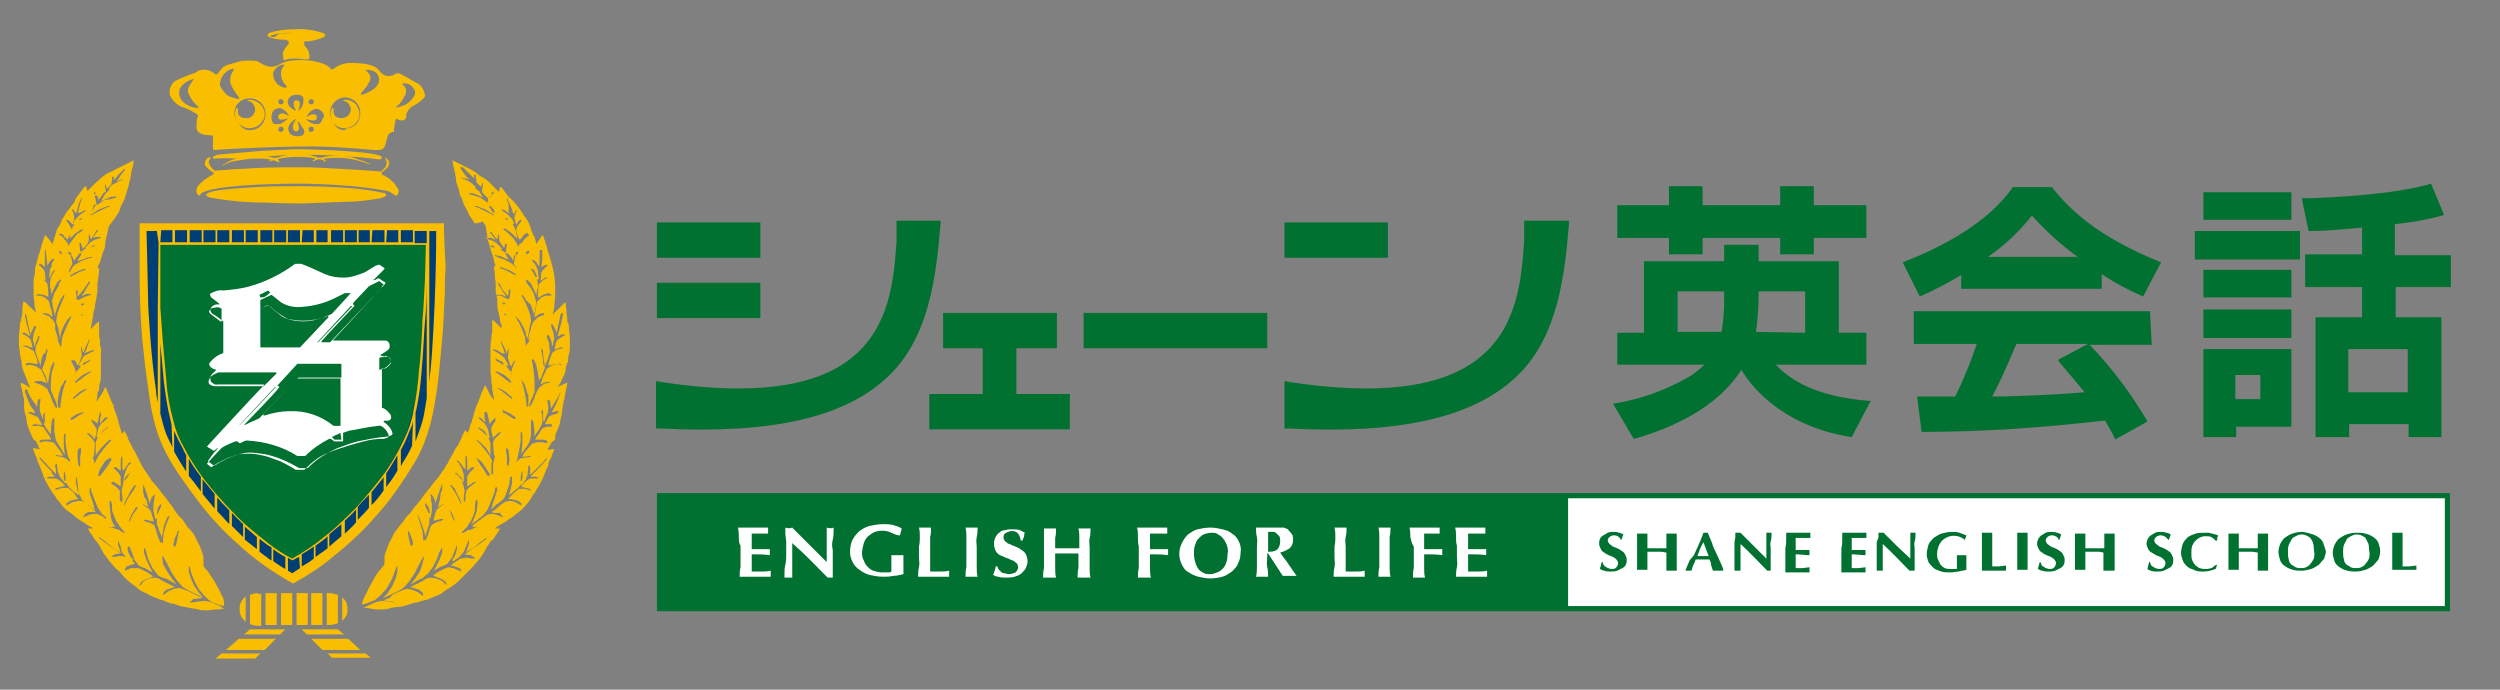 <?xml version="1.0" encoding="utf-8"?>
<!-- Generator: Adobe Illustrator 19.2.1, SVG Export Plug-In . SVG Version: 6.00 Build 0)  -->
<svg version="1.1" id="レイヤー_1" xmlns="http://www.w3.org/2000/svg" xmlns:xlink="http://www.w3.org/1999/xlink" x="0px"
	 y="0px" width="290px" height="80px" viewBox="0 0 290 80" style="enable-background:new 0 0 290 80;" xml:space="preserve">
<rect x="0" y="0" width="290" height="80" fill="#808080" stroke="none"/>
<style type="text/css">
	.st0{fill:#007130;}
	.st1{fill:#003F76;}
	.st2{fill:none;}
	.st3{fill:#FFFFFF;}
	.st4{fill:#F9BE00;}
</style>
<title>logo_01</title>
<path class="st0" d="M206.5,21.6v2.2h-9v-2.2h-3.9v2.2h-6v3.8h6v1.9h3.9v-1.9h9v1.9h3.9v-1.9h6.1v-3.8h-6.1v-2.2H206.5z"/>
<path class="st0" d="M216.8,46.5c-5-0.4-8.6-1.8-10.8-4.2h10.5v-3.7h-3.2v-8.3H204v-1.9h-4v1.9h-9.3v8.3h-3.1v3.7h10.1
	c-0.5,0.5-1,0.9-1.6,1.3c-2.7,1.6-5.7,2.7-8.8,3.2h-0.2l2.4,4.1h0.1c5.9-1.7,10.1-4.4,12.4-8c0.7,1.2,4.1,6.4,12.7,7.8h0.1l2.2-4.2
	L216.8,46.5z M200,35c0,1.2-0.1,2.3-0.3,3.5h-5.1v-4.7h5.4V35z M203.7,38.5c0.2-1.5,0.3-3,0.3-4.5v-0.2h5.4v4.8L203.7,38.5
	L203.7,38.5z"/>
<path class="st0" d="M250.6,30.4c-7.4-3-10.5-6.1-12.6-8.7l0,0h-4.5v0c-1.6,2.3-5,5.7-12.7,8.7h-0.1l2,4l0.2-0.1
	c1.6-0.7,3.1-1.5,4.6-2.4v1.6h16.3v-1.7c1.5,1,3,1.8,4.6,2.5l0.2,0.1l2.1-4L250.6,30.4z M230.6,29.8c1.9-1.3,3.7-3,5.1-4.8
	c1.6,1.8,3.4,3.4,5.3,4.8H230.6L230.6,29.8z"/>
<path class="st0" d="M249.4,36.1h-27.4v3.8h7.3c-0.7,2.1-1.5,4.1-2.5,6.1h-4.4v0.1l0.5,4h0.1c7,0,14-0.5,21-1.3h0.2l0.9,1.6l0.3,0.6
	l0.1-0.1l3.6-2l-0.1-0.2c-1.9-3.2-4.1-6.1-6.6-8.7l0,0h7.2L249.4,36.1L249.4,36.1z M238.8,41.9c1.5,1.8,2.3,2.7,3,3.6
	c-4.7,0.4-9.4,0.5-10.7,0.5c0.9-1.7,1.6-3.3,2.8-6.1h8.3l-3.4,1.8L238.8,41.9z"/>
<path class="st0" d="M284.3,33.4v-3.8h-6.5V26c1.9-0.2,3.7-0.5,5.5-1l0.2-0.1l-1.5-3.6H282c-4.2,1.3-12.5,1.7-14.9,1.7H267l0.8,3.8
	h0.1c1.8,0,4-0.2,6.1-0.4v3.1h-6.6v3.8h6.6v3.5h-5.4v13.9h3.9v-1.5h6.9v1.5h3.8V36.8h-5.3v-3.5H284.3L284.3,33.4z M279.3,40.5v5
	h-6.9v-5H279.3z"/>
<rect x="255.6" y="22.3" class="st0" width="10.2" height="3.2"/>
<rect x="254.6" y="26.8" class="st0" width="12.2" height="3.3"/>
<rect x="255.6" y="31.3" class="st0" width="10.2" height="3.2"/>
<rect x="255.6" y="35.9" class="st0" width="10.2" height="3.3"/>
<path class="st0" d="M255.6,40.5v10.2h3.8v-1.2h6.4v-9L255.6,40.5L255.6,40.5z M262.2,46.3h-2.9v-2.8h2.9
	C262.2,43.6,262.2,46.3,262.2,46.3z"/>
<path class="st0" d="M122.6,40.4v-4.1h-13.2v4.1h4.6v5.3h-6.2v4.1h16.3v-4.1h-6.2v-5.3C117.9,40.4,122.6,40.4,122.6,40.4z"/>
<path class="st0" d="M161,29.9h-12v-4.1h12V29.9z"/>
<path class="st0" d="M147,40.4h-21.3v-4.1H147C147,36.3,147,40.4,147,40.4z"/>
<path class="st0" d="M88.2,29.9h-12v-4.1h12V29.9z"/>
<path class="st0" d="M88.2,36.9h-12v-4.1h12V36.9z"/>
<path class="st0" d="M104,25.6V28c-0.3,4.2-0.7,9.9-5.2,13.5c-4.3,3.5-11.8,4.4-22.2,2.8l-0.5-0.1v5.5h0.4
	c13.1,0.7,21.8-1.3,26.8-6.3c4.5-4.5,5.3-11.4,5.8-17.4v-0.4L104,25.6L104,25.6z"/>
<path class="st0" d="M176.8,25.6V28c-0.3,4.2-0.7,9.9-5.2,13.5c-4.3,3.5-11.8,4.4-22.1,2.8l-0.5-0.1v5.5h0.4
	c13.1,0.7,21.8-1.3,26.8-6.3c4.5-4.5,5.3-11.4,5.8-17.4v-0.4L176.8,25.6L176.8,25.6z"/>
<path class="st1" d="M16.4,26.1c0,0.4,0,5.8,0,5.8l0.1,4.4l0.4,4.9l0.4,3.9c0.2,1.6,0.5,3.3,1,4.8c0.5,1.5,1.3,3,2.1,4.4
	c0.9,1.5,2,2.9,3,4.2c1.2,1.5,2.6,2.9,4,4.3c1.9,1.7,4,3.3,6.2,4.5c1.6-0.9,3.1-1.9,4.5-3c1.8-1.5,3.3-3,3.4-3s1.5-1.5,3-3.5
	c1-1.2,1.8-2.5,2.6-3.8c0.6-0.9,1.1-1.9,1.5-2.9c0.3-0.8,0.6-1.7,0.8-2.5c0.3-1.2,0.5-2.5,0.7-3.8c0.3-2.3,0.4-3.9,0.5-5.8v-0.5
	l0.2-4.9l0.1-2.9c0,0,0-4.3,0-4.7L16.4,26.1L16.4,26.1z"/>
<path class="st0" d="M18.4,28.3v7.4l0.3,4.1l0.4,4.4c0.2,1.6,0.4,3.1,0.8,4.6c0.3,1.1,0.8,2.2,1.4,3.2c0.7,1.2,1.4,2.4,2.2,3.5
	c1.1,1.4,2.2,2.8,3.5,4.1c1.2,1.3,2.6,2.5,4,3.5c0.9,0.7,1.8,1.2,2.8,1.8l0,0l0,0c1.3-0.7,2.6-1.6,3.8-2.6c1.2-1,2.4-2,3.5-3.2
	c1.1-1.1,2.1-2.4,3.1-3.7c1.2-1.7,2.2-3.4,3-5.3c0.3-0.9,0.6-1.7,0.7-2.7c0.4-1.5,0.7-2.9,0.9-4.4c0.2-2.3,0.4-5.2,0.4-5.8l0.1-1.2
	l0.2-3.5l0.1-4.1L18.4,28.3L18.4,28.3z"/>
<rect x="28.5" y="26.8" class="st2" width="1.4" height="1.4"/>
<rect x="26.9" y="26.8" class="st2" width="1.4" height="1.4"/>
<rect x="31.8" y="26.8" class="st2" width="1.4" height="1.4"/>
<path class="st2" d="M18.4,35.7v-7.5h0v-1.4h-1.3l0.2,8.8c0,0,0.3,5.8,0.9,9.7c0,0.4,0.1,0.9,0.2,1.4V35.7L18.4,35.7L18.4,35.7z"/>
<rect x="25.2" y="26.8" class="st2" width="1.4" height="1.4"/>
<rect x="30.1" y="26.8" class="st2" width="1.4" height="1.4"/>
<rect x="20.3" y="26.8" class="st2" width="1.4" height="1.4"/>
<rect x="18.6" y="26.8" class="st2" width="1.4" height="1.4"/>
<rect x="23.6" y="26.8" class="st2" width="1.4" height="1.4"/>
<rect x="21.9" y="26.8" class="st2" width="1.4" height="1.4"/>
<rect x="33.4" y="26.8" class="st2" width="1.4" height="1.4"/>
<rect x="43.2" y="26.8" class="st2" width="1.4" height="1.4"/>
<rect x="46.4" y="26.8" class="st2" width="1.4" height="1.4"/>
<rect x="44.8" y="26.8" class="st2" width="1.3" height="1.4"/>
<rect x="48.1" y="26.8" class="st2" width="1.4" height="1.4"/>
<rect x="41.6" y="26.8" class="st2" width="1.3" height="1.4"/>
<rect x="38.3" y="26.8" class="st2" width="1.4" height="1.4"/>
<rect x="36.7" y="26.8" class="st2" width="1.4" height="1.4"/>
<rect x="40" y="26.8" class="st2" width="1.4" height="1.4"/>
<rect x="35" y="26.8" class="st2" width="1.4" height="1.4"/>
<path class="st2" d="M47.5,50.1c-0.3,0.7-0.6,1.5-1,2.2v1.8l0.2-0.4c0.4-0.6,0.8-1.3,1.1-2V49C47.7,49.4,47.6,49.7,47.5,50.1z"/>
<path class="st2" d="M41.3,59.1c-0.5,0.5-0.9,0.9-1.3,1.3v1.5c0.5-0.4,0.9-0.8,1.3-1.3v0L41.3,59.1L41.3,59.1L41.3,59.1z"/>
<path class="st2" d="M35,64.4v1.4c0.4-0.2,0.8-0.6,1.4-0.9v-1.4C36,63.7,35.5,64.1,35,64.4z"/>
<path class="st2" d="M44.4,55.5c-0.4,0.5-0.8,1.1-1.3,1.6v1.5c0.5-0.6,1-1.2,1.4-1.7v-1.6L44.4,55.5z"/>
<path class="st2" d="M37.8,62.3c0,0-0.5,0.4-1.2,0.9v1.4c0.4-0.3,0.8-0.6,1.3-1h0v-1.4L37.8,62.3z"/>
<path class="st2" d="M38.3,61.9v1.4c0.4-0.4,0.9-0.7,1.4-1.2v-1.5C39.1,61.2,38.7,61.7,38.3,61.9z"/>
<path class="st2" d="M41.6,58.8v1.5c0.5-0.5,0.9-0.9,1.3-1.4v-1.5C42.5,57.9,42,58.4,41.6,58.8z"/>
<path class="st2" d="M44.8,54.9v1.6l0.3-0.4c0.4-0.5,0.7-1,1-1.5v-1.8C45.8,53.5,45.3,54.2,44.8,54.9z"/>
<path class="st2" d="M49.7,26.8v17.6c0.3-2.7,0.4-4.8,0.4-4.8s0.2-3.2,0.3-6.6c0.1-3,0.1-6.1,0.1-6.1H49.7z"/>
<path class="st2" d="M49.2,37.2c0,1-0.2,3.7-0.4,5.8c-0.1,1.5-0.4,3-0.7,4.4c0,0,0,0.2-0.1,0.5v3.2c0.4-1,0.8-2.1,1-3.2
	c0.1-0.6,0.2-1.2,0.3-1.8V32.6C49.4,34.8,49.3,36.2,49.2,37.2z"/>
<path class="st2" d="M27,59.6l-0.1-0.1V61l0.6,0.6l0.7,0.7v-1.4C27.8,60.4,27.4,60,27,59.6z"/>
<path class="st2" d="M23.6,55.7v1.7c0.4,0.5,0.8,1,1.4,1.7v-1.6C24.4,56.8,24,56.2,23.6,55.7z"/>
<path class="st2" d="M21.9,53.2v1.9c0.5,0.7,0.8,1,0.8,1s0.2,0.3,0.6,0.8v-1.6C22.7,54.5,22.3,53.8,21.9,53.2z"/>
<path class="st2" d="M25.2,57.7v1.6c0.4,0.5,0.9,1,1.4,1.5v-1.6C26.1,58.7,25.6,58.2,25.2,57.7z"/>
<path class="st2" d="M21.2,52c-0.4-0.6-0.7-1.3-0.9-2v2.4c0.5,0.9,1,1.7,1.4,2.3v-2C21.4,52.3,21.2,52,21.2,52z"/>
<path class="st2" d="M19.9,48.8c-0.4-1.5-0.7-3.1-0.8-4.6c0,0-0.2-2.2-0.4-4.4v-0.3V48c0.2,0.8,0.4,1.6,0.7,2.3
	c0.2,0.5,0.5,1,0.7,1.5v-2.6C20,49.1,19.9,49,19.9,48.8z"/>
<path class="st2" d="M33.9,65l-0.5-0.3v1.5l0.5,0.3c0,0,0.3-0.2,0.9-0.6v-1.4C34.5,64.7,34.2,64.8,33.9,65z"/>
<path class="st2" d="M31.8,63.7v1.5c0.5,0.4,1,0.7,1.4,0.9v-1.5C32.8,64.3,32.3,64,31.8,63.7z"/>
<path class="st2" d="M31,63.2l-0.9-0.7v1.4c0.4,0.3,0.8,0.6,1.2,0.9l0.2,0.1v-1.5L31,63.2z"/>
<path class="st2" d="M28.5,61.1v1.5c0.5,0.4,0.9,0.8,1.4,1.1v-1.4C29.4,61.9,29,61.5,28.5,61.1z"/>
<path class="st3" d="M45.3,42.2c0.1-0.3,0-0.7-0.3-0.8c-0.1,0-0.1-0.1-0.2-0.1c-0.2,0.1-0.5,0-0.7-0.1l0.3-0.2
	c0.2-0.1,0.5-0.3,0.7-0.5c0.1-0.1,0.1-0.2,0.1-0.4c0-0.3-0.2-0.6-0.5-0.6c0,0,0,0,0,0h-6.1l6.1-6.6c0-0.1,0-0.2-0.1-0.2
	c-0.1,0-0.6-0.4-0.6-0.4c-0.1,0-0.2,0-0.2,0c-0.1,0.1-0.3,0.2-0.5,0.2l1.2-1.2c0.1-0.1,0.1-0.1,0.1-0.2l-0.6-0.4
	c-0.1,0-0.3,0.1-0.4,0.1l-1.3,0.8c-0.8,0.3-1.6,0.6-2.4,0.6c-0.8,0-1.5-0.1-2.2-0.4c0,0-2.4-1.1-2.5-1.1c-0.1,0-0.2-0.1-0.3-0.1
	h-0.6c-0.1,0-0.2,0.1-0.2,0.1c-1.5,1.1-3.3,2-5.1,2.5c-1,0.3-2.1,0.4-3.1,0.5c-0.5-0.1-1,0.1-1.4,0.3c-0.3,0.1,0,0.5,0,0.5l0.9,0.7
	c0,0,0.1,0.1,0,0.1c0,0-0.1,0.1-0.1,0c-0.4,0-0.8,0.2-0.9,0.6c0,0.3,0.2,0.5,0.4,0.6c0.4,0.2,0.7,0.5,1.1,0.8v3.6
	c0,0-0.1,0.1-0.1,0.1c-0.6,0.2-1.1,0.6-1.5,1.1c-0.2,0.6,0.8,0.8,0.8,0.8l-0.4,0.4c-0.3,0.2-0.4,0.7-0.2,1c0.2,0.2,0.5,0.4,0.7,0.3
	c0.4,0,5.3,0,5.3,0s0.3,0,0.1,0.1c-1,1-6.6,7.1-6.6,7.1l0.8,0.5l0.4-0.3l0.1,0c0,0-0.4,0.4-0.7,0.8s-0.5,0.7-0.5,0.7l0.7,0.5
	c0,0,0.1,0,0.1,0c0.9-0.6,1.8-1,2.8-1.3c0.4-0.1,0.8-0.2,1.2-0.2c0.6,0,1.3,0.1,1.9,0.2c1.4,0.3,2.7,0.9,3.9,1.6h1l0.2-0.2
	c0.4-0.4,0.9-0.8,1.5-1.2c0.5-0.3,1.1-0.6,1.7-0.9c0.8-0.3,1.6-0.6,2.4-0.8c1-0.2,1.9-0.4,2.9-0.5c0.3,0,0.7-0.1,1-0.2
	c0.1-0.1,0.2-0.2,0.1-0.3c-0.1-0.5-0.5-0.9-0.9-1.2c0,0-0.1,0-0.1-0.1c0,0,0-0.1,0.1-0.1h0.4c0.6-0.1,0.3-0.7,0.3-0.7
	c-0.3-0.4-0.6-0.7-1-0.8c0,0,0-2.7,0-4.6C44.6,42.9,45,42.6,45.3,42.2z M25.6,37.3l-1.2-0.9c-0.1-0.1-0.2-0.3-0.1-0.4
	c0.1-0.2,0.3-0.3,0.6-0.3c0.2-0.1,0.5-0.1,0.8,0.1V37.3z M39.6,42.2v1.6h-5c0,0-4.4,4.6-4.5,4.7l-0.4,0.2c-0.5,0.2-1.1,0.5-1.3,0.6
	c-0.1,0,0-0.1,0-0.1s3.9-4,4-4.3c0,0,0-0.1-0.1-0.1s-0.1,0-0.1-0.1l2.3-2.5L39.6,42.2L39.6,42.2z M38.7,49.4
	c-1.5-1.2-3.3-1.8-5.2-1.7c-0.9,0-1.9,0.2-2.8,0.5c0,0-0.3,0-0.1-0.2l3.9-4.1h5v5.5L38.7,49.4L38.7,49.4z M39.6,51h-0.8
	c-0.1-0.1-0.2-0.2-0.3-0.3c0.3-0.2,0.7-0.3,1-0.5C39.5,50.5,39.6,50.7,39.6,51z M30.2,40.3v-4.5c0,0,0.6-0.3,0.8-0.4
	c0.1,0,0.1,0,0.2,0c0.4,0.5,1,0.9,1.5,1.3c0.5,0.3,1,0.4,1.5,0.5c0.6,0.1,1.3,0.1,1.9,0c0.7-0.1,1.3-0.3,1.9-0.6
	c0.1,0,0.1,0.2,0.1,0.2l-3.3,3.5L30.2,40.3L30.2,40.3z M41,35.1l1.8-1.9l0.6-0.3l0.6-0.3l0.5,0.4c-0.1,0.1-0.2,0.2-0.2,0.3
	c-0.2,0.3-0.6,0.7-1,1.1s-1,1.1-1.6,1.7c-1.7,1.8-3.4,3.6-3.4,3.6h-1c0,0,0,0,0-0.1s3.8-4.1,3.8-4.1c0-0.1,0-0.1-0.1-0.1
	c0,0,0,0,0,0C41,35.3,40.9,35.2,41,35.1z M40.9,35.5l-4,4.2h-0.1l3.9-4.2L40.9,35.5z M31.5,34.2c0.4,0.3,1,0.8,1,0.8
	c0.7,0.5,1.7,0.7,2.5,0.6c1.5-0.1,2.9-0.5,4.2-1.2L40,34h0.7l-2.2,2.4c-0.4,0.2-0.8,0.4-1.2,0.5c-0.3,0.1-0.7,0.2-1,0.2
	c-0.4,0.1-0.9,0.1-1.3,0.1c-0.5,0-1.1-0.1-1.6-0.2c-0.8-0.4-1.5-0.9-2.1-1.5c-0.1-0.1-0.3-0.1-0.4,0l-0.5,0.2
	c-0.3,0.1-0.2,0.1-0.2,0c0-0.4,0-0.7,0-0.9L31.5,34.2C31.5,34.1,31.5,34.1,31.5,34.2L31.5,34.2z M30.1,34.2l1-0.5
	c0,0,0.4,0.4,0.3,0.3s-0.2,0.1-0.5,0.3c-0.2,0.2-0.5,0.2-0.7,0.2L30.1,34.2L30.1,34.2z M25,44.8c0,0-0.9,0-0.8-0.6
	c0.1-0.4,0.4-0.7,0.7-0.8l0.4-0.2H32c0,0,0.2,0,0,0.2l-1.4,1.4H25z M27.6,49.5l4.3-4.6c0,0,0.1,0,0.1,0s-4.2,4.5-4.3,4.5
	S27.6,49.5,27.6,49.5L27.6,49.5z M44.6,49.7c0.2,0.2,0.4,0.5,0.5,0.8c0.1,0.3-0.6,0.4-0.6,0.4c-0.8,0-1.6,0.1-2.3,0.3
	c0,0-0.8,0.2-1.8,0.5c-0.5,0.2-1,0.3-1.5,0.5c-0.3,0.1-0.7,0.3-1,0.4c-1,0.4-1.8,1.1-2.6,1.9h-1c-0.6-0.4-1.2-0.7-1.8-1
	c-0.6-0.2-1.1-0.4-1.1-0.4c-0.5-0.2-1.1-0.3-1.6-0.4c-0.7-0.1-1.4-0.1-2.1,0c-1.1,0.3-2.2,0.8-3.2,1.5L24,53.8c0,0,1.7-1.9,1.8-1.9
	c0.5-0.3,1-0.5,1.5-0.7c0.2,0,0.2,0,0.3,0c0,0.1,0.1,0.2,0.3,0.2c0.2-0.1,0.5-0.3,0.7-0.3c2.1,0.1,4.2,0.7,5.9,1.8h0.9
	c0.8-0.8,1.8-1.5,2.8-2c0.1,0,0.2,0,0.3,0.1l0.3,0.2h1c0-0.3,0-0.7,0-1c0.4-0.1,0.7-0.3,1.1-0.3c1-0.2,2-0.4,3-0.5
	C44.1,49.3,44.4,49.5,44.6,49.7L44.6,49.7z M44,42.9v-1.4c0.3-0.1,0.7-0.1,1-0.1c0.1,0,0.3,0.1,0.3,0.3c0.1,0.2,0,0.4-0.1,0.5
	C44.9,42.6,44.5,42.8,44,42.9z"/>
<path class="st4" d="M24,18.4c-0.2,0.2-0.3,0.5-0.2,0.8c0.2,0.3,0.6,0.6,0.9,0.8c0,0,0.3,0.1-0.1,0.3s-1.8,1.1-1.8,1.7
	c-0.1,0.3,0.1,0.6,0.3,0.7c0,0,0,0.1,0.1-0.1c0.1-0.1,0.2-0.3,0.4-0.3c0,0,1.1-0.9,10.6-1c2.2,0,4,0.1,5.4,0.2
	c1.7,0.1,3.4,0.3,5,0.6c0.4,0,0.7,0.2,1,0.4c0.1,0.1,0.2,0.2,0.4,0.2c0.3-0.2,0.3-0.7,0.1-0.9c0,0,0,0,0,0c-0.4-0.7-1-1.2-1.7-1.5
	c0,0-0.3-0.1,0-0.4c0.2-0.1,0.3-0.3,0.5-0.4c0.2-0.2,0.3-0.6,0.2-0.8c-0.1-0.2-0.3-0.4-0.5-0.4c0,0,0,0,0.1,0.1c0.2,0.3,0.2,0.7,0,1
	l-0.5,0.5c0,0-2.2-0.2-4.5-0.3c-1.7-0.1-3.5-0.2-4.6-0.2s-3.5,0-5.6,0.1c-1.2,0.1-2.4,0.1-3.2,0.2l-1.4,0.1c-0.3-0.2-0.6-0.6-0.7-1
	c0-0.1,0.1-0.3,0.2-0.4C24.5,18.2,24.1,18.2,24,18.4z"/>
<path class="st4" d="M24.9,18.4c0,0-0.3,0-0.2-0.2c0.3-0.2,0.6-0.3,1-0.3c0,0,2.4-0.2,4.6-0.4c2.1-0.1,4-0.2,4-0.2s8.2,0.1,9.9,0.8
	c0,0,0.3,0.3-0.2,0.4c-0.1,0-0.7-0.1-1.6-0.2s-1.8-0.1-2.9-0.2c-1.6-0.1-3.2-0.2-4.8-0.1c-0.8,0-2,0-3.3,0.1s-2.6,0.2-3.8,0.3
	C26,18.3,24.9,18.4,24.9,18.4z"/>
<path class="st4" d="M25.9,19.1c1.2-0.8,2.6-1.1,4-1.1c0.6,0,1.2,0.1,1.8,0.3c0.2,0,0.5,0,0.7-0.1c0.7-0.2,1.5-0.3,2.2-0.3
	c0.5,0,1,0,1.4,0.1c0.3,0.1,0.7,0.2,1,0.3c0.2,0,0.4,0,0.6-0.1c1.1-0.2,2.3-0.2,3.4,0.1c0.5,0.2,0.9,0.3,1.2,0.4
	c0.2,0.1,0.5,0.2,0.7,0.3c0,0,0,0.1-0.2,0c-1.1-0.4-2.3-0.7-3.5-0.7c0,0-0.7,0-1.5,0.1c0,0-0.2,0-0.1,0.1c0.1,0,0.1,0.1,0.2,0.2
	c0,0,0,0.1-0.2,0c-0.3-0.3-0.8-0.3-1.2,0c0,0-0.2,0-0.1-0.1l0.2-0.1c0,0,0.2-0.1-0.3-0.2c-0.7-0.1-1.3-0.1-2-0.1
	c-0.6,0-1.2,0.1-1.8,0.2c0,0-0.2,0-0.1,0.2s0.2,0.1,0.1,0.2s-0.5-0.2-0.6-0.2c-0.2,0-0.4,0.1-0.5,0.1c0,0-0.3,0.1-0.1,0l0.1-0.1
	c0,0,0.2-0.1,0-0.1c-0.5-0.1-1-0.1-1.5-0.1c-0.5,0-0.9,0-1.4,0.1c-0.4,0.1-0.8,0.1-1.3,0.2c-0.4,0.1-0.7,0.2-1.1,0.4
	C26.1,19.2,25.8,19.3,25.9,19.1z"/>
<path class="st4" d="M24.3,22.9c0,0-0.7-0.2-0.2-0.5s2.2-0.5,5.6-0.7c1.4-0.1,3.4-0.1,5.3-0.1c2.8,0,5.3,0.2,5.3,0.2
	c1.5,0.1,2.9,0.3,4.3,0.6c0,0,0.7,0.3-0.5,0.6c-1.2,0.2-2.5,0.4-3.8,0.4c-2.5,0.1-5.2,0.2-5.2,0.2s-2.1,0-4.4-0.1
	C28.6,23.5,26.4,23.3,24.3,22.9z"/>
<path class="st4" d="M35.4,4.8c0.8,0,1.5-0.2,2.2-0.5c0.3-0.3,0-0.4-0.2-0.5c-1-0.3-2.1-0.5-3.2-0.4c-1,0-2,0.1-2.9,0.4
	c0,0-0.5,0.2-0.1,0.5c0.5,0.2,1.1,0.3,1.7,0.3c0.1,0,0.3,0,0.4,0.1c0.1,0,0.2,0.1,0.2,0.2c0,0.1,0,0.2-0.1,0.3
	c-0.3,0.3-0.5,0.6-0.6,1C32.9,6.7,32.8,7,33,7c0.4-0.2,0.8-0.2,1.3-0.2c0.5,0,0.9,0.1,1.4,0.1c0,0,0.2,0,0.2-0.3
	c0-0.4-0.1-0.8-0.4-1.1c-0.1-0.1-0.2-0.2-0.2-0.4V4.9C35.2,4.9,35.2,4.8,35.4,4.8z M34.3,3.8c-0.7,0-1.3,0.1-1.6,0.1
	c-0.3,0-0.5,0.1-0.7,0.3c-0.1,0.1-0.3,0.1-0.5,0.1c-0.3-0.1,0-0.2,0-0.2c0.3-0.1,0.6-0.2,0.9-0.2c0.6-0.1,1.3-0.1,1.9-0.1
	c0.7,0,1.3,0,2,0.2C36.1,3.8,35.1,3.8,34.3,3.8z"/>
<path class="st4" d="M48.3,9.6c-0.2-0.1-1.2-0.7-1.8-1s-0.6,0.1-1.2,0.2s-1-0.2-1.5-0.8s-2.2-0.7-3.1-0.7c-0.7,0-1.3,0.2-1.9,0.6
	c-0.2,0.2-0.4,0.2-0.5,0c-0.2-0.2-0.5-0.4-0.8-0.5C36.4,7,35.3,6.9,34.2,7c-0.7,0-1.4,0.2-2,0.6c-0.4,0.1-0.7,0.2-1.1,0.1
	c-0.4-0.1-0.8-0.3-1.2-0.6c-0.7-0.1-1.3-0.1-2,0c0,0-0.8,0.2-1.4,0.4c-0.3,0.1-0.6,0.2-0.8,0.5c-0.2,0.2-0.3,0.4-0.5,0.6
	c-0.2,0.2-0.3-0.2-0.9-0.4C23.8,8,23.3,8.1,23,8.2c-0.2,0.2-0.5,0.3-0.8,0.4c-0.6,0.2-1.3,0.5-1.9,0.8c-0.5,0.4-0.7,1-0.6,1.6
	c0.3,0.7,0.9,1.3,1.7,1.5c0.4,0.2,0.8,0.3,1.2,0.6c0.1,0,0.2,0.1,0.3,0.2c0.1,0.1,0.1,0.2,0,0.3c-0.1,0.4-0.1,0.8-0.1,1.2
	c0,0.9,1.4,0.9,1.7,0.9s0.2,0.2,0.2,0.2v1.2c0,0.4,0.2,0.3,0.2,0.3s4-0.3,9.5-0.4s8.8,0.5,9.6,0.4c0.3,0,0.6-0.2,0.7-0.6
	c0,0,0.2-0.8,0.3-1.1c0.1-0.2,0.3-0.3,0.5-0.4c0.1,0,0.1,0,0.2,0c0-0.5,0.1-1,0.2-1.4c0.1-0.3,0.3,0,0.3,0c0.2,0.1,0.5,0.1,0.7,0
	c0.2-0.1,0.3-0.4,0.2-0.6c0.2-0.5,0.5-0.9,1-1.1c0.5-0.3,0.9-0.6,1.2-1C49.3,10.7,49,9.9,48.3,9.6z M23,12.5c-0.1,0-0.3,0-0.4,0
	c0,0-1.6-0.3-1.8-1.5s1.2-1.7,1.5-1.8s0.1,0.1,0.1,0.1s-0.3,0.4-0.4,0.6c-0.2,0.3-0.2,0.5-0.2,0.8c0.2,0.5,0.5,1,0.9,1.4
	C23,12.4,23.1,12.4,23,12.5z M25.5,9.9C25.5,9,26.1,8.2,26.9,8c0.3-0.1,0.2,0.1,0.2,0.1c-0.1,0.2-0.2,0.4-0.3,0.6
	c-0.1,0.3-0.1,0.6-0.1,0.9c0.2,0.5,0.5,1,0.8,1.4c0.1,0.1,0.2,0.3,0.3,0.4c-0.2,0.1-0.3,0.1-0.5,0c-0.4-0.1-0.7-0.2-1-0.4
	C26,10.7,25.7,10.3,25.5,9.9L25.5,9.9z M29,15.1c-0.4,0-0.7-0.1-1-0.4c-0.1-0.1-0.2-0.2-0.3-0.4l0.2,0.2c0.5,0.4,1.2,0.5,1.8,0.2
	c0.3-0.1,0.5-0.3,0.7-0.6c0.2-0.2,0.3-0.5,0.3-0.8c0-0.2,0-0.4-0.1-0.6c-0.1-0.2-0.2-0.4-0.4-0.6c-0.4-0.4-1-0.6-1.5-0.5
	c-0.1,0,0.1,0.1,0.1,0.1c0.5,0.1,0.8,0.6,0.8,1.1c-0.1,0.5-0.5,1-1.1,0.9c0,0-0.1,0-0.1,0c-0.5,0-0.9-0.4-0.8-0.9c0,0,0-0.1,0-0.1
	c0,0,0-0.2-0.1-0.2c-0.1,0.1-0.2,0.3-0.2,0.4c-0.1,0.4,0,0.8,0.2,1.1c-0.1-0.1-0.2-0.3-0.2-0.4c-0.1-0.2-0.1-0.3-0.1-0.5
	c0-1,0.8-1.7,1.8-1.7c0,0,0,0,0,0c1,0,1.8,0.8,1.8,1.8v0C30.8,14.3,30,15.1,29,15.1C29,15.1,29,15.1,29,15.1z M33.4,11.6
	c0.2-0.4,0.5-0.6,0.9-0.6c0,0,0.9-0.1,0.9,0.5c0,0.2,0,0.5-0.1,0.7c-0.1,0.3-0.3,0.5-0.5,0.7c0,0,0.4-1.1,0-1.2
	c-0.2-0.1-0.4-0.1-0.5,0.1c0,0,0,0,0,0c-0.1,0.3,0,0.7,0.2,0.9c0,0,0.1,0.1,0,0.1S33.2,12.4,33.4,11.6L33.4,11.6z M31.7,8.4
	c0.2-0.5,0.7-0.9,1.2-0.9c0.2,0,0,0.2,0,0.2c-0.2,0.2-0.3,0.5-0.3,0.8c0,0.4,0.1,0.9,0.4,1.2c0.1,0.1,0.2,0.3,0.3,0.4
	c-0.2,0.1-0.4,0.1-0.5,0C32.1,9.9,31.6,9.2,31.7,8.4z M32.9,11.8c0,0.2-0.1,0.3-0.3,0.3c-0.2,0-0.3-0.1-0.3-0.3
	c0-0.2,0.1-0.3,0.3-0.3l0,0C32.8,11.5,32.9,11.7,32.9,11.8C32.9,11.8,32.9,11.8,32.9,11.8L32.9,11.8z M32.6,15.3
	c-0.2,0-0.3-0.1-0.3-0.3c0-0.2,0.1-0.3,0.3-0.3c0.2,0,0.3,0.1,0.3,0.3c0,0,0,0,0,0C32.9,15.1,32.8,15.3,32.6,15.3
	C32.6,15.3,32.6,15.3,32.6,15.3L32.6,15.3z M32.7,14.3c-0.2,0.1-0.4,0.1-0.7,0.1c-0.6,0-0.5-0.9-0.5-0.9c0-0.4,0.2-0.8,0.6-0.9
	c0.8-0.3,1.4,0.8,1.4,0.8h-0.1c-0.3-0.2-0.6-0.3-0.9-0.2c-0.2,0.1-0.3,0.3-0.2,0.5c0,0,0,0,0,0c0.1,0.4,1.2,0,1.2,0
	C33.2,13.9,33,14.1,32.7,14.3L32.7,14.3z M35.3,15.3c0,0.6-0.9,0.5-0.9,0.5c-0.4,0-0.8-0.2-0.9-0.6c-0.3-0.8,0.8-1.4,0.8-1.4v0.1
	C34,14.3,33.9,14.7,34,15c0.1,0.2,0.3,0.3,0.5,0.2c0,0,0,0,0,0c0.4-0.1,0-1.2,0-1.2c0.2,0.2,0.4,0.4,0.5,0.7
	C35.2,14.9,35.3,15.1,35.3,15.3L35.3,15.3z M36.1,11.5c0.2,0,0.3,0.1,0.3,0.3c0,0.2-0.1,0.3-0.3,0.3c-0.2,0-0.3-0.1-0.3-0.3
	c0,0,0,0,0,0C35.8,11.7,35.9,11.5,36.1,11.5L36.1,11.5z M36.1,15.3c-0.2,0-0.3-0.1-0.3-0.3c0-0.2,0.1-0.3,0.3-0.3
	c0.2,0,0.3,0.1,0.3,0.3c0,0,0,0,0,0C36.4,15.1,36.3,15.3,36.1,15.3C36.1,15.3,36.1,15.3,36.1,15.3L36.1,15.3z M36.9,14.4
	c-0.2,0-0.5,0-0.7-0.1c-0.3-0.1-0.5-0.3-0.7-0.5c0,0,1.1,0.4,1.2,0c0.1-0.2,0.1-0.4-0.1-0.5c0,0,0,0,0,0c-0.3-0.1-0.7,0-0.9,0.2
	c0,0-0.1,0.1-0.1,0s0.6-1.1,1.4-0.8c0.4,0.2,0.6,0.5,0.6,0.9C37.4,13.5,37.4,14.3,36.9,14.4L36.9,14.4z M40,15.1
	c-0.4,0-0.7-0.1-1-0.4c-0.1-0.1-0.2-0.2-0.3-0.4l0.2,0.2c0.5,0.4,1.2,0.5,1.8,0.2c0.3-0.1,0.5-0.3,0.7-0.6c0.2-0.2,0.3-0.5,0.3-0.8
	c0-0.2,0-0.4-0.1-0.6c-0.1-0.2-0.2-0.4-0.3-0.6c-0.4-0.4-1-0.6-1.5-0.5c-0.1,0,0.1,0.1,0.1,0.1c0.5,0.1,0.8,0.6,0.8,1.1
	c-0.1,0.5-0.5,0.9-1.1,0.9c0,0-0.1,0-0.1,0c-0.5,0-0.9-0.4-0.8-0.9c0,0,0-0.1,0-0.1c0,0,0-0.2-0.1-0.2c-0.1,0.1-0.2,0.3-0.2,0.4
	c-0.1,0.4,0,0.8,0.2,1.1c-0.1-0.1-0.2-0.3-0.2-0.4c-0.1-0.2-0.1-0.3-0.1-0.5c0-1,0.8-1.8,1.7-1.8c0,0,0,0,0,0c1,0,1.8,0.8,1.8,1.8v0
	c0,1-0.7,1.8-1.7,1.8C40.1,15.1,40,15.1,40,15.1z M43.6,10.1c-0.4,0.4-1,0.7-1.6,0.9c-0.2,0-0.1-0.2-0.1-0.2l0.5-0.6
	c0.2-0.2,0.3-0.5,0.5-0.8c0.2-0.4,0-0.8-0.3-1.1c-0.1-0.1-0.4-0.2,0-0.2c0.4,0,0.7,0.1,1,0.3C44.1,8.9,44.1,9.6,43.6,10.1L43.6,10.1
	z M48,11.2c-0.1,0.2-0.3,0.4-0.5,0.6c-0.2,0.2-0.4,0.3-0.6,0.4c-0.4,0.1-1,0.4-0.9,0.2c0-0.1,0.1-0.2,0.2-0.2c0.3-0.3,0.5-0.6,0.7-1
	c0.2-0.2,0.2-0.5,0.2-0.8c0-0.2-0.2-0.4-0.3-0.5c0,0-0.3-0.2-0.1-0.2c0.5-0.1,1,0.1,1.3,0.6C48.2,10.5,48.2,10.9,48,11.2z"/>
<path class="st4" d="M56.7,62.3L56.7,62.3L56.7,62.3L56.7,62.3L56.7,62.3L56.7,62.3 M54.7,61.1L54.7,61.1z M57.9,59.5L57.9,59.5z
	 M57,59.4L57,59.4z M61.6,54.9L61.6,54.9z M58.9,57.5L58.9,57.5L58.9,57.5l0.1-0.2L58.9,57.5z M58.9,57.9L58.9,57.9z M58.9,57.9
	L58.9,57.9z M58.9,57.9L58.9,57.9z M58.9,57.5L58.9,57.5L58.9,57.5L58.9,57.5z M59.1,57.7L59.1,57.7L59.1,57.7z M60.5,56.2
	L60.5,56.2z M60.5,56.2L60.5,56.2L60.5,56.2z M60.5,56.2L60.5,56.2L60.5,56.2z M60.5,56.5L60.5,56.5z M61.1,55.3l0.2-0.5
	C61.3,55,61.2,55.2,61.1,55.3L61.1,55.3z M61.6,55L61.6,55L61.6,55L61.6,55z M61.6,55L61.6,55z M54.6,60.9L54.6,60.9L54.6,60.9
	L54.6,60.9z M54.7,61.2L54.7,61.2L54.7,61.2L54.7,61.2L54.7,61.2z M57,59.4L57,59.4z M56.9,59.1L56.9,59.1L56.9,59.1z M53.5,61.8
	L53.5,61.8h0.2h0.1l0.1-0.1h0.1l0.2-0.2c0.3,0,0.6-0.1,0.9-0.3c0,0,0-0.1,0-0.1h-0.3c0,0,0-0.1,0-0.1l0.1-0.1l0.5-0.4l0.3-0.2
	l0.4-0.3l0.4-0.3c0.2,0,0.4-0.1,0.6-0.1l0.5,0.1l0.7,0.3h0.1l-0.2-0.2L58,59.5h-0.1h-0.4h-0.2h-0.2l0,0c0,0,0.1-0.1,0.1-0.1H57l0,0
	l0.3-0.2l-0.1,0.1l0.5-0.4l0.1-0.1c0.2-0.2,0.5-0.4,0.8-0.6c0.2,0,0.4-0.1,0.6-0.1c0.2,0,0.5,0.1,0.7,0.2l0.5,0.3h0.1v-0.1v-0.1
	l-0.4-0.3l-0.8-0.2H59l0,0l0,0l0,0l0,0v-0.1l0,0l0.1-0.1l0.4-0.4l0.1-0.1l0.6-0.5h0.6h0.1l0.3,0.1l0.3,0.1h0.1c0,0,0-0.1,0-0.1
	l-0.2-0.1l-0.8-0.2h-0.1l0,0l0,0l0,0l0,0l0,0l0,0v-0.1c0.2-0.3,0.5-0.6,0.8-0.8l0.3-0.1h0.8h0h0.1l0,0l-0.1-0.1l-0.2-0.1h-0.6
	c0,0,0,0,0-0.1l-0.1,0.1l0,0l0.2-0.2l-0.1,0.1l0.3-0.3l0.1-0.1l0.7-0.7l0,0c0,0,0.7-0.8,0.7-0.8v-0.1c0,0,0-0.1,0-0.1l0,0l0,0l0,0
	l0,0l-0.4,0.5l-0.8,0.8c-0.6,0.6-0.7,0.7-0.7,0.7l0,0V55v-0.1v-0.2v-0.4c0-0.1,0-0.2-0.1-0.3c0,0-0.1,0-0.1,0l-0.1,0.9L61,55.6
	l-0.5,0.7l0,0h-0.1l0.1-0.3l0,0l0,0l-0.1,0.2l-0.2,0.3L59.6,57l-0.2,0.2c0,0-0.4,0.2-0.4,0.3l0,0l0.2-0.6l0.2-0.9v-0.2v-0.3v-0.1
	v-0.1h-0.2l-0.1,0.6v0.2L58.8,57c-0.1,0.3-0.2,0.6-0.4,0.9l-0.6,0.5l-0.2,0.1L57,59.1l0,0V59l0.1-0.2l0-0.1v-0.1l0.2-0.6l0.3-0.9
	c0.1-0.2,0.1-0.4,0-0.6h-0.1l-0.1,0.3V57l-0.3,0.8l-0.4,1c-0.1,0.3-0.3,0.5-0.5,0.8L55.8,60l-0.2,0.1l-0.2,0.2l-0.7,0.5l-0.1,0.1
	l0,0l0,0l0.2-0.3l0.2-0.5l0.3-0.8l0.1-0.9c0-0.1,0-0.3-0.1-0.4h-0.1v0.1l-0.1,0.4v0.2L55.1,59v0.2l-0.2,0.6l-0.3,0.7l-0.1,0.1
	l-0.2,0.3l-0.1,0.2c0,0,0,0.1-0.1,0.1l-0.5,0.5C53.6,61.7,53.6,61.7,53.5,61.8L53.5,61.8L53.5,61.8z M60.4,55.5c0,0.3,0,0.3,0,0.3
	s0.1,0,0.1,0l0.1-0.3v-0.1v-0.2v-0.4v-0.1h-0.1l-0.1,0.6C60.4,55.4,60.4,55.4,60.4,55.5z M60.4,55.9L60.4,55.9L60.4,55.9L60.4,55.9z
	 M64.3,49.4L64.3,49.4z M60.5,52.6L60.5,52.6z M60.5,52.6L60.5,52.6z M60.6,52.3L60.6,52.3z M60.8,52.8L60.8,52.8z M60.8,52.8
	L60.8,52.8z M60.8,52.8L60.8,52.8z M60.6,52.6L60.6,52.6z M60.6,52.6L60.6,52.6z M60.6,52.6L60.6,52.6z M63.3,49.3L63.3,49.3
	L63.3,49.3L63.3,49.3L63.3,49.3L63.3,49.3z M64,47.9L64,47.9z M63.9,47.7L63.9,47.7z M63.2,49.3L63.2,49.3L63.2,49.3L63.2,49.3z
	 M63.1,49L63.1,49z M63.1,49L63.1,49z M62.9,49L62.9,49z M62.2,50.7L62.2,50.7z M62.1,50.9L62.1,50.9z M62.1,50.9L62.1,50.9z
	 M65,45.7L65,45.7z M63.5,51.3L63.5,51.3L63.5,51.3l-0.1-0.2L63.1,51h-0.6h-0.4v-0.1l0.2-0.3l0.1-0.1l0.5-0.8l0,0l0.5-0.2h0.4h0.2
	l0,0h0.1l0,0L64,49.5l0-0.3l-0.8,0h0l0.1-0.2l0.4-0.7l0,0l0.4-0.2c0.3,0,0.5-0.1,0.7-0.3v-0.1h-0.3l-0.3,0.1h-0.1H64l0,0l0,0l0-0.1
	v0.1c0.1-0.1,0.4-0.7,0.4-0.7l0,0l0.3-0.7l0.3-0.8v-0.1c0,0,0-0.1,0-0.2H65v0.1v0.1l-0.1,0.2l-0.2,0.4l-0.3,0.5
	c-0.2,0.3-0.3,0.5-0.5,0.8l0,0v-0.2c0,0-0.1-0.7-0.1-0.7l-0.1-0.1h-0.2l0.1,0.8c0,0.3,0,0.5-0.1,0.8c-0.1,0.2-0.3,0.5-0.3,0.8l0,0
	H63h-0.1c0,0,0,0,0,0.1v0.1l-0.1,0.3l-0.2,0.4L62,50.6l0,0l0,0c0,0,0-0.1,0-0.1l0,0c0,0.1,0,0.2,0,0.2l0,0c0,0,0-0.2,0-0.3
	c0,0,0,0.1,0,0.2c0-0.2,0-0.5,0-0.5c-0.1-1-0.1-1-0.1-1c0-0.1-0.1-0.3-0.2-0.4c0,0-0.1,0-0.1,0v0.6v0.2v0.7v0.1c0,0.3-0.1,0.7-0.2,1
	l-0.3,0.5L61,51.9l-0.4,0.6l-0.1,0.1c0,0.1-0.1,0.1-0.1,0.2l0,0l0.1-0.3l0.1-1v-0.7v-0.2c0-0.2,0-0.3-0.1-0.5c0,0-0.1,0-0.1,0v0.7
	v0.3l-0.1,0.7l-0.2,1l0,0L60,53.3l-0.1,0.2c0,0,0,0.1,0,0.1l0,0l0,0l0,0l0,0l0.3-0.3l0.1-0.1l0.5-0.1l0.7-0.1h0.1l0,0v0l-0.1-0.1
	h-0.1l-0.7,0.1h-0.1l0,0l0,0l0,0l0.1-0.2l-0.1,0.1l0.4-0.6l0.7-0.8l0,0l0.2-0.1l0.5-0.1h0.2H63l0.3,0.1h0.1L63.5,51.3L63.5,51.3
	L63.5,51.3z M63.5,53L63.5,53L63.5,53z M62.8,47.6L62.8,47.6z M62.8,47.6c0,0.3,0,0.4,0.1,0.4l0,0v0.1v0.3c0,0,0,0.1,0,0.1v0.3
	c0,0.1,0,0.1,0,0.1H63v-0.3c0,0,0,0,0,0l0,0v-0.4v-0.4v-0.1c0,0,0,0,0-0.1L62.8,47.6z M65.3,40.2L65.3,40.2z M65.5,38.7L65.5,38.7z
	 M65,36.4L65,36.4z M64.4,38.7L64.4,38.7L64.4,38.7z M64,40.2L64,40.2z M63.9,39.9L63.9,39.9z M63.2,42.3L63.2,42.3L63.2,42.3
	L63.2,42.3z M62.6,40.4L62.6,40.4z M62.6,44.6L62.6,44.6z M62.6,44.4L62.6,44.4L62.6,44.4z M62.6,44.5L62.6,44.5L62.6,44.5
	L62.6,44.5L62.6,44.5z M64.2,40.5L64.2,40.5z M64.3,38.7L64.3,38.7L64.3,38.7L64.3,38.7L64.3,38.7L64.3,38.7z M64.3,38.6L64.3,38.6z
	 M64.2,40.5L64.2,40.5z M64.2,40.5L64.2,40.5z M64,40.2L64,40.2z M63.5,39L63.5,39z M63.5,39L63.5,39z M63.9,40L63.9,40L63.9,40z
	 M63.6,42.5L63.6,42.5L63.6,42.5L63.6,42.5L63.6,42.5z M63.6,42.5L63.6,42.5z M63.6,42.5L63.6,42.5L63.6,42.5L63.6,42.5z M63.6,42.5
	L63.6,42.5L63.6,42.5L63.6,42.5L63.6,42.5z M63.6,42.4L63.6,42.4L63.6,42.4z M62.4,44L62.4,44L62.4,44z M62.5,44.5L62.5,44.5z
	 M65.4,38.7L65.4,38.7z M65.2,42.4L65.2,42.4L65.2,42.4L65,42.2l-0.4,0l-0.5,0.1l-0.4,0.1c0,0,0,0-0.1,0l0.1-0.5
	c0.1-0.3,0.3-0.9,0.4-1c0.2-0.2,0.4-0.3,0.7-0.4l0.4-0.1h0.1c0,0,0-0.1,0-0.1H65l-0.5,0.2l-0.1,0c0,0-0.1,0-0.1,0.1l0,0l0.2-0.9
	l0.2-0.3l0.6-0.4l0,0h0.1c0,0,0.1-0.1,0.1-0.1c0,0,0,0,0-0.1h-0.2h-0.2l-0.3,0.2L64.7,39l0,0l0,0v-0.1c0,0,0,0,0,0l0,0l0.1-0.3
	l0.3-1.1l0.2-1c0,0,0-0.1,0-0.1l0,0l0,0l0,0l-0.1-0.1h-0.1L65,36.6l-0.1,0.5l-0.1,0.5l-0.2,0.9c0,0,0,0.1,0,0.2l-0.1-0.3l-0.3-0.6
	c-0.1-0.1-0.1-0.2-0.2-0.2l-0.1,0.1l0.3,0.9l0.1,0.7l-0.1,0.3c0,0.2-0.1,0.5-0.1,0.5l0,0L64,40.1V40v-0.1l0,0c0,0,0,0,0-0.1v0.1l0,0
	l0,0c0,0,0,0,0-0.1l0,0v-0.1l-0.2-0.5L63.7,39c0-0.1-0.1-0.1-0.1-0.2L63.4,39l0.1,0.3l0.2,0.5V40l0,0.1l0.1,0.7l-0.2,0.7l-0.4,1l0,0
	l-0.1-0.7L63,41.1v-0.2v-0.2l-0.2-0.3l0,0l0,0l0,0v0.3l0.2,1l0,0.5l0.1,0.2l0.1,0.2c0,0.1,0,0.1,0,0.1L63,43.2l-0.1,0.3l-0.1,0.3
	L62.6,44l-0.1,0.2v0.1l0,0l0,0l0,0v-0.1l0,0v-0.1c0,0,0,0,0-0.1l0,0c-0.1-0.7-0.1-0.7-0.1-0.7l-0.2-1c-0.1-0.2-0.2-0.4-0.3-0.6h-0.2
	v0.2l0.1,0.4l0.1,0.7l0.1,1.1v0.9L62,45.5l-0.1,0.2L61.8,46l-0.2,0.4L61.4,47v0.2l0,0l0,0l0.1-0.1l0.1-0.1l0.2-0.4l0.2-0.4v-0.1
	l0.2-0.5l0.2-0.4l0.2-0.3c0.2-0.1,0.4-0.3,0.6-0.4l0.8-0.2l0,0h0.1l0,0h-0.1h-0.1h-0.5l-0.5,0.2l-0.2,0.1l0,0l0,0l0,0l0,0l0,0l0,0
	l0,0l0,0l0,0l0,0v0.1l0,0l0,0l0,0v-0.1v0l0,0l0.3-0.9c0.4-0.8,0.4-0.9,0.4-0.9l0,0l0.6-0.4l0.7-0.2l0,0L65.2,42.4L65.2,42.4
	L65.2,42.4z M65.2,42.4L65.2,42.4z M63.5,38.9L63.5,38.9L63.5,38.9z M61.8,41.7L61.8,41.7L61.8,41.7L61.8,41.7L61.8,41.7L61.8,41.7
	L61.8,41.7L61.8,41.7L61.8,41.7z M60.5,44.1L60.5,44.1z M60.5,44.1L60.5,44.1z M60.5,44.1L60.5,44.1L60.5,44.1l0.1,0.4l0.2,0.7
	l0.2,1l0.1,0.9c0,0,0,0.1,0,0.1l0,0l0,0h0.1l0.1-0.2v-0.5c0-0.8,0-0.8-0.1-0.8c-0.1-0.4-0.2-0.7-0.3-1l0,0
	C60.8,44.5,60.6,44.1,60.5,44.1L60.5,44.1z M62.2,32.3L62.2,32.3L62.2,32.3L62.2,32.3z M62.2,32.2L62.2,32.2L62.2,32.2L62.2,32.2
	L62.2,32.2z M61.1,39.3L61.1,39.3c0-0.1,0-0.2-0.1-0.2L61.1,39.3z M64,34.2L64,34.2z M62.5,34.5L62.5,34.5L62.5,34.5L62.5,34.5z
	 M62.5,34.5L62.5,34.5L62.5,34.5z M63.4,32.2L63.4,32.2z M62.8,31L62.8,31L62.8,31L62.8,31L62.8,31z M62.6,30.9L62.6,30.9L62.6,30.9
	L62.6,30.9L62.6,30.9z M62.8,31L62.8,31z M62.5,32.4L62.5,32.4z M61.7,36.7L61.7,36.7z M61.1,39.4L61.1,39.4L61.1,39.4z M62,36.8
	L62,36.8z M62.5,34.5L62.5,34.5L62.5,34.5L62.5,34.5z M62.5,34.5L62.5,34.5L62.5,34.5L62.5,34.5z M61.8,36.7L61.8,36.7L61.8,36.7
	L61.8,36.7z M62,36.8L62,36.8L62,36.8z M62.3,36.8L62.3,36.8L62.3,36.8L62.3,36.8z M64,34.2L64,34.2l-0.2-0.1l-0.2-0.1L63,34.2
	l-0.3,0.2c-0.2,0.1-0.2,0.1-0.2,0.1h-0.1l0,0l0,0l0,0l0,0l0,0l0,0l0,0c0-0.1,0-0.4,0-0.4c0-0.3,0.1-1,0.1-1.1
	c0.2-0.2,0.3-0.3,0.5-0.5l0.4-0.2l0.1-0.1l0,0c-0.1,0-0.1,0-0.2,0h-0.1L63,32.4l-0.2,0.1l-0.1,0.1l0,0l0,0l0,0v-0.1c0,0,0,0,0,0.1
	l0,0c0-0.1,0.1-1,0.1-1c0.1-0.1,0.1-0.2,0.2-0.3l0.4-0.4l0.1-0.1c0-0.1,0-0.1-0.1-0.1l-0.3,0.1l-0.3,0.2L62.8,31l0,0l0,0l0.1-0.8
	v-0.7c0-0.2,0-0.3,0-0.5h-0.2h-0.1v0.1l0,0.9c0,0,0,0.8-0.1,0.9l0,0l0,0v0l-0.3-0.5c-0.1-0.1-0.3-0.2-0.4-0.3l-0.1,0.1l0.4,0.5
	l0.1,0.2l0.2,0.5v0.1c0.1,0.9,0.1,0.9,0.1,0.9l0,0l0,0l0,0h-0.1l0,0h-0.1l0,0l0.1,0.6v0.4l-0.1,0.3c0,0-0.1,0.6-0.1,0.7l0,0l0,0l0,0
	l0,0v-0.1l0,0v-0.1L62,33.7l-0.4-0.8l-0.2-0.2l-0.2-0.2H61l0,0.1l0.3,0.5l0.1,0.1l0.1,0.1l0.1,0.2l0.3,0.5c0.3,1,0.3,1,0.3,1V35v0.1
	v0.2l-0.2,1c0,0-0.1,0.3-0.1,0.3l0,0c0-0.1,0-0.1,0-0.1v-0.1v-0.1l-0.3-0.9L61,34.8c-0.1-0.2-0.2-0.4-0.4-0.6l-0.1,0.1l0.5,0.9
	l0.4,1c0.1,0.3,0.2,0.7,0.2,1.1l-0.2,0.8v0.2l-0.2,0.9l0,0l0,0L61,38.9v0.2v-0.5l-0.3-0.7l-0.4-0.7l-0.4-0.4v-0.1h-0.1l0,0l0,0h0
	l0.3,0.6l0.1,0.1l0.4,0.9l0.3,0.8c0.1,1,0.1,1,0.1,1l0,0h0l0,0l0.3-0.4l0.2-0.4l0,0l0,0l0,0l0,0l-0.1,0.1l-0.1,0.1l0,0
	c0,0,0,0,0-0.1c0,0,0,0,0,0l0,0l0-0.3l0.2-0.7l0.1-0.3V38l0.1-0.3l0.2-0.4l0.5-0.5l0.5-0.2c0.1,0,0.1,0,0.2-0.1v-0.1v-0.1l-0.5,0.1
	l-0.4,0.3L62,36.8l0,0l0.1-0.7l0.1-0.6l0.1-0.5c0.2-0.2,0.3-0.3,0.5-0.5l0.5-0.2h0.4l0,0h0.2h0l0,0L64,34.2z M62.8,28.4L62.8,28.4z
	 M62.7,28.6L62.7,28.6z M62.7,28.6L62.7,28.6z M62.8,28.6L62.8,28.6L62.8,28.6L62.8,28.6L62.8,28.6L62.8,28.6l-0.1,0.1h0.1l0,0l0,0
	l0,0l0,0l0,0l0,0L62.8,28.6z M61.8,31.2L61.8,31.2z M61.7,31.2L61.7,31.2L61.7,31.2z M62.3,32.1L62.3,32.1z M61.7,31.2L61.7,31.2
	L61.7,31.2L61.7,31.2z M61.8,31.2C61.8,31.2,61.8,31.2,61.8,31.2h-0.2l0,0l0.3,0.5c0.1,0.1,0.1,0.3,0.2,0.4h0.1h0.1l-0.2-0.5
	L62,31.4L61.8,31.2z M61.4,29.1L61.4,29.1L61.4,29.1h-0.1h-0.1c-0.1,0.1-0.2,0.2-0.2,0.3c0,0,0.1,0.1,0.1,0.1l0.3-0.2L61.4,29.1
	L61.4,29.1C61.4,29.1,61.4,29.1,61.4,29.1L61.4,29.1z M60.6,34.3L60.6,34.3z M58.6,25.4L58.6,25.4z M59,25.5L59,25.5l-0.3-0.2h-0.1
	c0,0,0,0,0,0.1l0,0l0.2,0.1l0.1,0L59,25.5L59,25.5L59,25.5L59,25.5L59,25.5L59,25.5z M59.4,24.7L59.4,24.7c0,0-0.1-0.1-0.1-0.1
	L59.4,24.7z M59.8,26.1L59.8,26.1L59.8,26.1L59.8,26.1L59.8,26.1L59.8,26.1L59.8,26.1L59.8,26.1z M59.6,24.3L59.6,24.3z M59.1,24.6
	L59.1,24.6z M59.1,24.6L59.1,24.6z M59,24.6L59,24.6L59,24.6L59,24.6z M59,24.6L59,24.6L59,24.6L59,24.6z M59.6,26L59.6,26L59.6,26
	L59.6,26z M59.9,27.7L59.9,27.7L59.9,27.7z M60.2,27.9L60.2,27.9z M59.9,27.8L59.9,27.8z M59.8,26.1L59.8,26.1L59.8,26.1z M59.6,26
	L59.6,26z M58.6,23L58.6,23z M58.7,23.1L58.7,23.1z M61.3,27.2L61.3,27.2L61.2,27l-0.4,0.2l-0.2,0.3l-0.1,0.1
	c-0.1,0.1-0.1,0.1-0.2,0.2l0,0l0,0l-0.1-0.1l-0.1-0.2l-0.2-0.6v-0.4v0c0.1-0.2,0.2-0.4,0.3-0.5c0.1-0.1,0.2-0.2,0.3-0.4l0,0
	c0,0,0-0.1-0.1-0.1l-0.2,0.1L60,25.9c-0.1,0.2-0.1,0.2-0.1,0.2l0,0c0,0,0,0,0,0l-0.2-0.6c0-0.3,0-0.4,0-0.4l0.1-0.3l0.2-0.5l0,0l0,0
	l0,0l-0.1,0.1l-0.1,0.1l-0.1,0.2l-0.1,0.2l0,0l0,0l0,0l0,0l-0.1-0.3l0,0.1l-0.1-0.4l-0.3-0.7l-0.2-0.4V23v0l0,0h-0.1
	c0,0.2,0,0.2,0,0.2l0.2,0.5l0,0.9l0.1,0.2l0,0l0,0l0,0l0,0l0,0l-0.4-0.3c-0.1-0.1-0.3-0.2-0.5-0.2c0,0,0,0.1,0,0.1l0,0l0.6,0.4
	l0.5,0.5l0.1,0.1c0.1,0.1,0.1,0.3,0.2,0.4V26l0,0h0l0,0h-0.1l0,0c0,0,0,0,0,0.1l0.1,0.1v0l0.1,0.2v0.1l0.1,0.2
	c0.2,0.8,0.2,0.9,0.2,1l0,0l-0.1-0.1L59.3,27l-0.6-0.4c-0.1-0.1-0.2-0.1-0.3-0.1c0,0,0,0.1,0,0.1l0.1,0.1l0.3,0.2l0.2,0.2l0.6,0.6
	l0.5,0.8v0.1h0.1l0,0v-0.1v-0.1l0.4-0.3c0,0,0.2-0.3,0.2-0.3l0.3-0.3l0,0l0.3-0.2L61.3,27.2L61.3,27.2L61.3,27.2L61.3,27.2z
	 M57.7,27.2L57.7,27.2z M57.6,27.7L57.6,27.7z M57.3,27.7L57.3,27.7z M56.9,27.6L56.9,27.6z M58.2,28.8L58.2,28.8z M58.2,28.8
	L58.2,28.8z M58.5,28.8L58,28.1l-0.1-0.3v-0.5v-0.1l0,0l0,0h-0.1l0,0v0.1l-0.1,0.3c0,0,0,0,0,0.1v0l0,0h-0.1l0,0l0,0l-0.2-0.2
	l-0.3-0.4L57,26.9h-0.1l0,0c0,0,0,0-0.1,0l0,0l0.5,0.7l0.1,0.1l0.1,0.1l0,0h-0.1L57,27.6c-0.2,0-0.4,0-0.6,0c0,0,0,0.1,0,0.1
	l0.7,0.2l0.5,0.3l0.6,0.6c0,0,0.1,0.1,0,0.1h-0.1H58h0l0.6,0.4h0.1c0-0.3,0.1-1,0.1-1h-0.1h-0.1l-0.1,0.4L58.5,28.8L58.5,28.8
	L58.5,28.8z M57.4,24.6L57.4,24.6z M57.4,24.6L57.4,24.6l-0.2-0.4c-0.1-0.1-0.2-0.2-0.3-0.3h-0.1c0,0-0.1,0-0.1,0
	c0,0,0.5,0.8,0.5,0.8L57.4,24.6L57.4,24.6L57.4,24.6z M57.1,22.6l0.2-0.3c0,0,0-0.1,0-0.1l0,0l0,0l0,0L57,22.4
	C57,22.5,57,22.6,57.1,22.6C57,22.6,57.1,22.6,57.1,22.6L57.1,22.6L57.1,22.6z M54.8,21.7L54.8,21.7L54.8,21.7L54.8,21.7L54.8,21.7
	L54.8,21.7L54.8,21.7L54.8,21.7L54.8,21.7L54.8,21.7L54.8,21.7L54.8,21.7z M56.7,23.1L56.7,23.1z M56,21.3L56,21.3z M55.7,21.8
	L55.7,21.8L55.7,21.8z M54.9,20.8L54.9,20.8z M56.3,23.1L56.3,23.1L56.3,23.1L56.3,23.1L56.3,23.1L56.3,23.1z M56.8,23.7L56.8,23.7
	L56.8,23.7L56.8,23.7z M56.7,23.1L56.7,23.1L56.7,23.1z M56.7,23.1L56.7,23.1z M56.5,22.9L56.5,22.9L56.5,22.9L56.5,22.9z
	 M56.3,22.8L56.3,22.8L56.3,22.8z M56.3,23.1L56.3,23.1L56.3,23.1z M56.5,23L56.5,23L56.5,23L56.5,23z M55.7,21.8L55.7,21.8
	L55.7,21.8L55.7,21.8z M55.4,21.7L55.4,21.7L55.4,21.7z M53.5,19.4L53.5,19.4z M53.5,19.4L53.5,19.4z M53.5,19.4L53.5,19.4z
	 M56.9,22.7C56.8,22.7,56.8,22.7,56.9,22.7L56.7,23v0.1l-0.2-0.2L56,22.4l-0.1-0.3l0.1-0.5v-0.3v-0.1v-0.1l0,0l0,0l-0.1,0.2
	c0,0.1-0.1,0.2-0.1,0.4l0,0l-0.5-0.5c0,0-0.1-0.6-0.1-0.5s0-0.4,0-0.4h-0.1l-0.1,0v0.2c0,0,0,0.1,0,0.2l0,0l0,0l0,0l0,0v0l0,0l0,0
	l-0.1-0.1l-0.5-0.5l-0.4-0.4l-0.2-0.2l-0.1-0.1h-0.3v0.1l0.4,0.6l0.4,0.5l0.2,0.2l0,0h-0.1l-0.3-0.1l-0.5-0.1l0,0l0,0l0,0l0.1,0.1
	l0.3,0.1l0.6,0.3c0.3,0.2,0.5,0.4,0.7,0.6l-0.1,0.1l0,0l0.1,0.1l0.4,0.3l0.3,0.5l0.2,0.3l-0.1-0.1l-0.9-0.4
	c-0.2-0.1-0.5-0.1-0.7-0.1c0,0.1,0,0.1,0,0.1l0.3,0.1l0.4,0.1l0.6,0.2l0.7,0.5l0.2,0.1l0,0l0-0.7C56.9,23,56.9,22.9,56.9,22.7
	L56.9,22.7z M54.1,21.5L54.1,21.5z M54.2,21.5l0.2-0.1h0.1l0.2,0.1c0,0,0,0,0,0.1C54.5,21.7,54.3,21.6,54.2,21.5L54.2,21.5
	L54.2,21.5z M56.8,23.8L56.8,23.8z M56.8,23.8L56.8,23.8L56.8,23.8L56.8,23.8L56.8,23.8z M56.6,26.7L56.6,26.7z M56.5,26.6
	L56.5,26.6z M57.1,24.8L57.1,24.8z M56.3,24.5l0.6,0.3l0.4,0.2l0,0c0,0,0-0.1,0-0.1l0,0l-0.2-0.1l-0.8-0.5l-1-0.4h-0.1h-0.1V24h0.1
	l0.3,0.1l0.2,0.1L56.3,24.5z M57.3,28.5L57.3,28.5z M57.4,28.6L57.4,28.6z M57.4,28.7L57.4,28.7C57.4,28.6,57.4,28.6,57.4,28.7
	l-0.2-0.2c-0.1,0-0.2,0-0.3,0c0,0,0,0.1,0,0.1l0.2,0.1L57.4,28.7L57.4,28.7z M57.6,28.7L57.6,28.7z M57.7,28.7L57.7,28.7L57.7,28.7
	L57.7,28.7L57.7,28.7L57.7,28.7L57.7,28.7L57.7,28.7L57.7,28.7L57.7,28.7L57.7,28.7z M57.7,28.7L57.7,28.7z M57.8,28.7L57.8,28.7z
	 M58,28.8L58,28.8z M59.9,29.5L59.9,29.5z M60.1,29.3L60.1,29.3z M60.1,29.3L60.1,29.3z M60.1,29.3L60.1,29.3z M59.9,29.6
	c0.1-0.1,0.2-0.2,0.2-0.3c0,0,0-0.1,0-0.1H60l-0.2,0.2C59.8,29.5,59.8,29.5,59.9,29.6L59.9,29.6L59.9,29.6L59.9,29.6z M59.2,30.2
	L59.2,30.2z M59.2,30.2L59.2,30.2z M59.2,30.2L59.2,30.2z M59.2,30.2L59.2,30.2z M59.9,29.8L59.8,30C59.8,29.9,59.8,29.9,59.9,29.8
	L59.9,29.8z M60.1,31.5L60.1,31.5L60,31.3l-0.4-0.7l0.1-0.6l0.1-0.3v-0.1h-0.1l-0.1,0.2L59.6,30l-0.1,0.2l0,0l0,0l0,0
	c0,0-0.1,0-0.1-0.1l0.1,0.1l0,0l-0.1-0.2l0.1,0.1l-0.4-0.5l-0.2-0.2h-0.1h-0.2l0.3,0.5c0.2,0.3,0.2,0.4,0.2,0.4l0,0l0,0l0,0l0,0l0,0
	L59,30.1L58.7,30L58,29.7l-0.5-0.1c0,0-0.1,0-0.1,0l0,0l0,0c0,0,0,0,0,0.1l0,0l0.1,0l0.4,0.2l0.6,0.2l0.9,0.5l0.3,0.3l0.3,0.4
	l0.1,0.2L60.1,31.5L60.1,31.5L60.1,31.5L60.1,31.5z M57.6,32.6L57.6,32.6z M58.9,34.3L58.9,34.3L58.9,34.3z M57.6,32.7L57.6,32.7z
	 M58.7,34.3L58.7,34.3z M58.1,34.3l0.2,0.1l0.6,0.3H59l0.1-0.1c0-0.2,0.2-1,0.1-1h-0.1h-0.1L59,34c0,0.1,0,0.2-0.1,0.3l0,0l0,0l0,0
	l0,0l-0.1-0.1l0,0l-0.1-0.1l-0.4-0.5L58,33l-0.2-0.2h0l0,0l0,0h-0.1l0,0l0.5,0.8c0.3,0.5,0.5,0.7,0.5,0.8v0h-0.1l-0.4-0.2l-0.4,0
	h-0.2l0,0v0.1L58.1,34.3z M58.4,35.3c0.1,0,0.1,0,0.2,0c0-0.1,0-0.1,0-0.1l-0.1-0.1h-0.1h-0.1l0,0l0,0l0,0l0,0l0,0.1L58.4,35.3z
	 M58.7,36.4L58.7,36.4z M58.7,36.4L58.7,36.4L58.7,36.4L58.7,36.4L58.7,36.4c-0.2,0-0.2,0-0.2,0v0.1l0.2,0.1L58.7,36.4L58.7,36.4
	L58.7,36.4z M60,31.9L60,31.9l-0.8-0.5l-0.8-0.3l-0.2-0.1c-0.1,0-0.1,0-0.2,0c0,0,0,0.1,0,0.1l0.8,0.3l0.9,0.5h0.1l0,0v-0.1l0,0
	L60,31.9z M58.6,41L58.6,41L58.6,41z M58.3,41L58.3,41z M59,42.5L59,42.5z M59.3,43.2L59.3,43.2L59.3,43.2z M59.3,43.2L59.3,43.2z
	 M59.3,42.5L59.3,42.5z M59,42.5L59,42.5z M59.3,42.6L59.3,42.6z M58.3,41L58.3,41L58.3,41L58.3,41L58.3,41L58.3,41z M59.8,41.8
	l-0.2,0.1l-0.2,0.4l-0.1,0.2l0,0l-0.1-0.1l-0.3-0.9l0.1-0.7c0,0,0-0.2,0-0.3l0,0v-0.1l0,0l0,0v0l0,0l0,0l0,0l0,0l-0.1,0.2l-0.1,0.4
	c0,0,0,0.1,0,0.1l0,0l-0.2-0.6l-0.4-0.8v-0.1l0,0l0,0l0,0c0,0-0.1,0-0.1,0.1l0.2,0.5l0.2,0.6l0.1,0.2L58.3,41l0,0l-0.2-0.1l-0.5-0.3
	l-0.4-0.1l0,0l0,0l0,0v0.1l0.8,0.5c0.2,0.1,0.3,0.3,0.5,0.4l0.5,0.9l0,0h-0.3l0.2,0.3l0.3,0.4l0.1,0l0,0l0,0l0,0l0,0l0,0l0,0l0,0
	l0,0l0.3-0.9L59.8,41.8L59.8,41.8C59.8,41.8,59.8,41.8,59.8,41.8L59.8,41.8L59.8,41.8z M57.8,45L57.8,45z M57.8,45L57.8,45z
	 M57.5,41.8L57.5,41.8L57.5,41.8L57.5,41.8z M57.5,41.8l0.7,0.4l0.1,0.1h0h0.1l0,0v-0.1l0,0l0,0L58.3,42l-0.6-0.3l-0.1-0.1h-0.1
	L57.5,41.8L57.5,41.8L57.5,41.8L57.5,41.8L57.5,41.8z M58.3,42.2L58.3,42.2z M58.5,42.2L58.5,42.2L58.5,42.2L58.5,42.2z M58.7,42.4
	L58.7,42.4z M59.3,43.4h0.1l0,0v0c0-0.1,0-0.1,0-0.1h-0.1l0,0L59.3,43.4L59.3,43.4z M59.4,43.4L59.4,43.4L59.4,43.4L59.4,43.4
	L59.4,43.4L59.4,43.4L59.4,43.4L59.4,43.4z M58,45.2L58,45.2l0.5,0.4l0.9,0.7l0,0l0,0l0,0c0,0,0-0.2,0-0.2l0,0l-0.7-0.6
	c-0.3-0.2-0.6-0.4-0.9-0.5v0.1l0,0l0,0L58,45.2z M58.4,47.9l0.3,0.1l0.9,0.6h0.1c0,0,0.1,0,0.1,0v-0.1c0,0,0,0,0-0.1L59.2,48
	l-0.8-0.4h-0.1l0,0l0,0c0,0,0,0,0,0.1l0,0L58.4,47.9z M58.8,52L58.8,52z M58.7,52L58.7,52z M58.7,52.2l0.1,0.8v0.6c0,0,0,0.2,0,0.3
	l0,0l0,0.1l0,0l0,0h0.1H59l0.1-0.7L59,52.3l-0.1-0.2L58.8,52h-0.1L58.7,52.2z M57.9,45L57.9,45z M57.7,43.3l0.7,0.5l0.1,0.1l0.7,0.5
	h0.1v-0.1L59.1,44l-0.6-0.5l-0.8-0.4h-0.2c0,0,0,0.1,0,0.1L57.7,43.3L57.7,43.3z M55.2,53.1l0.2,0.3l0,0l0.2,0.3l0.1,0.2l0.3,0.4
	l0.5,0.8c0,0,0,0.1,0.1,0.1h0.1c0,0,0.1,0,0.1,0V55l-0.3-0.5l-0.6-0.9C55.7,53.4,55.5,53.3,55.2,53.1C55.2,53.1,55.2,53.2,55.2,53.1
	L55.2,53.1L55.2,53.1z M56.5,49.1L56.5,49.1z M56.8,50.7L56.8,50.7z M58,50.2L58,50.2z M56.8,50.7L56.8,50.7z M57,52.9L57,52.9z
	 M57.3,53.4L57.3,53.4L57.3,53.4z M57,50.9L57,50.9z M57.1,50.9L57.1,50.9z M57.1,53.6L57.1,53.6L57.1,53.6L57.1,53.6L57.1,53.6
	L57.1,53.6L57.1,53.6z M56.5,49.1L56.5,49.1L56.5,49.1L56.5,49.1z M56.5,49.1L56.5,49.1L56.5,49.1L56.5,49.1L56.5,49.1z M57,53.7
	v0.2v0.1c0,0.3,0,0.7,0,1h0.1h0.1v-0.4V54v-0.3l0.1-0.2l0-0.1v-0.1l0.1-0.2v-0.1l0,0l-0.1-0.3c-0.1-1-0.1-1.1-0.1-1.1v-0.3l0.2-0.4
	l0.4-0.4l0.3-0.3c0,0,0,0,0-0.1l0,0l0,0l-0.2,0.1h-0.1l-0.4,0.4c-0.1,0.1-0.1,0.1-0.2,0.2l-0.2-0.8v-0.2c0,0,0-0.2,0-0.2
	s0.2-0.4,0.2-0.4c0.2-0.2,0.3-0.4,0.3-0.6c0,0-0.1-0.1-0.1-0.1L57,48.9l-0.2,0.3v0.1l0,0l0,0l0,0l0,0l0,0v0.1l0,0v-0.2l-0.1-0.5
	l-0.1-0.5l-0.1-0.3l0,0c0,0,0,0,0-0.1h-0.2h-0.1v0.4c0,0,0,0.4,0.1,0.7v0.3l0,0l0,0L56.3,49l-0.5-0.5l-0.3-0.1h0l0,0
	c0,0,0,0.1,0,0.1l0.7,0.6c0.1,0.2,0.3,0.4,0.4,0.7l0.2,0.9c0,0,0,0.1,0,0.1l0,0l0,0h-0.2l0.1,0.1l0.2,0.5v0.4v0.1v1v0l0,0l0,0l0,0
	l0,0l0,0l0,0l0,0l0,0l-0.1-0.2l0.1,0.1L56.4,52l-0.1-0.1l-0.6-0.6c-0.1-0.1-0.3-0.2-0.4-0.3v0.1l0.1,0.1l0.2,0.2l0.6,0.7l0.6,0.8
	l0,0l0.3,0.6C57,53.7,57,53.7,57,53.7z M56.3,47.5L56.3,47.5L56.3,47.5L56.3,47.5L56.3,47.5L56.3,47.5v0.1l0,0l0,0l0,0l0,0l0,0l0,0
	l0,0V47.5z M56.2,50l-0.6-0.4l0,0h-0.1v0.1l0.4,0.3l0.4,0.4l0.1,0.1h0.1l0,0l0,0L56.2,50z M53.6,55.9L53.6,55.9z M54.2,54.7
	L54.2,54.7z M53.6,55.9L53.6,55.9L53.6,55.9L53.6,55.9L53.6,55.9z M53.9,54.5L53.9,54.5L53.9,54.5L53.9,54.5z M53.8,54.3l-0.4-0.6
	c-0.1-0.1-0.3-0.3-0.4-0.3c0,0,0,0.1,0,0.1l0,0l0.2,0.2l0.1,0.1l0,0.1l0.3,0.5c0,0,0.2,0.7,0.2,0.7l0,0.8v0.2L53.8,56l-0.1-0.2l0,0
	l0,0l0,0l0,0l0,0l0,0L53.6,56l0.1,0.1l0.2,0.8l-0.1,0.8v0.2c0,0,0,0.2,0,0.2l0,0c0,0.1,0.1,0.1,0.1,0.1L54,58v-0.5l0.1-0.6
	c0.2-0.2,0.3-0.4,0.5-0.5l0.5-0.4c0,0,0,0,0.1,0l0,0l0,0v-0.1H55l-0.6,0.4l-0.1,0.1l0,0h-0.1v-0.7v-0.4c0.1-0.2,0.2-0.3,0.3-0.5
	l0.4-0.4l0.1-0.1l0,0v-0.1l0,0l0,0l0,0h-0.1l-0.2,0l-0.2,0.2l-0.3,0.2v0.1l0,0v0c0,0,0-0.2,0-0.3v-0.8c0-0.2,0-0.5-0.1-0.7
	c0,0-0.1,0-0.1,0v0.3v0.6v0.5c0,0,0,0.1,0,0.1s0,0,0,0l0,0L53.8,54.3z M54,52.9L54,52.9z M54,52.8L54,52.8L54,52.8z M53.6,55.9
	L53.6,55.9z M53,54.9L53,54.9h-0.2V55l0,0l0.3,0.1l0.4,0.5l0.1,0.1l0.1,0.1l0,0l0,0l0,0h0l-0.2-0.4L53,54.9L53,54.9L53,54.9z M53,57
	l-0.6-0.7h-0.1h-0.1l0.3,0.4l0.2,0.3l0.3,0.5l0.5,1l0,0l0,0v-0.1v-0.1l-0.2-0.5c-0.5-0.9-0.5-1-0.5-1l0,0L53,57z M52.1,58.9
	L52.1,58.9L52.1,58.9L52.1,58.9z M52.1,58.9L52.1,58.9z M52.1,58.9L52.1,58.9l0.2,0.7l0.4,0.9l0,0l0,0l0,0v-0.1v-0.2l-0.3-0.7
	c-0.2-0.3-0.5-0.8-0.5-0.8L52.1,58.9z M52.4,65L52.4,65z M53,63.4L53,63.4z M52.5,64.9L52.5,64.9l0.1-0.1c0.1-0.2,0.2-0.4,0.3-0.7
	l0.1-0.4v-0.2l0,0l0,0l0,0l0,0l0,0v-0.2h-0.1l0,0.2L52.7,64l-0.2,0.5l-0.1,0.3C52.5,64.8,52.5,64.8,52.5,64.9L52.5,64.9L52.5,64.9z
	 M55.1,61.2L55.1,61.2z M55.1,61.2L55.1,61.2z M55.1,61.2h0.2c0,0,0,0,0-0.1l0,0l0,0l0,0L55.1,61.2L55.1,61.2L55.1,61.2L55.1,61.2
	L55.1,61.2L55.1,61.2L55.1,61.2L55.1,61.2z M51.8,58.5L51.8,58.5z M50.8,58.7L50.8,58.7L50.8,58.7z M51.2,56.3L51.2,56.3z
	 M50.5,58.5L50.5,58.5L50.5,58.5z M50.1,60.2L50.1,60.2z M50.5,58.5L50.5,58.5L50.5,58.5L50.5,58.5z M50.5,58.5L50.5,58.5L50.5,58.5
	z M50.6,58.5L50.6,58.5z M48.4,59.7L48.4,59.7l0.3,0.9l0.3,1l0.1,1v0.1l0,0h0l0,0l0.3-0.1l0.3-0.7l0.2-0.7l0.1-0.2l0.2-0.2l0.6-0.3
	c0.2,0,0.4-0.1,0.6-0.2c0,0,0-0.1,0-0.1h-0.3l-0.3,0.1h-0.1l-0.3,0.1h-0.1l0,0c0-0.1,0-0.1,0-0.1v0.1l0,0l0,0l0,0v-0.2
	c0,0,0,0,0,0.1v-0.1l0.3-1c0.1-0.1,0.3-0.3,0.4-0.4l0.5-0.3l0.1,0l0,0h0.1l0,0h-0.3l-0.6,0.3h0l0,0v-0.1l0.1-0.2L51,58l0.1-0.5v-0.2
	l0.1-0.3l0.1-0.2v-0.1l0,0v-0.3v-0.1v-0.1v-0.1l0,0l0,0l0,0l0,0l0,0l-0.1,0.2v0.1l-0.1,0.2l-0.3,0.9c-0.2,0.6-0.3,0.9-0.3,1v-0.3
	l-0.2-0.5c-0.1-0.2-0.2-0.3-0.4-0.4c0,0.1,0,0.1,0,0.1l0.1,0.2v0.1v0.1V58l0.1,0.5v0.7v0.1c-0.2,0.8-0.2,0.9-0.2,1l0,0h0l0,0
	c0-0.1,0-0.1,0-0.2c0,0-0.1,0-0.1,0v0.7l-0.2,0.5v0.1L49.4,62c-0.1,0.2-0.1,0.3-0.1,0.3l0,0l0,0l0,0v-0.1v0.1v-0.2l-0.1-0.5L49,61.1
	V61l-0.4-1L48.4,59.7L48.4,59.7L48.4,59.7L48.4,59.7L48.4,59.7z M49.4,58.5L49.4,58.5L49.4,58.5z M49.9,59.5L49.9,59.5l-0.2-0.7
	c-0.1-0.1-0.3-0.4-0.3-0.4h-0.1v0.1v0.1l0.4,0.9L49.9,59.5L49.9,59.5L49.9,59.5L49.9,59.5z M47.3,61.7l0.1,0.6l0.2,0.9
	c0,0.1,0.1,0.1,0.2,0.1l0.1-0.2c0-0.3-0.1-0.5-0.2-0.8L47.6,62l-0.2-0.4L47.3,61.7L47.3,61.7L47.3,61.7
	C47.3,61.7,47.3,61.7,47.3,61.7L47.3,61.7z M42.8,70.2l0.3-0.1l0.1-0.1l0.6-0.2l0.5-0.1h0.1l0.9,0.1l0.5,0.1h0.1L46,70h0.1l0,0l0,0
	l0,0l-0.5-0.2l-0.8-0.1h-0.1c0,0-0.1,0-0.1,0c0,0,0,0,0-0.1l0.7-0.3l0.2-0.3l0.8-0.4h0.1l0.2-0.1l0.6-0.2l0.6,0.1l0.7,0.3l0.5,0.4
	l0.1-0.1L49,68.7l-0.4-0.3l-1-0.3l0,0l0,0l1-0.5l0.4-0.2l0.5-0.3l0.4-0.1l0.7,0.1l0.7,0.3l0.5,0.5l0,0c0,0,0-0.1,0-0.1l-0.1-0.3
	l-0.4-0.3c0,0-1-0.4-1-0.4c0,0,0,0,0-0.1l0.6-0.4l0.2-0.1l0.6-0.3l0.3-0.1c0.1,0,0.7,0.1,0.8,0.2l0.7,0.3v-0.1c0,0,0-0.1,0-0.1
	l-0.2-0.2l-0.6-0.2l-0.3-0.1h-0.1l0.2-0.2c0.3-0.2,0.8-0.5,0.9-0.6c0.2,0,0.5-0.1,0.7-0.1h0.1l0.5,0.1h0.1H55l0.1-0.1l-0.5-0.3
	c0,0-0.7-0.1-0.7-0.1l0,0l0.7-0.5l0.9-0.6l0.8-0.6l0.2-0.2l-0.1,0l-0.7,0.5L55.6,63L55,63.5l-1,0.6l0,0l0.2-0.3v-0.1l0.2-0.6v-0.4
	h-0.1v0.1l-0.2,0.5L53.8,64l-0.5,0.6l-0.7,0.5c0,0-0.1,0-0.1,0v-0.2v-0.2h-0.1l-0.5,0.7l-0.4,0.2l-0.3,0.1l-0.9,0.5l0,0l0.2-0.3
	l0.2-0.4l0.3-0.6l0.3-0.8l0-0.5h-0.1l-0.1,0.2l-0.2,0.4l-0.2,0.6l-0.5,1l-0.6,0.8l-0.3,0.2L49,67.1h-0.1l-0.4,0.2
	c0,0-0.9,0.5-0.9,0.5l0,0l0.5-0.6l0.6-0.9l0.3-0.9l0.2-0.8h-0.1l-0.5,0.9l-0.5,1l-0.6,0.9l-0.7,0.8l-0.5,0.3l-1,0.5
	c0,0-0.9,0.4-0.9,0.4l0,0l0.4-0.4l0.1-0.1l0.6-0.9l0.4-0.9l0.2-0.8c0,0,0-0.3,0-0.5c0,0,0-0.1,0-0.1c0,0-0.1,0-0.1,0l-0.2,0.6
	l-0.4,1l-0.5,0.9l-0.7,0.8c-0.2,0.2-0.5,0.4-0.7,0.6l-1,0.4c0,0-0.3,0.1-0.5,0.1c0,0,0-0.1,0-0.1l0,0c0-0.1,0.2-0.7,0.4-1
	s0.3-0.7,0.5-1l0,0c0.2-0.3,0.3-0.6,0.5-0.9s0.4-0.7,0.6-0.9s0.3-0.4,0.5-0.6l0,0c0,0,0.1-0.1,0.1-0.2l0,0v-0.2c0-0.2,0-0.5,0-0.6
	c0-0.2,0.1-0.5,0.2-0.7c0.1-0.3,0.2-0.5,0.3-0.8c0.1-0.3,0.4-0.7,0.5-1s0.4-0.6,0.6-0.9s0.3-0.4,0.5-0.6l0,0l0.2-0.3l0.2-0.3
	l0.5-0.5l0.5-0.7l0,0l0.2-0.2l0.4-0.5l0,0l0.3-0.4l0.2-0.3l0,0l0.5-0.6c0.1-0.1,0.2-0.3,0.3-0.4s0.2-0.3,0.4-0.5l0.5-0.6l0,0
	l0.2-0.3c0.1-0.1,0.1-0.2,0.2-0.3l0,0c0.2-0.2,0.3-0.4,0.4-0.6s0.1-0.2,0.2-0.3l0.1-0.2l0.2-0.4l0.3-0.5l0.3-0.6l0.2-0.3
	c0.1-0.1,0.2-0.2,0.2-0.3l0,0l0.3-0.6l0.1-0.3l0,0l0.3-0.6c0,0,0.1-0.1,0.1-0.1l0.2,0.3l0,0l0,0l0.1-0.1l0.2-0.5l0,0
	c0-0.2,0.1-0.4,0.2-0.6c0.1-0.3,0.2-0.7,0.3-1.1s0.2-0.6,0.3-0.9l0.1-0.2l0.2-0.5l0,0l0.2-0.5c0-0.2,0.1-0.3,0.2-0.5l0,0l0.2-0.5
	c0,0,0.1-0.1,0.1-0.1c0,0,0.3,0.5,0.4,0.8s0.6,0.9,0.6,0.9v-0.1l0,0l-0.1-0.6l-0.1-0.5c0-0.1,0-0.2,0-0.3s-0.1-0.5-0.1-0.7
	s0-0.6-0.1-0.9v-0.1c0-0.3,0-0.6,0-1c0-0.1,0-0.2,0-0.2s0-0.3,0-0.5l0,0c0-0.1,0-0.2,0-0.3v-0.5c0-0.2,0-0.3,0-0.5s0-0.5,0.1-0.8
	l0,0c0-0.1,0-0.1,0-0.2s0-0.4,0.1-0.6l0,0c0-0.2,0-0.3,0-0.4s0-0.4,0-0.5s0-0.5,0-0.5l0.1-0.1l0.4,0.4l0.3,0.3l0.2,0.2h0.1
	c0,0,0-0.3-0.1-0.5s-0.1-0.4-0.1-0.5l0,0c0-0.2-0.1-0.3-0.1-0.5c-0.1-0.3-0.2-0.7-0.2-1c0,0,0-0.1,0-0.1c0-0.4,0-0.7-0.1-1.1
	s-0.1-0.5-0.1-0.7s0-0.2,0-0.4v-0.4l0,0c0-0.2-0.1-0.5-0.1-0.7s0-0.2,0-0.3c0-0.3-0.1-0.7-0.1-0.8l0,0c0,0,0-0.1,0-0.1h0.1l0.1-0.1
	l0,0c0,0-0.2-0.4-0.2-0.6s-0.2-0.7-0.3-1s-0.2-0.7-0.3-1s-0.2-0.7-0.2-1.1c0-0.1-0.1-0.3-0.1-0.5c0-0.2-0.1-0.4-0.1-0.5
	c-0.1-0.1-0.2-0.2-0.3-0.4C55.2,26,55,25.9,55,25.8c-0.2-0.3-0.4-0.6-0.6-0.9c-0.1-0.3-0.3-0.7-0.5-1s-0.2-0.7-0.4-1s-0.2-0.7-0.3-1
	s-0.3-0.7-0.3-1c0,0,0-0.1,0-0.2c-0.1-0.4-0.1-0.7-0.2-1s-0.2-0.9-0.2-1v-0.1l0.8,0.4l0.6,0.3l0,0l0.4,0.2l0.4,0.2l0.6,0.4
	c0.2,0.2,0.7,0.5,0.9,0.6s0.6,0.5,0.8,0.7s0.8,0.8,0.8,0.8l0.1,0l0.1-0.5l0.1,0c0,0,0.1,0.1,0.2,0.2l0.3,0.4l0,0l0.3,0.4l0.4,0.4
	l0,0l0.4,0.4c0.2,0.3,0.5,0.6,0.7,0.9s0.4,0.7,0.6,0.9s0.4,0.7,0.5,1s0.2,0.7,0.4,1s0.3,1,0.3,1l0.1-0.1c0.1-0.2,0.6-0.9,0.6-0.9
	l0,0h0.1c0,0,0.1,0.4,0.2,0.6l0.3,1l0.1,0.4l0.2,0.6c0.1,0.4,0.2,0.7,0.3,1.1c0.1,0.4,0.2,0.8,0.2,1.1c0.1,0.3,0,0.4,0.1,0.7l0,0
	c0,0.1,0,0.3,0,0.4v0.3c0,0.2,0,0.3,0,0.5s0,0.3,0,0.4c0,0.3-0.1,0.8-0.1,1.1s-0.2,1-0.2,1l0,0c0,0,0.4-0.4,0.6-0.6s0.4-0.4,0.6-0.6
	l0,0l0.2-0.2h0.1l0.1,0.8c0,0,0,0.1,0,0.2c0,0.3,0.1,0.6,0.1,0.9s0,0.3,0.1,0.5s0.1,0.4,0.1,0.5v0.1c0,0.3,0.1,0.7,0.1,1
	s0,0.5,0,0.8c0,0.1,0,0.2,0,0.3c0,0.3,0,0.6-0.1,0.9s-0.1,0.5-0.1,0.7s0,0.2-0.1,0.3V42v0.1c-0.1,0.3-0.2,0.6-0.2,0.9
	s-0.3,0.7-0.4,1s-0.5,0.9-0.5,0.9l0,0l0.2-0.1l0,0l0.6-0.3c0.1,0,0.2-0.1,0.3-0.1c0,0,0,0.4-0.1,0.6l-0.1,0.5c0,0.2-0.1,0.3-0.1,0.5
	s0,0.3-0.1,0.5s0,0.3-0.1,0.5V47l0,0c0,0.3-0.1,0.5-0.1,0.8s-0.2,0.8-0.2,1s-0.2,0.8-0.3,1s-0.2,0.4-0.3,0.7l0,0.5l0,0L64,51.3l0,0
	L63.6,52c0,0.1-0.1,0.2-0.1,0.2l0.6-0.1h0.2c0,0-0.2,0.5-0.3,0.8s-0.1,0.3-0.2,0.4l0,0c-0.1,0.2-0.2,0.4-0.2,0.6s-0.1,0.3-0.2,0.5
	l0,0l-0.2,0.5c-0.1,0.3-0.3,0.7-0.4,0.9s-0.3,0.6-0.5,0.9s-0.2,0.4-0.4,0.6l-0.2,0.3l0,0v0.1l0,0l0,0c-0.2,0.2-0.4,0.6-0.6,0.8
	s-0.5,0.6-0.8,0.8c-0.3,0.2-0.6,0.5-0.9,0.7c-0.2,0.1-0.5,0.3-0.7,0.5l-0.2,0.1L57.8,61l-0.3,0.2l0,0l-0.1,0.1h0.4l0,0
	c0.1,0,0.1,0,0.2,0l-0.2,0.4l-0.3,0.4l0,0l-0.3,0.5L57,62.7c-0.2,0.2-0.3,0.5-0.5,0.7l-0.2,0.4l-0.3,0.5c-0.2,0.3-0.4,0.6-0.6,0.8
	s-0.5,0.6-0.7,0.8s-0.5,0.5-0.8,0.8s-0.5,0.5-0.7,0.7s-0.6,0.5-0.9,0.7s-0.7,0.4-0.9,0.6s-0.7,0.4-1,0.5s-0.6,0.3-1,0.4h-0.1l-1,0.3
	l0,0h-0.1h0l-0.4,0.1l-0.6,0.2c-0.3,0.1-0.7,0.2-1,0.2s-0.8,0.1-1.1,0.2s-0.8,0.1-1,0.1l0,0c-0.3,0-0.7,0-1.1-0.1s-0.8-0.1-0.8-0.1
	l0,0L42.8,70.2z"/>
<path class="st4" d="M11.4,62.3L11.4,62.3L11.4,62.3L11.4,62.3 M13.4,61.2L13.4,61.2z M10.2,59.5L10.2,59.5z M11,59.5L11,59.5z
	 M6.5,55L6.5,55z M9.1,57.3l0.1,0.2l0,0l0,0L9.1,57.3z M9.1,57.9L9.1,57.9z M9.1,57.9L9.1,57.9z M9.1,57.9L9.1,57.9L9.1,57.9
	L9.1,57.9z M9.1,57.5L9.1,57.5L9.1,57.5L9.1,57.5z M8.8,57.7L8.8,57.7L8.8,57.7z M7.6,56.1L7.6,56.1z M7.6,56.2L7.6,56.2L7.6,56.2z
	 M7.6,56.2L7.6,56.2L7.6,56.2z M7.6,56.5L7.6,56.5z M6.7,54.8L7,55.4C6.9,55.2,6.8,55,6.7,54.8z M6.5,55L6.5,55L6.5,55z M6.5,55
	L6.5,55L6.5,55z M13.5,60.9L13.5,60.9L13.5,60.9L13.5,60.9z M13.4,61.1L13.4,61.1L13.4,61.1L13.4,61.1L13.4,61.1z M11.1,59.4
	L11.1,59.4z M11.1,59.2L11.1,59.2L11.1,59.2z M14.5,61.8L14.5,61.8c0,0,0-0.1-0.1-0.1L14,61.2c0,0-0.1-0.1-0.1-0.1l-0.1-0.2
	l-0.2-0.3l-0.1-0.1l-0.3-0.7L13,59.2l0-0.2v-0.2v-0.2l-0.1-0.4v-0.1c0,0-0.1,0-0.1,0c-0.1,0.1-0.1,0.2-0.1,0.4l0.1,0.9l0.1,0.8
	l0.2,0.5l0.2,0.3l0,0l0,0l-0.1-0.1l-0.7-0.5l-0.2-0.2L12.3,60l-0.5-0.4c-0.2-0.3-0.3-0.5-0.5-0.8l-0.4-1L10.6,57v-0.1l-0.1-0.3h-0.1
	c0,0.2,0,0.4,0,0.6l0.3,0.9l0.2,0.6v0.1l0,0.1l0.1,0.2v0.1l0,0l-0.7-0.6l-0.2-0.1l-0.6-0.5c-0.1-0.3-0.3-0.6-0.4-0.9L9,56.1V56
	l-0.1-0.6H8.8v0.1v0.1v0.3V56L9,56.9l0.2,0.6l0,0l-0.4-0.3L8.5,57L8,56.5l-0.2-0.3L7.7,56l0,0l0,0l-0.1,0.1H7.6l0,0L7,55.4l-0.3-0.7
	l-0.1-0.9c0,0-0.1,0-0.1,0c-0.1,0.1-0.1,0.2-0.1,0.3l0.1,0.4v0.2v0.1V55l0,0c0,0-0.1-0.1-0.7-0.7L5,53.4L4.6,53l0,0l0,0l0,0l0,0v0.1
	v0.1c0,0,0.7,0.8,0.7,0.8l0,0l0.7,0.7L6,54.9l0.3,0.3l-0.1-0.1l0.2,0.2l0,0l-0.1-0.1c0,0,0,0.1,0.1,0.1H5.7l-0.2,0.1l-0.1,0.1l0,0
	h0.1h0.1h0.8l0.3,0.1C7,55.8,7.3,56,7.5,56.3v0.1l0,0l0,0l0,0l0,0l0,0H7.4l-0.8,0.2l-0.2,0.1c0,0,0,0,0,0.1h0.2l0.3-0.1l0.3-0.1h0.1
	h0.6l0.6,0.5l0.1,0.1L9,57.8l0.1,0.1l0,0l0,0l0,0l0,0l0,0l0,0H8.9l-0.8,0.2l-0.4,0.3v0.1v0.1h0.1l0.5-0.3c0.2-0.1,0.5-0.1,0.8-0.2
	c0.2,0,0.4,0,0.6,0.1c0.3,0.2,0.5,0.4,0.8,0.6l0.1,0.1l0.4,0.4l-0.1-0.1l0.3,0.2l0,0l-0.2-0.1c0,0,0.1,0.1,0.1,0.1l0,0h-0.2h-0.2
	h-0.4h-0.1l-0.3,0.2L9.6,60h0.1l0.7-0.3l0.5-0.1c0.2,0,0.4,0,0.6,0.1l0.4,0.2l0.4,0.3l0.3,0.2l0.6,0.5l0.1,0.1c0,0,0,0,0.1,0.1H13
	c0,0,0,0.1,0,0.1c0.3,0.1,0.6,0.2,0.9,0.3l0.2,0.2h0.1l0.1,0.1h0.1H14.5L14.5,61.8L14.5,61.8z M7.6,55.3l-0.1-0.6H7.4
	c0,0,0,0.1,0,0.1v0.4v0.2v0.1l0.1,0.3c0,0,0.1,0,0.1,0c0,0,0,0,0-0.3L7.6,55.3z M7.6,55.9L7.6,55.9L7.6,55.9L7.6,55.9z M3.8,49.4
	L3.8,49.4z M7.5,52.7L7.5,52.7z M7.6,52.7L7.6,52.7z M7.5,52.4L7.5,52.4z M7.4,52.8L7.4,52.8z M7.4,52.8L7.4,52.8z M7.4,52.8
	L7.4,52.8z M7.6,52.6L7.6,52.6z M7.5,52.6L7.5,52.6z M7.5,52.6L7.5,52.6z M4.9,49.3L4.9,49.3L4.9,49.3L4.9,49.3L4.9,49.3z M4.2,48
	L4.2,48z M4.3,47.8L4.3,47.8z M4.9,49.4L4.9,49.4L4.9,49.4z M5,49L5,49z M5,49L5,49z M5.2,49L5.2,49z M5.9,50.7L5.9,50.7z M6,51
	L6,51z M6,51L6,51z M3,45.7L3,45.7z M4.6,51.3L4.6,51.3h0.2L5,51.2h0.3h0.2l0.6,0.1l0.2,0.1l0,0l0.6,0.8l0.4,0.6l-0.1-0.1l0.1,0.2
	l0,0l0,0l0,0H7.3l-0.7-0.1H6.5l-0.1,0.1v0l0,0h0.1L7.2,53l0.5,0.2l0.1,0.1l0.3,0.3l0,0l0,0v-0.1l0-0.2L7.9,53l0,0l-0.2-1l-0.1-0.7
	v-0.3v-0.7c0,0-0.1,0-0.1,0c-0.1,0.1-0.1,0.3-0.1,0.5v0.1v0.7l0.1,1l0.1,0.3l0,0c0-0.1-0.1-0.1-0.1-0.2l-0.1-0.1L7,51.9l-0.2-0.3
	l-0.3-0.5c-0.1-0.3-0.1-0.7-0.2-1V50v-0.7v-0.2v-0.6c0,0,0,0-0.1,0C6.1,48.6,6,48.8,6,48.9c0,0,0,0-0.1,1v0.5c0,0,0-0.1,0-0.2v0.3
	l0,0c0,0,0-0.1,0-0.2l0,0c0,0,0,0.1,0,0.1l0,0l0,0l-0.6-0.8l-0.2-0.4l0.1-0.3v-0.1c0,0,0,0,0-0.1H5l0,0l0,0
	c-0.1-0.3-0.2-0.5-0.3-0.8c-0.1-0.3-0.1-0.5-0.1-0.8l0.1-0.8H4.5l-0.1,0.1c0,0-0.1,0.7-0.1,0.7v0.2l0,0c-0.1-0.3-0.3-0.6-0.5-0.8
	l-0.3-0.5l-0.2-0.4l-0.1-0.2v-0.1v-0.1H2.9c0,0.1,0,0.1,0,0.2v0.1l0.3,0.8l0.3,0.7l0,0c0,0,0.4,0.6,0.5,0.7L4,47.8L4.1,48l0,0l0,0
	L4,47.9H3.9l-0.3-0.1H3.3v0.1c0.2,0.1,0.4,0.2,0.7,0.3l0.4,0.2l0,0l0.4,0.7l0.1,0.2H4.8L4,49.2l-0.2,0.1l-0.1,0.1l0,0h0.1l0,0h0.4
	h0.4l0.5,0.2l0,0c0,0,0,0.1,0.5,0.8l0.1,0.1l0.2,0.4V51H5.5l-0.6,0l-0.3,0.1L4.6,51.3L4.6,51.3L4.6,51.3L4.6,51.3z M4.6,53L4.6,53z
	 M5.2,47.6L5.2,47.6z M5.2,47.6L5.2,47.6v0.2L5,48.1v0.3l0,0c0,0,0,0,0,0v0.3h0.2c0,0,0,0,0-0.1v-0.3c0,0,0-0.1,0-0.1v-0.3V48l0,0
	C5.2,48,5.2,48,5.2,47.6L5.2,47.6z M2.8,40.2L2.8,40.2z M2.6,38.7L2.6,38.7z M3,36.4L3,36.4z M3.6,38.7L3.6,38.7L3.6,38.7L3.6,38.7z
	 M4,40.3L4,40.3z M4.2,40L4.2,40z M4.8,42.4L4.8,42.4z M5.4,40.5L5.4,40.5z M5.4,44.7L5.4,44.7z M5.4,44.5L5.4,44.5L5.4,44.5z
	 M5.4,44.6L5.4,44.6L5.4,44.6L5.4,44.6L5.4,44.6z M3.8,40.5L3.8,40.5z M3.7,38.7L3.7,38.7L3.7,38.7L3.7,38.7L3.7,38.7z M3.7,38.7
	L3.7,38.7z M3.8,40.5L3.8,40.5z M3.8,40.5L3.8,40.5z M4,40.3L4,40.3z M4.6,39L4.6,39z M4.6,39L4.6,39z M4.2,40L4.2,40L4.2,40L4.2,40
	z M4.5,42.5L4.5,42.5L4.5,42.5L4.5,42.5L4.5,42.5z M4.5,42.5L4.5,42.5z M4.5,42.5L4.5,42.5L4.5,42.5L4.5,42.5z M4.5,42.5L4.5,42.5
	L4.5,42.5L4.5,42.5z M4.5,42.4L4.5,42.4L4.5,42.4z M5.7,44L5.7,44L5.7,44L5.7,44z M5.6,44.5L5.6,44.5z M2.7,38.7L2.7,38.7z M3,42.4
	l0.5-0.1l0.7,0.2l0.6,0.4l0,0l0.4,0.9l0.3,0.8l0,0v-0.1v0.1l0,0l0,0l0,0v-0.1l0,0l0,0l0,0l0,0l0,0l0,0l0,0l0,0l0,0l0,0l-0.2-0.1
	l-0.5-0.2H4.2H4.1L4,44.4l0,0h0.1l0,0l0.8,0.3c0.2,0.1,0.4,0.3,0.6,0.4l0.1,0.3l0.2,0.4l0.2,0.5v0.1l0.2,0.4l0.2,0.4l0.1,0.1
	l0.1,0.1l0,0l0,0V47l-0.2-0.6L6.2,46l-0.1-0.3L6,45.5l-0.1-0.3v-0.9L6,43.2l0.2-0.6l0.1-0.4v-0.2H6.2c-0.1,0.2-0.2,0.4-0.3,0.6
	l-0.2,1c0,0,0,0-0.1,0.7l0,0c0,0,0,0,0,0.1v0.1l0,0v0.1l0,0l0,0l0,0c0,0,0-0.1,0-0.1l-0.1-0.2l-0.1-0.3l-0.1-0.3l-0.1-0.3l-0.3-0.5
	c0,0,0,0,0-0.1L5,42.5l0.1-0.2l0.2-0.6l0.2-1v-0.3l0,0l0,0l0,0l-0.2,0.3v0.2L5,41.1l-0.2,0.6l-0.1,0.7l0,0l-0.4-1l-0.2-0.7l0.1-0.7
	L4.3,40v-0.1l0.2-0.5L4.6,39l-0.1,0c-0.1,0-0.1,0.1-0.1,0.2l-0.1,0.2l-0.2,0.5c0,0,0,0,0,0.1V40l0,0v-0.1c0,0,0,0,0,0.1l0,0l0,0v0.1
	L4,40.2l0,0c0-0.1-0.1-0.4-0.1-0.5l-0.1-0.3l0.1-0.7l0.3-0.8l-0.1-0.1c-0.1,0-0.2,0.1-0.2,0.2l-0.3,0.6l-0.1,0.3v-0.2l-0.2-0.9
	l-0.1-0.5l-0.1-0.5L3,36.4v0l-0.1,0.1l0,0l0,0l0,0c0,0,0,0.1,0,0.1l0.2,1l0.3,1.1l0.1,0.3l0,0l0,0V39l0,0l0,0l-0.2-0.1l-0.4-0.3H2.7
	H2.6c0,0,0,0,0,0.1c0,0,0.1,0.1,0.1,0.1h0.1l0,0l0.6,0.4l0.2,0.3l0.2,0.9l0,0c0,0,0-0.1-0.1-0.1l-0.1,0l-0.5-0.2H2.7
	c0,0,0,0.1,0,0.1h0.1l0.4,0.1c0.2,0.1,0.4,0.3,0.7,0.4c0,0,0.3,0.7,0.4,1l0.1,0.5c0,0,0,0-0.1,0l-0.3,0l-0.5-0.1l-0.4,0L3,42.3V42.4
	L3,42.4L3,42.4z M2.9,42.4L2.9,42.4z M4.6,38.9L4.6,38.9L4.6,38.9L4.6,38.9L4.6,38.9L4.6,38.9z M6.3,41.8L6.3,41.8L6.3,41.8
	L6.3,41.8L6.3,41.8L6.3,41.8L6.3,41.8L6.3,41.8L6.3,41.8L6.3,41.8z M7.6,44.2L7.6,44.2z M7.6,44.2L7.6,44.2z M7.1,44.8L7.1,44.8
	c-0.1,0.3-0.2,0.7-0.3,1c0,0,0,0-0.1,0.8v0.5l0.1,0.2h0.1H7l0,0c0-0.1,0-0.1,0-0.1l0.1-0.9l0.2-1l0.2-0.7l0.2-0.4l-0.1-0.1H7.5
	C7.5,44.2,7.3,44.6,7.1,44.8z M5.8,32.3L5.8,32.3L5.8,32.3L5.8,32.3z M5.8,32.2L5.8,32.2L5.8,32.2L5.8,32.2L5.8,32.2L5.8,32.2z
	 M7,39.1c0,0.1,0,0.1-0.1,0.2v0.1L7,39.1z M4.1,34.2L4.1,34.2z M5.6,34.5L5.6,34.5L5.6,34.5z M5.6,34.5L5.6,34.5L5.6,34.5z
	 M4.8,32.2L4.8,32.2z M5.3,31L5.3,31L5.3,31L5.3,31L5.3,31z M5.5,30.9L5.5,30.9L5.5,30.9L5.5,30.9L5.5,30.9z M5.3,31.1L5.3,31.1
	L5.3,31.1z M5.6,32.4L5.6,32.4z M6.3,36.8L6.3,36.8z M7,39.4L7,39.4L7,39.4L7,39.4z M6.1,36.8L6.1,36.8z M5.6,34.6L5.6,34.6
	L5.6,34.6C5.6,34.6,5.6,34.6,5.6,34.6z M5.6,34.6L5.6,34.6L5.6,34.6z M6.4,36.7L6.4,36.7L6.4,36.7z M6.1,36.8L6.1,36.8L6.1,36.8
	C6.1,36.9,6.1,36.8,6.1,36.8z M5.8,36.8L5.8,36.8L5.8,36.8L5.8,36.8z M4.1,34.3L4.1,34.3L4.1,34.3h0.2l0,0h0.4l0.5,0.2
	c0.2,0.2,0.4,0.3,0.5,0.5l0.1,0.5L6,36.1l0.1,0.7l0,0L6,36.7l-0.4-0.3L5,36.3v0v0.1c0,0,0.1,0.1,0.2,0.1l0.5,0.2l0.5,0.5l0.2,0.4
	L6.4,38v0.2l0.1,0.3l0.2,0.7l0.1,0.3l0,0c0,0,0,0,0-0.1v0.1l0,0l-0.1-0.1l-0.1-0.1l0,0l0,0l0,0l0.2,0.4L7,40.2l0,0h0.1l0,0
	c0,0,0,0,0.1-1l0.3-0.8l0.4-0.9L8,37.3l0.3-0.6H8.3l0,0l0,0H8.2v0l-0.4,0.4l-0.4,0.7l-0.3,0.7L7,39.1v-0.2v0.4l0,0l0,0
	c0-0.1-0.1-0.4-0.2-0.9v-0.2l-0.3-0.9c0.1-0.4,0.1-0.7,0.2-1.1l0.4-1l0.4-0.9l-0.1-0.1c-0.1,0.2-0.3,0.4-0.4,0.6l-0.3,0.7l-0.3,0.9
	v0.1v0.1c0,0,0,0,0,0.1l0,0l-0.1-0.3l-0.2-1v-0.2v-0.1L6,35c0,0,0,0,0.3-1l0.3-0.5l0.1-0.2l0.1-0.1L6.8,33l0.3-0.5L7,32.4l0,0
	l-0.2,0.2l-0.2,0.2l-0.4,0.8l-0.2,0.5v0.1l0,0v0.1l0,0l0,0l0,0l0,0c0-0.1-0.1-0.7-0.1-0.7l-0.1-0.3v-0.5l0.1-0.6l0,0H5.8H5.7H5.7
	l0,0l0,0l0,0c0,0,0,0,0.1-0.9v-0.1L6,30.9L6,30.6l0.3-0.5L6.2,30c-0.2,0.1-0.3,0.2-0.4,0.3l-0.3,0.5v0l0,0l0,0
	c0-0.2-0.1-0.9-0.1-0.9l-0.1-0.9V29H5.3H5.2c0,0.2,0,0.3,0,0.5v0.7l0,0.8c0,0,0,0,0,0.1l0,0L5.2,31l-0.3-0.3l-0.3-0.1
	c0,0,0,0-0.1,0.1l0.1,0.1l0.4,0.4c0.1,0.1,0.2,0.3,0.2,0.4l0.1,1l0,0c0,0,0,0,0-0.1v0.1l0,0l0,0l0,0l-0.1-0.1l-0.2-0.1l-0.4-0.2H4.7
	c-0.1,0-0.1,0-0.2,0l0,0l0.1,0l0.4,0.2c0.2,0.2,0.3,0.3,0.5,0.5c0,0.1,0.1,0.7,0.1,1.1c0,0,0,0.3,0,0.4l0,0l0,0l0,0l0,0l0,0l0,0l0,0
	H5.5l-0.2-0.1L5,34.2l-0.5-0.1l-0.2,0.1L4.1,34.3C4.1,34.3,4.1,34.3,4.1,34.3z M5.3,28.4L5.3,28.4z M5.4,28.7L5.4,28.7z M5.4,28.7
	L5.4,28.7z M5.3,28.7L5.3,28.7L5.3,28.7L5.3,28.7L5.3,28.7L5.3,28.7L5.3,28.7L5.3,28.7L5.3,28.7L5.3,28.7L5.3,28.7L5.3,28.7
	L5.3,28.7L5.3,28.7L5.3,28.7L5.3,28.7L5.3,28.7z M6.4,31.2L6.4,31.2z M6.5,31.2L6.5,31.2L6.5,31.2z M5.9,32.1L5.9,32.1z M6.4,31.2
	L6.4,31.2L6.4,31.2z M6.2,31.4L6,31.7l-0.2,0.5h0.1h0c0,0,0.2-0.3,0.2-0.4l0.3-0.5l0,0H6.4c0,0-0.1,0-0.1,0L6.2,31.4z M6.8,29.2
	L6.8,29.2L6.8,29.2l0.3,0.3c0,0,0,0,0.1-0.1c0-0.1-0.1-0.2-0.2-0.3L6.8,29.2L6.8,29.2L6.8,29.2L6.8,29.2C6.7,29.2,6.7,29.2,6.8,29.2
	L6.8,29.2z M7.5,34.3L7.5,34.3z M9.5,25.4L9.5,25.4z M9.1,25.5L9.1,25.5L9.1,25.5L9.1,25.5L9.1,25.5l0.2,0l0.2-0.1l0,0
	c0,0,0,0,0-0.1H9.4L9.1,25.5L9.1,25.5L9.1,25.5z M8.8,24.5c0,0,0,0.1-0.1,0.1l0,0L8.8,24.5z M8.3,26.1L8.3,26.1L8.3,26.1L8.3,26.1
	L8.3,26.1L8.3,26.1L8.3,26.1L8.3,26.1z M8.4,24.3L8.4,24.3z M9,24.7L9,24.7z M9,24.7L9,24.7z M9.1,24.6L9.1,24.6z M9,24.7L9,24.7
	L9,24.7z M8.5,26L8.5,26L8.5,26L8.5,26z M8.2,27.7L8.2,27.7L8.2,27.7z M7.9,27.9L7.9,27.9z M8.2,27.7L8.2,27.7z M8.3,26.1L8.3,26.1
	L8.3,26.1z M8.5,26L8.5,26z M9.4,23L9.4,23z M9.4,23.1L9.4,23.1z M6.8,27.2L6.8,27.2L7,27.3l0.3,0.2l0,0l0.2,0.3L7.7,28l0.2,0.3v0.1
	v0.1l0,0h0.1v-0.1l0.5-0.7L9,27.1L9.2,27l0.3-0.2l0.1-0.1c0,0,0-0.1,0-0.1c-0.1,0-0.2,0-0.3,0.1l-0.6,0.4l-0.5,0.5l-0.1,0.1l0,0
	c0,0,0-0.2,0.2-1l0.1-0.2v-0.1l0.1-0.2v0l0.1-0.1v0l0,0L8.6,26l0,0H8.5l0,0v-0.1c0.1-0.1,0.1-0.3,0.2-0.4l0.1-0.1l0.5-0.5l0.6-0.4
	l0,0c0,0,0-0.1,0-0.1c-0.2,0-0.3,0.1-0.4,0.2L9,24.7l0,0l0,0l0,0l0,0l0,0l0,0l0,0l0.1-0.2l0.2-0.9l0.2-0.5c0,0,0-0.1,0-0.1H9.4l0,0
	v0v0.1l-0.2,0.4L9,24.2l-0.1,0.4v-0.1l-0.1,0.3l0,0l0,0l0,0l0,0c0-0.1-0.1-0.1-0.1-0.2l-0.1-0.2l-0.2-0.1l-0.1-0.1l0,0l0,0l0,0l0,0
	l0,0l0.2,0.5l0.1,0.4c0,0.1,0,0.3,0,0.4l-0.2,0.6l0,0l0,0c0,0,0,0-0.1-0.2l-0.3-0.3l-0.2-0.1c0,0-0.1,0-0.1,0.1l0,0
	c0.1,0.1,0.2,0.3,0.3,0.4c0.1,0.2,0.2,0.4,0.3,0.5v0.1V27L8,27.5l-0.1,0.2l-0.1,0.1l0,0l0,0c0-0.1-0.1-0.1-0.2-0.2l-0.1-0.1
	l-0.2-0.3L7,27.1L6.8,27.2L6.8,27.2L6.8,27.2z M10.3,27.2L10.3,27.2z M10.4,27.7L10.4,27.7z M10.7,27.7L10.7,27.7z M11.2,27.6
	L11.2,27.6z M9.9,28.8L9.9,28.8z M9.8,28.8L9.8,28.8z M9.6,28.8L9.6,28.8l-0.1-0.2l-0.1-0.4H9.3H9.2c0,0,0.1,0.7,0.1,1h0.1l0.6-0.4
	H10H9.9h0v-0.1l0.6-0.6l0.5-0.3l0.7-0.2c0,0,0-0.1,0-0.1c-0.2,0-0.4,0-0.6,0l-0.3,0.1h-0.1l0,0l0.1-0.1l0.1-0.1l0.5-0.7l0,0
	c0,0,0,0-0.1,0l0,0h-0.1L11,27.1l-0.3,0.4l-0.1,0.2l0,0l0,0h-0.1l0,0l0,0v-0.1l-0.1-0.3v-0.1l0,0h-0.1l0,0l0,0c0,0,0,0,0,0.1v0.1
	v0.5l-0.1,0.3l-0.6,0.7l0,0L9.6,28.8z M10.6,24.6L10.6,24.6z M10.6,24.6L10.6,24.6L10.6,24.6l0.5-0.8c0,0,0-0.1-0.1-0.1l0,0
	c-0.1,0.1-0.2,0.2-0.2,0.4L10.6,24.6L10.6,24.6L10.6,24.6L10.6,24.6z M11,22.6C11,22.6,11.1,22.6,11,22.6c0.1-0.1,0.1-0.1,0.1-0.2
	l-0.2-0.2l0,0l0,0l0,0c0,0,0,0.1,0,0.1L11,22.6L11,22.6L11,22.6z M13.3,21.7L13.3,21.7L13.3,21.7L13.3,21.7L13.3,21.7L13.3,21.7
	L13.3,21.7L13.3,21.7L13.3,21.7L13.3,21.7L13.3,21.7L13.3,21.7L13.3,21.7z M11.4,23.1L11.4,23.1L11.4,23.1z M12,21.2L12,21.2z
	 M12.4,21.7L12.4,21.7L12.4,21.7z M13.2,20.8L13.2,20.8z M11.7,23.1L11.7,23.1L11.7,23.1L11.7,23.1L11.7,23.1L11.7,23.1z M11.2,23.7
	L11.2,23.7L11.2,23.7L11.2,23.7L11.2,23.7z M11.4,23.1L11.4,23.1L11.4,23.1L11.4,23.1z M11.4,23.1L11.4,23.1z M11.6,22.8L11.6,22.8
	L11.6,22.8L11.6,22.8z M11.6,22.7L11.6,22.7L11.6,22.7z M11.6,23L11.6,23L11.6,23z M11.4,23L11.4,23L11.4,23z M12.3,21.8L12.3,21.8
	L12.3,21.8z M12.6,21.7L12.6,21.7L12.6,21.7z M14.5,19.4L14.5,19.4z M14.5,19.4L14.5,19.4z M14.5,19.4L14.5,19.4z M11,22.7
	c0,0.1,0,0.2,0.1,0.4l0.1,0.7l0,0l0.2-0.1l0.7-0.5l0.7-0.1l0.4-0.1l0.3-0.1c0,0,0-0.1,0-0.1c-0.3,0-0.5,0-0.8,0.1l-0.9,0.4l-0.1,0.1
	l0.2-0.4l0.3-0.5l0.4-0.4l0.1-0.1l0,0l-0.1-0.1c0.2-0.3,0.4-0.5,0.7-0.6l0.5-0.3l0.4-0.1l0.1-0.1l0,0l0,0l0,0l0,0l-0.5,0.1l-0.2,0.1
	h-0.1l0,0l0.2-0.2l0.4-0.6l0.4-0.5v-0.1h-0.1l-0.1,0.1l-0.2,0.2l-0.4,0.4l-0.4,0.5l-0.1,0.1l0,0l0,0v0l0,0l0,0l0,0l0,0
	c0-0.1,0-0.2,0-0.2v-0.2l-0.1,0h-0.1v0.4c0,0-0.1,0.5-0.1,0.5l-0.5,0.5c0,0,0,0,0,0c0-0.1-0.1-0.2-0.1-0.4l-0.1-0.2l0,0l0,0v0.1v0.1
	v0.3l0.1,0.4L12,22.4L11.6,23l-0.2,0.2v-0.1l-0.1-0.4c0,0,0,0-0.1,0S11.1,22.7,11,22.7L11,22.7z M13.9,21.5L13.9,21.5z M13.9,21.5
	L13.9,21.5c-0.1,0.1-0.3,0.1-0.4,0.1c0-0.1,0-0.1,0-0.1l0.1-0.1h0.1L13.9,21.5L13.9,21.5z M11.1,23.7L11.1,23.7L11.1,23.7z
	 M11.1,23.8L11.1,23.8L11.1,23.8L11.1,23.8L11.1,23.8z M11.4,26.7L11.4,26.7z M11.4,26.6L11.4,26.6z M10.8,24.7L10.8,24.7z
	 M12.1,24.2l0.2-0.1l0.3-0.1h0.1v-0.1h-0.1h-0.1l-1,0.4l-0.8,0.5l-0.2,0.1l0,0c0,0,0,0.1,0,0.1l0,0l0.4-0.2l0.6-0.3L12.1,24.2z
	 M10.7,28.4L10.7,28.4z M10.5,28.5L10.5,28.5z M10.5,28.6h0.1l0.4,0c0,0,0-0.1,0-0.1c-0.1,0-0.2,0-0.3,0L10.5,28.6
	C10.5,28.6,10.5,28.6,10.5,28.6L10.5,28.6L10.5,28.6z M10.3,28.6L10.3,28.6z M10.2,28.6L10.2,28.6L10.2,28.6L10.2,28.6L10.2,28.6
	h0.1l0,0l0,0l0,0l0,0l0,0l0,0l0,0H10.2z M10.2,28.6L10.2,28.6z M10.2,28.6L10.2,28.6z M10,28.7L10,28.7z M8.1,29.4L8.1,29.4z
	 M8,29.3L8,29.3z M8,29.3L8,29.3z M8,29.3L8,29.3z M8.2,29.6L8.2,29.6L8.2,29.6c0.1-0.1,0.1-0.1,0.1-0.2L8,29.2H7.9v0.1
	C8,29.4,8.1,29.6,8.2,29.6L8.2,29.6L8.2,29.6z M8.9,30.2L8.9,30.2z M8.9,30.2L8.9,30.2z M8.9,30.2L8.9,30.2z M8.9,30.2L8.9,30.2z
	 M8.3,30l-0.1-0.2C8.3,29.9,8.3,29.9,8.3,30z M8,31.6L8,31.6L8,31.6l0.2-0.2L8.4,31l0.3-0.3l0.9-0.5l0.6-0.2l0.4-0.1l0.1,0l0,0
	c0,0,0,0,0-0.1l0,0l0,0c0,0-0.1,0-0.1,0l-0.5,0.1l-0.8,0.3l-0.2,0.1l-0.1,0l0,0l0,0l0,0l0,0l0,0c0,0,0-0.1,0.2-0.4l0.3-0.5H9.2H9.2
	L9,29.7l-0.4,0.5l0.1-0.1l-0.1,0.2l0,0l0.1-0.1c0,0-0.1,0.1-0.1,0.1l0,0l0,0l0,0L8.5,30l-0.1-0.2l-0.1-0.2H8.2v0.1L8.3,30l0.1,0.6
	L8,31.4V31.6L8,31.6C7.9,31.6,8,31.6,8,31.6z M10.5,32.7L10.5,32.7z M9.1,34.4L9.1,34.4L9.1,34.4z M10.5,32.8L10.5,32.8z M9.5,34.3
	L9.5,34.3z M10.6,34.2L10.6,34.2L10.6,34.2l-0.2-0.1l-0.4,0l-0.4,0.2H9.5l0,0c0.1-0.1,0.2-0.3,0.5-0.8l0.5-0.8l0,0h-0.1l0,0l0,0
	h-0.1L10.1,33l-0.5,0.7l-0.4,0.5l-0.1,0.1l0,0l-0.1,0.1l0,0l0,0l0,0c0-0.1,0-0.3,0-0.4L9,33.7H8.9H8.8c0,0,0.1,0.8,0.1,1l0.1,0.1
	h0.1l0.6-0.3l0.2-0.1L10.6,34.2z M9.8,35.3L9.8,35.3L9.8,35.3L9.8,35.3L9.8,35.3L9.8,35.3L9.8,35.3L9.8,35.3l-0.1-0.1H9.5l-0.1,0.1
	c0,0,0,0,0,0.1c0.1,0,0.1,0,0.2,0L9.8,35.3z M9.4,36.5L9.4,36.5z M9.4,36.6L9.4,36.6l0.2,0c0,0,0-0.1,0-0.1c0,0-0.1,0-0.1,0H9.4l0,0
	L9.4,36.6L9.4,36.6L9.4,36.6z M8.1,32L8.1,32L8.1,32l0.1,0.1l0.9-0.5l0.8-0.3c0,0,0-0.1,0-0.1c-0.1,0-0.1,0-0.2,0l-0.2,0.1l-0.8,0.3
	L8.1,32L8.1,32L8.1,32z M9.5,41L9.5,41L9.5,41L9.5,41z M9.8,41L9.8,41z M9.1,42.5L9.1,42.5z M8.8,43.2L8.8,43.2L8.8,43.2z M8.8,43.2
	L8.8,43.2z M8.9,42.6L8.9,42.6z M9.1,42.5L9.1,42.5z M8.9,42.6L8.9,42.6z M9.8,41L9.8,41L9.8,41L9.8,41L9.8,41L9.8,41z M8.3,41.8
	C8.3,41.8,8.2,41.8,8.3,41.8L8.3,41.8c-0.1,0.2,0.2,0.5,0.2,0.5l0.3,0.8l0,0l0,0l0,0l0,0l0,0l0,0l0,0l0,0l0,0l0.1,0l0.3-0.4l0.2-0.3
	H9.1l0,0l0.5-0.9c0.1-0.2,0.3-0.3,0.5-0.4l0.8-0.4v-0.1l0,0l0,0l0,0l-0.4,0.1L10,40.9L9.8,41l0,0c0-0.1,0-0.1,0.1-0.2l0.1-0.2
	l0.2-0.6l0.2-0.5c0,0,0-0.1-0.1-0.1l0,0l0,0l0,0v0.1l-0.4,0.8l-0.2,0.6l0,0c0,0,0-0.1-0.1-0.1l-0.1-0.4l-0.1-0.2l0,0l0,0l0,0l0,0v0
	l0,0l0,0v0.1l0,0v0.2l0.1,0.7l-0.3,0.9L9,42.4l0,0l-0.1-0.2l-0.2-0.4L8.3,41.8L8.3,41.8L8.3,41.8z M10.3,45L10.3,45L10.3,45L10.3,45
	z M10.3,45L10.3,45z M10.4,41.7L10.4,41.7z M10.5,41.8L10.5,41.8z M10.5,41.8L10.5,41.8L10.5,41.8L10.5,41.8l-0.1-0.1l-0.1,0.1
	l-0.6,0.3l-0.1,0.1l0,0l0,0v0.1l0,0h0.1h0.1l0.1-0.1L10.5,41.8L10.5,41.8L10.5,41.8z M9.7,42.2L9.7,42.2z M9.5,42.2L9.5,42.2z
	 M9.3,42.4L9.3,42.4z M8.8,43.2L8.8,43.2L8.8,43.2C8.7,43.2,8.7,43.3,8.8,43.2l-0.1,0.1l0,0h0.1L8.8,43.2L8.8,43.2z M8.6,43.3
	L8.6,43.3L8.6,43.3L8.6,43.3L8.6,43.3L8.6,43.3L8.6,43.3z M10.1,45.1L10.1,45.1L10.1,45.1C10.1,45.1,10.1,45,10.1,45.1
	c-0.3,0-0.6,0.2-0.9,0.4l-0.7,0.6l0,0v0.2l0,0l0,0l0,0l0.9-0.7l0.6-0.4l0,0L10.1,45.1z M9.7,47.9L9.7,47.9
	C9.7,47.8,9.7,47.8,9.7,47.9L9.7,47.9L9.7,47.9l-0.1-0.1l-0.8,0.3l-0.6,0.4c0,0,0,0,0,0.1v0.1c0,0,0.1,0,0.1,0h0.1l0.9-0.6l0.2-0.1
	L9.7,47.9z M9.3,52L9.3,52z M9.4,52L9.4,52z M9.4,52H9.2l-0.1,0.1l-0.1,0.2L9,53.2L9.1,54l0.1,0.1h0.1l0,0l0,0L9.3,54l0,0v-0.3v-0.6
	l0.1-0.8L9.4,52z M10.2,45L10.2,45z M10.5,43.2L10.5,43.2c0.1,0,0.1-0.1,0.1-0.1h-0.2l-0.8,0.4L9,44l-0.3,0.3v0.1h0.1l0.7-0.5
	l0.1-0.1l0.7-0.5L10.5,43.2z M12.9,53.1C12.9,53.1,12.9,53.1,12.9,53.1c-0.3,0.1-0.5,0.2-0.7,0.4l-0.6,0.9L11.4,55v0.2
	c0,0,0,0,0.1,0h0.1l0.1-0.1l0.6-0.8l0.3-0.4l0.1-0.2l0.2-0.3l0,0L12.9,53.1L12.9,53.1L12.9,53.1z M11.5,49.1L11.5,49.1z M11.3,50.7
	L11.3,50.7z M10.1,50.2L10.1,50.2z M11.2,50.7L11.2,50.7z M11.1,52.9L11.1,52.9z M10.8,53.4L10.8,53.4L10.8,53.4z M11,51L11,51z
	 M11,51L11,51z M11,53.7L11,53.7L11,53.7L11,53.7L11,53.7L11,53.7L11,53.7z M11.6,49.2L11.6,49.2L11.6,49.2z M11.6,49.2L11.6,49.2
	L11.6,49.2L11.6,49.2L11.6,49.2z M11.1,53.5l0.3-0.6l0,0l0.6-0.8l0.6-0.7l0.2-0.2l0.1-0.1V51c-0.2,0-0.3,0.1-0.4,0.2l-0.6,0.6
	L11.7,52l-0.6,0.8l0.1-0.1l-0.1,0.2l0,0l0,0l0,0l0,0l0,0l0,0l0,0l0,0v-0.1v-1v-0.1v-0.4l0.2-0.5l0.1-0.1h-0.2l0,0l0,0
	c0,0,0-0.1,0-0.1l0.2-0.9c0.1-0.2,0.2-0.4,0.4-0.6l0.7-0.6c0,0,0-0.1,0-0.1l0,0h-0.1l-0.3,0.1L11.7,49l-0.1,0.2l0,0l0,0v-0.3
	c0-0.3,0.1-0.7,0.1-0.7v-0.4h-0.1h0v0.1l0,0l-0.1,0.3l-0.1,0.5l-0.1,0.5v0.1l0,0v-0.1l0,0l0,0l0,0l0,0l0,0v-0.1L11,48.9l-0.3-0.2
	c0,0-0.1,0-0.1,0.1c0.1,0.2,0.2,0.4,0.4,0.6c0,0,0.2,0.4,0.2,0.4s0,0.2,0,0.2v0.2L11,50.9c-0.1,0-0.2-0.1-0.2-0.2l-0.4-0.4h-0.1
	l-0.2-0.1l0,0l0,0v0.1l0.3,0.3l0.4,0.4l0.2,0.4v0.3c0,0,0,0.1-0.1,1.1l-0.1,0.3l0,0v0.1l0.1,0.2v0.1v0.1l0.1,0.2v0.2v0.5v0.4h0.1H11
	c0-0.3,0-0.7,0-1v0v-0.2C11,53.7,11,53.7,11.1,53.5z M11.7,47.5L11.7,47.5L11.7,47.5L11.7,47.5L11.7,47.5L11.7,47.5L11.7,47.5
	L11.7,47.5L11.7,47.5L11.7,47.5L11.7,47.5L11.7,47.5L11.7,47.5L11.7,47.5L11.7,47.5z M11.6,50.4L11.6,50.4L11.6,50.4L11.6,50.4
	l0.1-0.1l0.4-0.4l0.4-0.3v-0.1h0L11.9,50L11.6,50.4z M14.5,55.9L14.5,55.9z M13.9,54.7L13.9,54.7z M14.5,55.9L14.5,55.9L14.5,55.9
	L14.5,55.9L14.5,55.9L14.5,55.9z M14.2,54.5L14.2,54.5L14.2,54.5z M14.2,54.5L14.2,54.5L14.2,54.5v-0.1v-0.5v-0.6V53
	c0,0-0.1,0-0.1,0C14,53.2,14,53.4,14,53.6v0.8c0,0.1,0,0.3,0,0.3v0l0,0v-0.1l-0.3-0.2l-0.2-0.2l-0.2,0h-0.1l0,0l0,0l0,0v0.1l0,0
	l0.1,0.1l0.4,0.4c0.1,0.1,0.2,0.3,0.3,0.5v0.4v0.7h-0.1l0,0l-0.1-0.1l-0.6-0.4h-0.2c0,0,0,0.1-0.1,0.1l0,0l0,0v0.1l0.5,0.3
	c0.2,0.2,0.3,0.3,0.5,0.5l0,0.6V58l0.1,0.2c0.1,0,0.2,0,0.2-0.1c0,0,0,0,0,0l0,0v-0.2v-0.2l-0.1-0.8l0.2-0.8l0.1-0.1l0.1-0.2l0,0
	l0,0l0,0l0,0l0,0l0,0l-0.1,0.2l-0.1,0.1V56l0.1-0.8l0.2-0.6l0.2-0.5l0.1-0.1l0.1-0.1l0.2-0.2l0,0c0,0,0-0.1,0-0.1
	c-0.2,0.1-0.3,0.1-0.4,0.3l-0.4,0.6L14.2,54.5z M14,52.8L14,52.8z M14,52.8L14,52.8L14,52.8z M14.5,55.8L14.5,55.8z M15.1,54.8
	l-0.5,0.5l-0.2,0.4h0.1l0,0l0,0l0,0l0.1-0.1l0.1-0.1L15,55L15.1,54.8L15.1,54.8L15.1,54.8l0.1,0L15.1,54.8L15.1,54.8L15.1,54.8z
	 M15.1,57c0,0,0,0.1-0.5,1l-0.2,0.5v0.1v0.1l0,0l0,0l0.5-1l0.5-0.7l0.2-0.3l0.2-0.4h-0.1h-0.1L15.1,57L15.1,57L15.1,57z M15.9,59
	l0.1-0.1l0,0L15.9,59z M15.9,58.9L15.9,58.9z M15.8,58.8c0,0-0.3,0.5-0.5,0.8L15,60.3v0.2v0.1l0,0l0,0l0,0l0.4-0.9l0.6-0.8h-0.1
	L15.8,58.8z M15.6,64.9L15.6,64.9z M15.1,63.4L15.1,63.4z M15.6,64.9C15.6,64.9,15.6,64.9,15.6,64.9l-0.1-0.3l-0.2-0.5l-0.2-0.5
	l-0.1-0.2h-0.1c0,0,0,0-0.1,0.1l0,0l0,0l0,0l0,0l0,0v0.2l0.1,0.4c0.1,0.2,0.2,0.4,0.4,0.7L15.6,64.9L15.6,64.9L15.6,64.9z M13,61.2
	L13,61.2z M13,61.2L13,61.2z M13,61.2L13,61.2L13,61.2L13,61.2L13,61.2L13,61.2L13,61.2l-0.3-0.1l0,0l0,0l0,0c0,0,0,0,0,0.1L13,61.2
	L13,61.2z M16.3,58.5L16.3,58.5z M17.3,58.7L17.3,58.7L17.3,58.7L17.3,58.7z M16.8,56.4L16.8,56.4z M17.5,58.5L17.5,58.5L17.5,58.5
	L17.5,58.5z M18,60.2L18,60.2z M17.5,58.6L17.5,58.6L17.5,58.6z M17.5,58.6L17.5,58.6L17.5,58.6L17.5,58.6z M17.5,58.6L17.5,58.6z
	 M19.7,59.8L19.7,59.8L19.7,59.8L19.7,59.8L19.4,60L19,61v0.1l-0.1,0.6l-0.1,0.5v0.2v-0.1v0.1l0,0l0,0l0,0l-0.1-0.3l-0.3-0.7v-0.1
	l-0.2-0.5v-0.7c0,0-0.1,0-0.1,0c0,0.1-0.1,0.1-0.1,0.2l0,0l0,0l0,0c0,0,0-0.2-0.2-1v-0.2v-0.7l0.1-0.4v-0.1v-0.1v-0.1l0.1-0.2
	c0,0,0,0-0.1-0.1c-0.1,0.1-0.2,0.2-0.3,0.3l-0.2,0.5v0.3c0,0-0.1-0.3-0.3-1l-0.3-0.9l-0.1-0.2v0l-0.1-0.2l0,0l0,0l0,0l0,0l0,0v0.1
	v0.1v0.1v0.3l0,0v0.1l0,0.2l0.1,0.3v0.2L17,58l0.1,0.5l0.1,0.2v0.1l0,0h0l-0.6-0.3h-0.3l0,0h0.1l0,0l0.1,0l0.6,0.4
	c0.2,0.1,0.3,0.3,0.4,0.4l0.3,1v0.1c0,0,0,0,0-0.1v0.2l0,0l0,0v-0.1c0,0,0,0.1,0,0.1l0,0h-0.1l-0.3-0.1h-0.1L17,60.3h-0.3
	c0,0,0,0.1,0,0.1c0.2,0.1,0.4,0.2,0.6,0.2l0.6,0.3l0.1,0.3l0.1,0.3l0.2,0.7l0.3,0.7l0.3,0.1l0,0h0v-0.2l0.1-1l0.3-1L19.7,59.8
	L19.7,59.8L19.7,59.8L19.7,59.8z M18.7,58.6L18.7,58.6L18.7,58.6L18.7,58.6z M18.2,59.6L18.2,59.6L18.2,59.6h0.1l0.4-0.9v-0.1
	c0,0,0-0.1,0-0.1h-0.1c0,0-0.2,0.3-0.3,0.4L18.2,59.6L18.2,59.6L18.2,59.6z M20.8,61.6h-0.1l0,0h-0.1L20.5,62l-0.2,0.4
	c-0.1,0.3-0.1,0.5-0.2,0.8l0.1,0.2c0.1,0,0.1,0,0.2-0.1l0.2-0.9l0.1-0.6L20.8,61.6z M26,70.6L26,70.6c0,0-0.6,0.1-0.9,0.1
	s-0.8,0.1-1.1,0.1l0,0c-0.3,0-0.8,0-1-0.1s-0.7-0.1-1.1-0.2c-0.3-0.1-0.7-0.1-1-0.2l-0.6-0.2L20,70h-0.1h-0.1l0,0l-1-0.4h-0.1
	c-0.3-0.1-0.7-0.3-1-0.4s-0.7-0.4-1-0.5s-0.7-0.4-0.9-0.6s-0.6-0.4-0.9-0.7s-0.5-0.4-0.7-0.7s-0.6-0.6-0.8-0.8s-0.5-0.6-0.7-0.8
	s-0.4-0.6-0.6-0.8S12,64,11.8,63.8l-0.2-0.4c-0.1-0.2-0.3-0.5-0.5-0.7L11,62.6l-0.3-0.5l0,0l-0.3-0.4l-0.2-0.4c0.1,0,0.1,0,0.2,0
	l0,0h0.4l-0.1-0.1l0,0L10.3,61l-0.6-0.4l-0.2-0.1c-0.2-0.2-0.5-0.3-0.7-0.5s-0.6-0.5-0.9-0.7s-0.6-0.5-0.8-0.8S6.7,58,6.5,57.8l0,0
	l0,0v-0.1l0,0l-0.3-0.4c-0.1-0.2-0.3-0.4-0.4-0.6s-0.4-0.7-0.5-0.9s-0.3-0.6-0.4-1c-0.1-0.2-0.1-0.3-0.2-0.5l0,0l-0.2-0.5
	c-0.1-0.2-0.2-0.4-0.2-0.6l0,0l-0.2-0.4l-0.3-0.8H4l0.6,0.1c0-0.1-0.1-0.2-0.1-0.2l-0.3-0.7l0,0L3.9,51l0,0l-0.2-0.4
	c-0.1-0.2-0.2-0.5-0.3-0.7s-0.3-0.8-0.3-1S3,48.2,2.9,47.9s-0.1-0.5-0.1-0.8l0,0c0,0,0-0.1,0-0.1s0-0.3,0-0.5s0-0.3-0.1-0.5
	s0-0.3-0.1-0.5s0-0.3-0.1-0.5s-0.1-0.6-0.1-0.6c0.1,0,0.2,0.1,0.3,0.1l0.5,0.3l0,0L3.5,45l0,0c0,0-0.3-0.7-0.4-1s-0.3-0.7-0.4-1
	s-0.2-0.6-0.2-0.9V42v-0.1l-0.1-0.3c0-0.2-0.1-0.5-0.1-0.7S2.2,40.3,2.2,40c0-0.1,0-0.2,0-0.3c0-0.3,0-0.6,0-0.8s0.1-0.6,0.1-1v-0.1
	c0-0.2,0-0.4,0.1-0.5s0-0.3,0.1-0.5s0.1-0.6,0.1-0.9c0,0,0-0.1,0-0.2L2.7,35h0.1L3,35.1l0,0c0.2,0.2,0.4,0.5,0.6,0.6l0.6,0.6l0,0
	c0,0-0.2-0.7-0.2-1s-0.1-0.8-0.1-1.1c0-0.1,0-0.3,0-0.4s0-0.4,0-0.5v-0.2c0-0.1,0-0.2,0-0.4l0,0c0-0.2,0-0.5,0.1-0.7S4,31.4,4.1,31
	s0.2-0.7,0.3-1.1s0.1-0.4,0.2-0.6l0.1-0.4l0.3-1c0.1-0.2,0.2-0.6,0.2-0.6h0.1l0,0c0,0,0.6,0.7,0.7,0.9l0.1,0.1c0,0,0.2-0.7,0.3-1
	s0.2-0.8,0.4-1s0.3-0.7,0.5-1s0.4-0.7,0.6-0.9s0.4-0.6,0.7-0.9L8.8,23l0,0l0.3-0.4l0.3-0.4l0,0l0.3-0.4c0.1-0.1,0.2-0.2,0.2-0.2
	l0.1,0l0.1,0.5h0.1c0,0,0.6-0.6,0.8-0.8s0.6-0.5,0.8-0.7s0.6-0.5,0.9-0.6l0.6-0.3l0.4-0.2l0.4-0.2l0,0l0.6-0.3l0.8-0.4v0.1
	c0,0.1-0.1,0.7-0.2,1s-0.1,0.7-0.2,1c0,0,0,0.1,0,0.2C15,21,15,21.3,14.9,21.6s-0.2,0.7-0.3,1s-0.2,0.7-0.4,1s-0.3,0.7-0.4,1
	c-0.2,0.3-0.4,0.6-0.6,0.9c-0.1,0.1-0.2,0.2-0.3,0.4c-0.1,0.1-0.2,0.2-0.3,0.4c0,0.2-0.1,0.4-0.1,0.5c0,0.2-0.1,0.4-0.1,0.5
	c-0.1,0.4-0.2,0.7-0.2,1.1s-0.2,0.7-0.3,1s-0.2,0.7-0.3,1S11.3,31,11.3,31l0,0l0.1,0.1h0.1c0,0,0,0.1,0,0.1l0,0c0,0.1,0,0.5-0.1,0.8
	c0,0.1,0,0.2,0,0.3s-0.1,0.5-0.1,0.7l0,0c0,0.1,0,0.3,0,0.4s0,0.2,0,0.4s-0.1,0.5-0.1,0.7S11,35.3,11,35.6c0,0,0,0.1,0,0.1
	c-0.1,0.3-0.2,0.7-0.2,1c0,0.2-0.1,0.3-0.1,0.5l0,0c0,0.2-0.1,0.4-0.1,0.5s-0.1,0.5-0.1,0.5h0l0.2-0.2l0.3-0.3l0.4-0.4l0.1,0.1
	c0,0,0,0.3,0,0.5s0,0.4,0,0.5s0,0.3,0,0.4l0,0c0,0.2,0,0.4,0.1,0.6v0.2l0,0c0,0.3,0,0.6,0.1,0.8s0,0.3,0,0.5v0.5c0,0.1,0,0.2,0,0.3
	l0,0c0,0.2,0,0.3,0,0.5s0,0.2,0,0.2c0,0.3,0,0.6,0,1v0.1c0,0.3,0,0.6-0.1,0.9s-0.1,0.5-0.1,0.7s0,0.2-0.1,0.3s-0.1,0.3-0.1,0.5
	s-0.1,0.5-0.1,0.6l0,0v0.1c0,0,0.4-0.6,0.6-0.9s0.4-0.8,0.4-0.8c0,0,0.1,0.1,0.1,0.1l0.2,0.5l0,0l0.2,0.5l0.2,0.5l0,0l0.3,0.6v0.2
	c0.1,0.3,0.2,0.6,0.3,0.8s0.2,0.7,0.3,1.1c0.1,0.2,0.1,0.4,0.2,0.6l0,0l0.1,0.4l0.1,0.1l0,0l0,0l0.2-0.3c0,0,0.1,0.1,0.1,0.1
	c0.1,0.1,0.2,0.4,0.3,0.6l0,0l0.1,0.3l0.3,0.6l0,0c0.1,0.1,0.1,0.2,0.2,0.4l0.2,0.3l0.3,0.6l0.3,0.6l0.2,0.4l0.1,0.2
	c0.1,0.1,0.1,0.2,0.2,0.3c0.1,0.2,0.3,0.4,0.4,0.6l0,0l0.2,0.3l0.2,0.3l0,0c0.1,0.2,0.3,0.4,0.5,0.6l0.4,0.5
	c0.1,0.1,0.2,0.3,0.3,0.4l0.5,0.6l0,0l0.2,0.3l0.3,0.4l0,0l0.4,0.5l0.1,0.2l0,0l0.5,0.7l0.5,0.5l0.2,0.3l0.2,0.3l0,0
	c0.1,0.2,0.3,0.4,0.5,0.6s0.5,0.6,0.6,0.9s0.4,0.7,0.5,1c0.1,0.3,0.2,0.5,0.3,0.8c0.1,0.2,0.1,0.5,0.1,0.7c0,0.2,0,0.5,0,0.6
	s0,0.1,0,0.1l0,0c0,0.1,0.1,0.1,0.1,0.2l0,0c0.1,0.2,0.4,0.4,0.5,0.6s0.4,0.6,0.6,0.9s0.3,0.6,0.5,0.9l0,0c0.2,0.3,0.3,0.7,0.5,1
	S26,70,26,70.2l0,0c0,0,0,0.1,0,0.1c-0.1,0-0.5-0.1-0.5-0.1l-1-0.4c-0.3-0.2-0.5-0.4-0.7-0.6l-0.7-0.8l-0.5-0.9l-0.4-1L22,65.7
	c0,0-0.1,0-0.1,0c0,0,0,0.1,0,0.1c0,0.2,0,0.5,0,0.5l0.2,0.7l0.4,0.9l0.6,0.9l0.1,0.1l0.4,0.4l0,0l-0.9-0.4l-1-0.5l-0.5-0.3
	l-0.7-0.8l-0.6-0.9l-0.5-1l-0.5-0.9h-0.1l0.1,0.9l0.5,0.9l0.6,0.9l0.5,0.6l0,0l-0.9-0.5l-0.4-0.2h-0.1l-0.5-0.2l-0.3-0.2l-0.6-0.8
	l-0.5-1L17,64.2l-0.1-0.4l-0.1-0.2h-0.1l0,0.5L17,65l0.3,0.6l0.2,0.4l0.2,0.4l0,0l-0.9-0.5l-0.3-0.1l-0.4-0.2l-0.6-0.8h-0.1V65v0.1
	c0,0-0.1,0-0.1,0l-0.7-0.5l-0.5-0.6L14,63.4l-0.2-0.5v-0.1h-0.1v0.4l0.2,0.6v0.1l0.2,0.3l0,0l-0.9-0.6L12.4,63l-0.2-0.2l-0.7-0.5
	l-0.1,0l0.2,0.2l0.8,0.6l0.9,0.6l0.7,0.5l0,0l-0.7,0.1l-0.4,0.3h0.1h0.2h0.1l0.5-0.1h0.1c0.2,0,0.4,0,0.7,0.1c0.1,0,0.6,0.4,0.9,0.6
	l0.2,0.2c0,0,0,0-0.1,0l-0.3,0.1l-0.6,0.2L14.5,66c0,0,0,0.1,0,0.1v0.1l0.7-0.3c0.3,0,0.5,0,0.8,0l0.3,0.1l0.6,0.3l0.2,0.1l0.6,0.4
	c0,0,0,0,0,0.1l-1,0.4l-0.4,0.3l-0.1,0.3c0,0,0,0.1,0,0.1l0,0l0.5-0.6l0.6-0.3l0.7-0.1l0.4,0.1l0.5,0.3l0.4,0.2l1,0.5l0,0l0,0
	l-1,0.3L19,68.7L18.9,69H19l0.5-0.4l0.7-0.3l0.6-0.1l0.6,0.2l0.2,0.1h0.1l0.8,0.4l0.2,0.1l0.7,0.3c0,0,0,0,0,0.1c0,0-0.1,0-0.1,0
	h-0.1l-0.8,0.1L22,69.9l0,0l0,0l0,0h0.1h0.1h0.1l0.5-0.1l0.9-0.1h0.1l0.5,0.1l0.6,0.2l0.1,0.1l0.3,0.1L26,70.6z"/>
<path class="st4" d="M26.2,75.4h4.5l1.3-1.3h-4.3L26.2,75.4z M33.1,73H29l-0.7,0.6h4.2L33.1,73z M25,76.4h4.6l0.6-0.6h-4.5L25,76.4z
	"/>
<path class="st4" d="M36.1,68.8v3.7h1.3v-3.7H36.1z M30.8,68.8v3.7h1.3v-3.7H30.8z M32.6,68.8v3.7h1.3v-3.7H32.6L32.6,68.8z
	 M29.9,68.8c-0.3,0-0.6,0.1-0.9,0.2l0,0v3.4c0.3,0.1,0.6,0.2,0.9,0.2h0.4v-3.7H29.9z M27.8,70.5v0.3c0,0.5,0.3,1,0.7,1.3v-2.9
	C28.1,69.5,27.8,70,27.8,70.5L27.8,70.5z M34.4,68.8v3.7h1.3v-3.7H34.4L34.4,68.8z M38.2,68.8h-0.3v3.7h0.3c0.3,0,0.7-0.1,1-0.2V69
	C38.8,68.9,38.5,68.8,38.2,68.8L38.2,68.8z M39.7,69.3V72c0.4-0.3,0.6-0.7,0.6-1.2v-0.3C40.3,70.1,40.1,69.6,39.7,69.3L39.7,69.3z"
	/>
<path class="st4" d="M39.2,73H35l0.6,0.6h4.3L39.2,73z M40.4,74.1h-4.3l1.3,1.3h4.4L40.4,74.1z M42.4,75.8H38l0.5,0.5H43L42.4,75.8z
	"/>
<path class="st4" d="M51.5,25.9H16.2c0,0,0,3.1,0,6c0,2.3,0.1,4.4,0.1,4.4s0.1,2.5,0.4,4.9c0.2,2,0.5,3.9,0.5,3.9
	c0.2,1.7,0.5,3.3,1,4.9c0.5,1.6,1.3,3.1,2.2,4.5c1,1.5,2,2.9,3.1,4.3c1.2,1.5,2.6,3,4.1,4.3c1.9,1.8,4.1,3.3,6.4,4.6
	c1.6-0.9,3.2-1.9,4.6-3.1c1.9-1.5,3.4-3,3.4-3s1.5-1.5,3.1-3.5c0.9-1.2,1.8-2.5,2.6-3.8c0.6-0.9,1.1-1.9,1.5-2.9
	c0.3-0.8,0.6-1.7,0.8-2.5c0.3-1.2,0.5-2.5,0.7-3.8c0.3-2.2,0.4-3.8,0.6-5.8c0.1-1.1,0.2-3,0.3-5.4c0-0.9,0-2,0.1-2.9
	C51.5,28.1,51.5,25.9,51.5,25.9z M46.5,26.7h1.4v1.4h-1.4L46.5,26.7L46.5,26.7z M44.9,26.7h1.3v1.4h-1.4L44.9,26.7L44.9,26.7z
	 M43.2,26.7h1.4v1.4h-1.5L43.2,26.7L43.2,26.7z M41.6,26.7h1.3v1.4h-1.3L41.6,26.7L41.6,26.7z M40,26.7h1.4v1.4H40V26.7L40,26.7z
	 M38.4,26.7h1.4v1.4h-1.4L38.4,26.7L38.4,26.7z M36.7,26.7H38v1.4h-1.3L36.7,26.7L36.7,26.7z M35.1,26.7h1.3v1.4H35L35.1,26.7
	L35.1,26.7z M33.4,26.7h1.4v1.4h-1.4L33.4,26.7L33.4,26.7z M31.8,26.7h1.4v1.4h-1.4L31.8,26.7L31.8,26.7z M30.2,26.7h1.4v1.4h-1.4
	L30.2,26.7L30.2,26.7z M28.5,26.7h1.4v1.4h-1.4L28.5,26.7L28.5,26.7z M26.9,26.7h1.4v1.4h-1.4L26.9,26.7L26.9,26.7z M25.2,26.7h1.4
	v1.4h-1.4L25.2,26.7L25.2,26.7z M23.6,26.7H25v1.4h-1.4L23.6,26.7L23.6,26.7z M22,26.7h1.4v1.4h-1.4L22,26.7L22,26.7z M20.3,26.7
	h1.4v1.4h-1.4L20.3,26.7L20.3,26.7z M18.7,26.7H20v1.4h-1.4L18.7,26.7L18.7,26.7z M18.4,28.2L18.4,28.2l-0.1,7.5l0,0v11
	c-0.1-0.5-0.2-1-0.2-1.4c-0.6-3.9-0.9-9.7-0.9-9.7l-0.2-8.8h1.2L18.4,28.2L18.4,28.2z M20,51.9c-0.2-0.5-0.5-1-0.7-1.5
	c-0.3-0.8-0.5-1.6-0.7-2.4v-8.5v0.3c0.2,2.2,0.4,4.4,0.4,4.4c0.2,1.6,0.4,3.1,0.8,4.6c0,0.2,0.1,0.3,0.1,0.5L20,51.9L20,51.9z
	 M21.6,54.7c-0.4-0.6-0.9-1.4-1.4-2.3V50c0.3,0.7,0.6,1.3,1,2c0,0,0.1,0.3,0.4,0.8L21.6,54.7L21.6,54.7z M23.3,57
	c-0.4-0.5-0.6-0.8-0.6-0.8s-0.3-0.4-0.8-1v-2c0.3,0.6,0.8,1.3,1.4,2.1V57z M24.9,59c-0.5-0.6-1-1.2-1.4-1.7v-1.7
	c0.4,0.5,0.9,1.1,1.4,1.7V59z M26.6,60.8c-0.5-0.5-0.9-1-1.4-1.5v-1.6c0.4,0.5,0.9,1,1.4,1.5V60.8L26.6,60.8z M28.2,62.3l-0.7-0.7
	L26.9,61v-1.5l0.1,0.1c0.4,0.4,0.8,0.8,1.2,1.2L28.2,62.3L28.2,62.3z M29.8,63.7c-0.5-0.4-0.9-0.7-1.4-1.1v-1.5
	c0.5,0.4,0.9,0.8,1.4,1.2V63.7L29.8,63.7z M31.5,65l-0.2-0.1c-0.4-0.3-0.8-0.6-1.2-0.9v-1.5l0.9,0.7l0.5,0.3L31.5,65L31.5,65z
	 M33.1,66c-0.4-0.2-0.8-0.5-1.4-0.9v-1.4c0.5,0.4,1,0.7,1.4,0.9V66z M34.8,65.9c-0.6,0.4-0.9,0.6-0.9,0.6l-0.5-0.3v-1.5l0.5,0.3
	c0.3-0.1,0.5-0.3,0.8-0.4L34.8,65.9L34.8,65.9z M36.4,64.8c-0.5,0.4-1,0.7-1.4,0.9v-1.4c0.5-0.3,1-0.6,1.4-0.9V64.8z M38,63.6
	L38,63.6c-0.5,0.4-1,0.7-1.4,1v-1.3c0.7-0.5,1.2-0.9,1.2-0.9l0.2-0.2L38,63.6L38,63.6z M39.6,62.2c-0.5,0.4-0.9,0.8-1.4,1.2v-1.4
	c0.3-0.3,0.8-0.7,1.4-1.2V62.2z M41.3,60.6L41.3,60.6c-0.4,0.5-0.9,0.9-1.3,1.3v-1.5c0.4-0.4,0.9-0.8,1.3-1.3l0,0L41.3,60.6
	L41.3,60.6z M42.8,58.9c-0.4,0.5-0.8,0.9-1.3,1.4v-1.5c0.4-0.5,0.8-0.9,1.3-1.4V58.9L42.8,58.9z M44.5,56.9
	c-0.4,0.6-0.9,1.2-1.4,1.7v-1.5c0.4-0.5,0.9-1.1,1.3-1.6l0.1-0.2L44.5,56.9L44.5,56.9z M46.1,54.6c-0.3,0.5-0.6,1-1,1.5l-0.3,0.4
	v-1.6c0.5-0.7,0.9-1.4,1.3-2.1L46.1,54.6L46.1,54.6z M47.8,51.7c-0.3,0.7-0.7,1.4-1.1,2l-0.2,0.4v-1.9c0.4-0.7,0.7-1.4,1-2.2
	c0.2-0.4,0.3-0.7,0.4-1.1L47.8,51.7L47.8,51.7z M47.3,50c-0.8,1.9-1.8,3.7-3,5.3c-1,1.3-2,2.5-3.1,3.7c-1.1,1.1-2.2,2.2-3.5,3.2
	c-1.2,1-2.4,1.8-3.8,2.6c-1-0.5-1.9-1.1-2.8-1.8c-1.4-1.1-2.8-2.2-4-3.5c-1.3-1.3-2.4-2.6-3.5-4c-0.8-1.1-1.6-2.3-2.2-3.5
	c-0.6-1-1-2-1.3-3.2c-0.4-1.5-0.7-3-0.8-4.6l-0.4-4.4l-0.3-4.1c0,0,0-6.9,0-7.3h30.8l-0.1,4L49.1,36L49,37.2c0,0.3-0.1,3.4-0.4,5.8
	c-0.1,1.5-0.3,3-0.6,4.4C47.9,48.3,47.6,49.2,47.3,50z M49.5,46.2c-0.1,0.6-0.2,1.2-0.3,1.8c-0.2,1.1-0.6,2.1-1,3.2v-3.2
	c0-0.3,0.1-0.5,0.1-0.5c0.3-1.5,0.5-2.9,0.6-4.4c0.2-2.1,0.3-4.8,0.4-5.8s0.2-2.4,0.2-4.6V46.2L49.5,46.2z M49.5,28.2h-1.4v-1.4h1.4
	L49.5,28.2L49.5,28.2z M50.5,32.9c-0.1,3.4-0.3,6.6-0.3,6.6s-0.1,2.2-0.4,4.8V26.8h0.8C50.6,26.8,50.6,29.9,50.5,32.9L50.5,32.9z"/>
<rect x="76.2" y="57.2" class="st0" width="208" height="13.7"/>
<path class="st3" d="M181.9,57.8v12.5h101.7V57.8H181.9z"/>
<path class="st3" d="M85.7,62.3c0-0.4,0-0.7-0.1-1.1h0.8h0.8h1.2h0.7c0,0.1,0,0.2,0,0.3c0,0.1,0,0.1,0,0.2c0,0,0,0.1,0,0.2h-0.6H88
	h-0.5h-0.3c0,0.3,0,0.6,0,0.9c0,0.3,0,0.6,0,0.9h1.1h1c0,0.1,0,0.2,0,0.2c0,0.1,0,0.1,0,0.2c0,0,0,0.1,0,0.1c0,0,0,0.1,0,0.2
	c-0.7-0.1-1.4-0.1-2.1-0.1c0,0.2,0,0.4,0,0.5s0,0.4,0,0.5c0,0.4,0,0.7,0,1h1.1c0.3,0,0.7,0,1.1-0.1c0,0.1,0,0.1,0,0.2
	c0,0.1,0,0.3,0,0.4c0,0,0,0.1,0,0.1h-3.6c0-0.3,0-0.7,0.1-1.1c0-0.4,0-0.8,0-1.2v-1.3C85.7,63,85.7,62.6,85.7,62.3z"/>
<path class="st3" d="M91.1,61.9c0-0.3,0-0.5,0-0.7c0.3,0.1,0.6,0.1,0.8,0l2,2l2,2v-1.6c0-0.3,0-0.5,0-0.8s0-0.5,0-0.7
	c0-0.2,0-0.4,0-0.6c0-0.1,0-0.2,0-0.3c0.3,0.1,0.6,0.1,0.8,0c0,0.5,0,1-0.1,1.4c-0.1,0.4-0.1,0.8,0,1.2c0,0.4,0,0.7,0,1.1
	s0,0.7,0,1.1v1h-0.4H96c-1.3-1.3-2.6-2.7-4.1-4c0,0.2,0,0.3,0,0.5c0,0.2,0,0.3,0,0.5v1c0,0.3,0,0.6,0,0.8c0,0.2,0,0.4,0,0.6
	s0,0.3,0,0.4s0,0.2,0,0.2h-0.2h-0.3h-0.4c0-0.2,0-0.3,0-0.5c0-0.3,0-0.6,0.1-1s0.1-0.8,0.1-1.3s0-0.9,0-1.3S91.1,62.2,91.1,61.9z"/>
<path class="st3" d="M103.4,61.8c-0.6-0.3-1.3-0.3-1.9-0.1c-0.3,0.1-0.5,0.3-0.8,0.5c-0.2,0.2-0.4,0.5-0.5,0.8
	c-0.1,0.4-0.2,0.8-0.2,1.1c0,0.3,0,0.6,0.2,0.9c0.1,0.3,0.2,0.5,0.4,0.7c0.2,0.2,0.4,0.4,0.7,0.5c0.3,0.1,0.7,0.2,1,0.2h0.3h0.3h0.3
	l0.2-0.1c0-0.1,0-0.2,0-0.2c0-0.1,0-0.2,0-0.3c0-0.5,0-0.8,0-1v-0.4h0.2h0.9h0.3c0,0.1,0,0.1,0,0.2c0,0.1,0,0.2,0,0.3s0,0.3,0,0.4
	s0,0.3,0,0.4V66c0,0.1,0,0.3,0,0.4c0,0.1,0,0.2,0,0.2c-0.4,0.1-0.8,0.2-1.2,0.2c-0.4,0.1-0.8,0.1-1.2,0.1c-0.5,0-1-0.1-1.5-0.2
	c-0.4-0.1-0.8-0.3-1.2-0.6c-0.3-0.2-0.6-0.5-0.8-0.9c-0.2-0.4-0.3-0.8-0.3-1.2c0-0.5,0.1-1,0.3-1.4c0.2-0.4,0.5-0.7,0.8-1
	c0.4-0.3,0.8-0.5,1.2-0.6c0.5-0.1,1-0.2,1.5-0.2c0.4,0,0.8,0,1.2,0.1c0.3,0.1,0.7,0.2,1,0.4l-0.1,0.4c0,0.1-0.1,0.3-0.1,0.4h-0.1
	C104.1,62.1,103.8,62,103.4,61.8z"/>
<path class="st3" d="M106.7,62.3c0-0.4,0-0.7-0.1-1.1h0.3h0.8h0.3c0,0.4,0,0.7-0.1,1.1c0,0.4,0,0.8,0,1.2v1.1c0,0.3,0,0.6,0,0.9
	c0,0.3,0,0.6,0,0.8h1.1c0.3,0,0.7,0,1.1-0.1c0,0.1,0,0.1,0,0.2c0,0.1,0,0.3,0,0.4c0,0,0,0.1,0,0.1h-3.6c0-0.3,0-0.7,0.1-1.1
	s0-0.8,0-1.2v-1.2C106.7,63,106.7,62.6,106.7,62.3z"/>
<path class="st3" d="M112.1,62.3c0-0.4,0-0.7-0.1-1.1h0.3h0.8h0.3c0,0.4,0,0.7-0.1,1.1s0,0.8,0,1.2v1.1c0,0.5,0,0.9,0,1.2
	s0,0.7,0.1,1.1h-0.3h-0.8H112c0-0.3,0-0.7,0.1-1.1c0-0.4,0-0.8,0-1.2v-1.1C112.1,63,112.1,62.6,112.1,62.3z"/>
<path class="st3" d="M117.4,61.6c-0.2,0-0.5,0.1-0.7,0.2c-0.2,0.1-0.3,0.3-0.3,0.5c0,0.2,0.1,0.4,0.2,0.5c0.2,0.1,0.3,0.3,0.5,0.3
	c0.2,0.1,0.4,0.2,0.7,0.3c0.2,0.1,0.5,0.2,0.7,0.4c0.2,0.1,0.4,0.3,0.5,0.5c0.1,0.2,0.2,0.5,0.2,0.8c0,0.3-0.1,0.5-0.2,0.8
	c-0.1,0.2-0.3,0.4-0.5,0.6c-0.2,0.2-0.5,0.3-0.8,0.4c-0.3,0.1-0.7,0.1-1,0.1c-0.3,0-0.6,0-0.9-0.1c-0.2,0-0.4-0.1-0.6-0.2
	c0.1-0.2,0.1-0.4,0.2-0.5c0-0.2,0.1-0.3,0.1-0.5h0.2c0,0.1,0.1,0.2,0.1,0.3c0.1,0.1,0.2,0.2,0.3,0.3c0.1,0.1,0.2,0.2,0.4,0.2
	c0.2,0,0.3,0.1,0.5,0.1c0.3,0,0.6-0.1,0.8-0.2c0.2-0.2,0.3-0.4,0.3-0.6c0-0.2-0.1-0.4-0.2-0.5c-0.2-0.1-0.3-0.3-0.5-0.3
	c-0.2-0.1-0.4-0.2-0.7-0.3c-0.2-0.1-0.5-0.2-0.7-0.3c-0.2-0.1-0.4-0.3-0.5-0.5c-0.1-0.2-0.2-0.5-0.2-0.8c0-0.5,0.2-1,0.6-1.3
	c0.2-0.2,0.4-0.3,0.7-0.3c0.3-0.1,0.5-0.1,0.8-0.1c0.3,0,0.6,0,0.9,0.1c0.2,0.1,0.4,0.2,0.6,0.3c-0.1,0.1-0.1,0.2-0.1,0.4l-0.2,0.5
	h-0.2C118.3,61.9,117.9,61.6,117.4,61.6z"/>
<path class="st3" d="M124.5,64.2h-1.4h-0.7v0.5c0,0.5,0,0.9,0,1.2s0,0.7,0.1,1.1h-0.3h-0.8H121c0-0.3,0-0.7,0.1-1.1
	c0-0.4,0-0.8,0-1.2v-1.1c0-0.5,0-0.9,0-1.2s0-0.7,0-1.1h0.3h0.8h0.3c0,0.4,0,0.7-0.1,1.1c0,0.3,0,0.8,0,1.2h2.8c0-0.5,0-0.9,0-1.2
	c0-0.4,0-0.7-0.1-1.1h0.3h0.8h0.3c0,0.4,0,0.7-0.1,1.1s0,0.8,0,1.2v1.1c0,0.5,0,0.9,0,1.2s0,0.7,0.1,1.1h-0.3h-0.9h-0.3
	c0-0.3,0-0.7,0.1-1.1c0-0.4,0-0.8,0-1.2v-0.5L124.5,64.2z"/>
<path class="st3" d="M132,62.3c0-0.4,0-0.7-0.1-1.1h0.8h0.8h1.2h0.7c0,0.1,0,0.2,0,0.3c0,0.1,0,0.1,0,0.2c0,0,0,0.1,0,0.2h-0.6h-0.6
	h-0.5h-0.3c0,0.3,0,0.6,0,0.9s0,0.6,0,0.9h1.1h1c0,0.1,0,0.2,0,0.2c0,0.1,0,0.1,0,0.2c0,0,0,0.1,0,0.1v0.2c-0.7-0.1-1.4-0.1-2.1-0.1
	v0.4c0,0.5,0,0.9,0,1.2s0,0.7,0.1,1.1h-0.3h-0.8H132c0-0.3,0-0.7,0.1-1.1c0-0.4,0-0.8,0-1.2v-1.3C132,63,132,62.6,132,62.3z"/>
<path class="st3" d="M143.7,62.8c-0.2-0.4-0.4-0.7-0.8-0.9c-0.3-0.3-0.7-0.4-1.1-0.5c-0.4-0.1-0.9-0.2-1.4-0.2c-0.5,0-1,0.1-1.5,0.2
	c-0.4,0.1-0.8,0.4-1.1,0.6c-0.3,0.3-0.5,0.6-0.7,1c-0.2,0.4-0.3,0.8-0.3,1.2c0,0.5,0.1,0.9,0.3,1.3c0.2,0.4,0.4,0.7,0.8,0.9
	c0.3,0.2,0.7,0.4,1.1,0.5c0.5,0.1,0.9,0.2,1.4,0.2c0.5,0,1-0.1,1.4-0.2c0.4-0.1,0.8-0.4,1.1-0.6c0.3-0.3,0.6-0.6,0.7-0.9
	c0.2-0.4,0.3-0.8,0.3-1.2C144,63.6,143.9,63.2,143.7,62.8z M142.3,65.1c-0.1,0.3-0.2,0.6-0.4,0.8c-0.2,0.2-0.4,0.4-0.7,0.5
	c-0.3,0.1-0.5,0.2-0.8,0.2c-0.3,0-0.5,0-0.7-0.1c-0.2-0.1-0.4-0.2-0.6-0.4c-0.2-0.2-0.3-0.5-0.4-0.7c-0.1-0.4-0.2-0.7-0.2-1.1
	c0-0.3,0-0.7,0.1-1c0.1-0.3,0.2-0.6,0.4-0.8c0.2-0.2,0.4-0.4,0.6-0.5c0.3-0.1,0.6-0.2,0.9-0.2c0.3,0,0.6,0,0.8,0.2
	c0.2,0.1,0.5,0.3,0.6,0.5c0.2,0.2,0.3,0.5,0.4,0.7c0.1,0.3,0.2,0.7,0.1,1C142.4,64.3,142.4,64.7,142.3,65.1z"/>
<path class="st3" d="M149.5,65.5c-0.3-0.5-0.7-0.9-1-1.4c0.4-0.1,0.8-0.3,1.1-0.5c0.3-0.3,0.4-0.6,0.4-1c0-0.2,0-0.5-0.2-0.7
	c-0.1-0.2-0.3-0.3-0.4-0.5l-0.2-0.1c-0.1,0-0.2-0.1-0.3-0.1h-0.4h-0.6H147h-0.6H146h-0.3c0,0.4,0,0.7,0.1,1.1s0,0.8,0,1.2v1.1
	c0,0.5,0,0.9,0,1.2s0,0.7-0.1,1.1h0.3h0.8h0.3c0-0.3,0-0.7-0.1-1.1s0-0.8,0-1.2v-0.4h0.1l1.7,2.6h0.4h0.8h0.4L149.5,65.5z M147.3,64
	h-0.2c0-0.8,0-1.5,0-2.3c0.2,0,0.4,0,0.6,0c0.2,0,0.3,0.1,0.4,0.2c0.1,0.1,0.2,0.2,0.3,0.3c0.1,0.2,0.1,0.4,0.1,0.6
	c0,0.3-0.1,0.7-0.3,0.9C148,63.9,147.7,64,147.3,64z"/>
<path class="st3" d="M154.9,62.3c0-0.4,0-0.7-0.1-1.1h0.3h0.8h0.3c0,0.4,0,0.7-0.1,1.1s0,0.8,0,1.2v1.1c0,0.3,0,0.6,0,0.9
	c0,0.3,0,0.6,0,0.8h1.1c0.4,0,0.7,0,1.1-0.1c0,0.1,0,0.1,0,0.2c0,0.1,0,0.3,0,0.4c0,0,0,0.1,0,0.1h-3.6c0-0.3,0-0.7,0.1-1.1
	s0-0.8,0-1.2v-1.2C154.9,63,154.9,62.6,154.9,62.3z"/>
<path class="st3" d="M160,62.3c0-0.4,0-0.7-0.1-1.1h0.3h0.8h0.3c0,0.4,0,0.7-0.1,1.1c0,0.4,0,0.8,0,1.2v1.1c0,0.5,0,0.9,0,1.2
	s0,0.7,0.1,1.1h-0.3h-0.8h-0.3c0-0.3,0-0.7,0.1-1.1c0-0.4,0-0.8,0-1.2v-1.1C160,63,160,62.6,160,62.3z"/>
<path class="st3" d="M163.6,62.3c0-0.4,0-0.7-0.1-1.1h0.8h0.8h1.2h0.7c0,0.1,0,0.2,0,0.3c0,0.1,0,0.1,0,0.2c0,0,0,0.1,0,0.2h-0.6
	H166h-0.5h-0.3c0,0.3,0,0.6,0,0.9s0,0.6,0,0.9h1.1h1c0,0.1,0,0.2,0,0.2c0,0.1,0,0.1,0,0.2c0,0,0,0.1,0,0.1c0,0,0,0.1,0,0.2
	c-0.7-0.1-1.4-0.1-2.1-0.1v0.4c0,0.5,0,0.9,0,1.2s0,0.7,0.1,1.1h-0.3h-0.8h-0.3c0-0.3,0-0.7,0.1-1.1c0-0.4,0-0.8,0-1.2v-1.3
	C163.7,63,163.7,62.6,163.6,62.3z"/>
<path class="st3" d="M168.9,62.3c0-0.4,0-0.7-0.1-1.1h0.8h0.8h1.2h0.7c0,0.1,0,0.2,0,0.3c0,0.1,0,0.1,0,0.2c0,0,0,0.1,0,0.2h-0.6
	h-0.6h-0.5h-0.3c0,0.3,0,0.6,0,0.9s0,0.6,0,0.9h1.1h1c0,0.1,0,0.2,0,0.2c0,0.1,0,0.1,0,0.2c0,0,0,0.1,0,0.1c0,0,0,0.1,0,0.2
	c-0.7-0.1-1.4-0.1-2.1-0.1c0,0.2,0,0.4,0,0.5s0,0.4,0,0.5c0,0.4,0,0.7,0,1h1.1c0.4,0,0.7,0,1.1-0.1c0,0.1,0,0.1,0,0.2
	c0,0.1,0,0.3,0,0.4c0,0,0,0.1,0,0.1h-3.6c0-0.3,0-0.7,0.1-1.1s0-0.8,0-1.2v-1.3C168.9,63,168.9,62.6,168.9,62.3z"/>
<path class="st0" d="M187.2,62.1c-0.2,0-0.4,0.1-0.5,0.2c-0.1,0.1-0.2,0.2-0.2,0.4c0,0.1,0.1,0.3,0.2,0.4c0.1,0.1,0.3,0.2,0.4,0.3
	l0.5,0.2c0.2,0.1,0.4,0.2,0.5,0.3c0.2,0.1,0.3,0.2,0.4,0.4c0.1,0.2,0.2,0.4,0.2,0.6c0,0.2,0,0.4-0.1,0.6c-0.1,0.2-0.2,0.3-0.4,0.4
	c-0.2,0.1-0.4,0.2-0.6,0.3c-0.3,0.1-0.5,0.1-0.8,0.1c-0.2,0-0.5,0-0.7-0.1c-0.2,0-0.3-0.1-0.5-0.2c0-0.2,0.1-0.3,0.1-0.4
	c0-0.1,0.1-0.3,0.1-0.4h0.1c0,0.1,0.1,0.2,0.1,0.3c0.1,0.1,0.1,0.2,0.2,0.2c0.1,0.1,0.2,0.1,0.3,0.2c0.1,0,0.3,0.1,0.4,0.1
	c0.2,0,0.5,0,0.6-0.2c0.1-0.1,0.2-0.3,0.2-0.5c0-0.1-0.1-0.3-0.2-0.4c-0.1-0.1-0.2-0.2-0.4-0.3l-0.5-0.2c-0.2-0.1-0.4-0.2-0.5-0.3
	c-0.2-0.1-0.3-0.2-0.4-0.4c-0.1-0.2-0.2-0.4-0.2-0.6c0-0.2,0-0.4,0.1-0.6c0.1-0.2,0.2-0.3,0.4-0.4c0.2-0.1,0.3-0.2,0.5-0.3
	c0.2-0.1,0.4-0.1,0.6-0.1c0.2,0,0.5,0,0.7,0.1c0.2,0,0.3,0.1,0.5,0.2c0,0.1-0.1,0.2-0.1,0.3l-0.1,0.3H188
	C187.9,62.3,187.6,62.1,187.2,62.1z"/>
<path class="st0" d="M192.7,64h-1.1h-0.5v0.4c0,0.4,0,0.7,0,0.9c0,0.3,0,0.5,0,0.8h-1.2c0-0.3,0-0.5,0-0.8c0-0.3,0-0.6,0-0.9v-0.8
	c0-0.3,0-0.7,0-0.9s0-0.5,0-0.8h0.3h0.6h0.3c0,0.3,0,0.5,0,0.8s0,0.6,0,0.9h2.2c0-0.3,0-0.7,0-0.9s0-0.5,0-0.8h0.3h0.6h0.3
	c0,0.3,0,0.5,0,0.8s0,0.6,0,0.9v0.9c0,0.4,0,0.7,0,0.9c0,0.3,0,0.5,0,0.8h-1.2c0-0.3,0-0.5,0-0.8s0-0.6,0-0.9v-0.4L192.7,64z"/>
<path class="st0" d="M199.6,65.3c-0.2-0.4-0.3-0.7-0.5-1.1s-0.4-0.8-0.5-1.2l-0.5-1.2h-0.1h-0.3h-0.1l-0.3,0.8l-0.4,0.9l-0.4,0.9
	L196,65l-0.3,0.7l-0.2,0.5h0.7c0.1-0.2,0.1-0.4,0.2-0.6s0.2-0.4,0.3-0.7h1.6c0.1,0.2,0.2,0.4,0.2,0.7l0.2,0.6h1.2
	C199.9,65.9,199.7,65.6,199.6,65.3z M196.9,64.5c0.1-0.3,0.2-0.5,0.3-0.8c0.1-0.2,0.2-0.5,0.4-0.8c0.1,0.3,0.2,0.5,0.3,0.8l0.3,0.8
	H196.9L196.9,64.5z"/>
<path class="st0" d="M201.3,62.3c0-0.2,0-0.4,0-0.5h0.3h0.3l1.5,1.5l1.5,1.5v-1.2c0-0.2,0-0.4,0-0.6c0-0.2,0-0.4,0-0.6s0-0.3,0-0.4
	c0-0.1,0-0.2,0-0.2h0.3h0.3c0,0.4,0,0.7-0.1,1s0,0.6,0,0.9s0,0.6,0,0.8s0,0.6,0,0.9v0.8H205c-1-1-2-2.1-3.1-3.1c0,0.1,0,0.2,0,0.4
	s0,0.2,0,0.4v0.7c0,0.3,0,0.5,0,0.7s0,0.3,0,0.4s0,0.2,0,0.3s0,0.1,0,0.2h-0.7c0-0.1,0-0.2,0-0.4c0-0.2,0-0.5,0-0.8s0-0.6,0-1
	s0-0.7,0-1S201.3,62.5,201.3,62.3z"/>
<path class="st0" d="M207.2,62.6c0-0.3,0-0.5,0-0.8h0.6h1.6h0.6c0,0.1,0,0.2,0,0.3c0,0.1,0,0.1,0,0.2v0.1h-0.4H209h-0.4h-0.3
	c0,0.2,0,0.5,0,0.7s0,0.5,0,0.7h0.8h0.8c0,0.1,0,0.1,0,0.2c0,0,0,0.1,0,0.1c0,0,0,0.1,0,0.1v0.2c-0.5,0-1.1-0.1-1.6-0.1
	c0,0.1,0,0.3,0,0.4s0,0.3,0,0.4s0,0.5,0,0.8h0.8l0.8-0.1v0.1c0,0,0,0.1,0,0.2s0,0.1,0,0.2c0,0,0,0.1,0,0.1h-2.8c0-0.3,0-0.5,0-0.8
	c0-0.3,0-0.6,0-0.9v-1.1C207.2,63.2,207.2,62.9,207.2,62.6z"/>
<path class="st0" d="M213.7,62.6c0-0.3,0-0.5,0-0.8h0.6h1.6h0.6c0,0.1,0,0.2,0,0.3c0,0.1,0,0.1,0,0.2c0,0,0,0.1,0,0.1H216h-0.5h-0.4
	h-0.3c0,0.2,0,0.5,0,0.7s0,0.5,0,0.7h0.8h0.8c0,0.1,0,0.1,0,0.2c0,0,0,0.1,0,0.1c0,0,0,0.1,0,0.1v0.2c-0.5,0-1.1-0.1-1.6-0.1
	c0,0.1,0,0.3,0,0.4s0,0.3,0,0.4s0,0.5,0,0.8h0.8l0.8-0.1c0,0,0,0.1,0,0.1c0,0,0,0.1,0,0.2s0,0.1,0,0.2c0,0,0,0.1,0,0.1h-2.8
	c0-0.3,0-0.5,0-0.8c0-0.3,0-0.6,0-0.9v-1.1C213.7,63.2,213.7,62.9,213.7,62.6z"/>
<path class="st0" d="M217.9,62.3c0-0.2,0-0.4,0-0.5h0.3h0.3l1.5,1.5l1.6,1.5v-1.2c0-0.2,0-0.4,0-0.6s0-0.4,0-0.6s0-0.3,0-0.4
	c0-0.1,0-0.2,0-0.2h0.3h0.3c0,0.4,0,0.7-0.1,1s0,0.6,0,0.9s0,0.6,0,0.8s0,0.6,0,0.9v0.8h-0.6c-1-1-2-2.1-3.1-3.1c0,0.1,0,0.2,0,0.4
	s0,0.2,0,0.4v0.7c0,0.3,0,0.5,0,0.7s0,0.3,0,0.4s0,0.2,0,0.3s0,0.1,0,0.2h-0.7c0-0.1,0-0.2,0-0.4c0-0.2,0-0.5,0-0.8s0-0.6,0-1
	s0-0.7,0-1S217.9,62.5,217.9,62.3z"/>
<path class="st0" d="M227.4,62.3c-0.5-0.2-1-0.2-1.5,0c-0.2,0.1-0.4,0.2-0.6,0.4c-0.2,0.2-0.3,0.4-0.4,0.6c-0.1,0.3-0.2,0.6-0.2,0.9
	c0,0.2,0,0.5,0.1,0.7c0.1,0.2,0.2,0.4,0.3,0.6c0.2,0.2,0.3,0.3,0.5,0.4c0.2,0.1,0.5,0.1,0.7,0.1h0.2h0.2h0.2h0.1c0-0.1,0-0.1,0-0.2
	c0-0.1,0-0.2,0-0.3c0-0.3,0-0.6,0-0.8v-0.3h0.2h0.7h0.2c0,0.1,0,0.1,0,0.2c0,0.1,0,0.2,0,0.3s0,0.2,0,0.3s0,0.2,0,0.3v0.1
	c0,0.1,0,0.2,0,0.3c0,0.1,0,0.1,0,0.2c-0.3,0.1-0.6,0.1-0.9,0.2c-0.3,0-0.6,0.1-0.9,0.1c-0.4,0-0.8,0-1.1-0.1
	c-0.3-0.1-0.6-0.2-0.9-0.4c-0.2-0.2-0.4-0.4-0.6-0.7c-0.1-0.3-0.2-0.6-0.2-0.9c0-0.4,0.1-0.7,0.2-1.1c0.1-0.3,0.4-0.6,0.6-0.8
	c0.3-0.2,0.6-0.4,0.9-0.5c0.4-0.1,0.8-0.2,1.2-0.2c0.3,0,0.6,0,0.9,0.1c0.3,0.1,0.5,0.2,0.8,0.3l-0.1,0.3c0,0.1-0.1,0.2-0.1,0.3H228
	C227.8,62.5,227.6,62.4,227.4,62.3z"/>
<path class="st0" d="M229.9,62.6c0-0.3,0-0.5,0-0.8h0.3h0.6h0.3c0,0.3,0,0.5,0,0.8s0,0.6,0,0.9v0.9c0,0.2,0,0.5,0,0.7s0,0.4,0,0.6
	h0.8l0.8-0.1c0,0,0,0.1,0,0.1s0,0.1,0,0.2s0,0.1,0,0.2c0,0,0,0.1,0,0.1h-2.8c0-0.3,0-0.5,0-0.8s0-0.6,0-0.9v-0.9
	C229.9,63.2,229.9,62.9,229.9,62.6z"/>
<path class="st0" d="M234,62.6c0-0.3,0-0.5,0-0.8h0.3h0.6h0.3c0,0.3,0,0.5,0,0.8s0,0.6,0,0.9v0.9c0,0.3,0,0.7,0,0.9s0,0.5,0,0.8H234
	c0-0.3,0-0.5,0-0.8s0-0.6,0-0.9v-0.9C234,63.2,234,62.9,234,62.6z"/>
<path class="st0" d="M238,62.1c-0.2,0-0.4,0.1-0.5,0.2c-0.1,0.1-0.2,0.2-0.2,0.4c0,0.1,0.1,0.3,0.2,0.4c0.1,0.1,0.3,0.2,0.4,0.3
	l0.5,0.2c0.2,0.1,0.4,0.2,0.5,0.3c0.2,0.1,0.3,0.2,0.4,0.4c0.1,0.2,0.2,0.4,0.2,0.6c0,0.2,0,0.4-0.1,0.6c-0.1,0.2-0.2,0.3-0.4,0.4
	c-0.2,0.1-0.4,0.2-0.6,0.3c-0.3,0.1-0.5,0.1-0.8,0.1c-0.2,0-0.5,0-0.7-0.1c-0.2,0-0.3-0.1-0.5-0.2c0-0.2,0.1-0.3,0.1-0.4
	s0.1-0.3,0.1-0.4h0.1c0,0.1,0.1,0.2,0.1,0.3c0.1,0.1,0.1,0.2,0.2,0.2c0.1,0.1,0.2,0.1,0.3,0.2c0.1,0,0.3,0.1,0.4,0.1
	c0.2,0,0.5,0,0.6-0.2c0.1-0.1,0.2-0.3,0.2-0.5c0-0.1-0.1-0.3-0.2-0.4c-0.1-0.1-0.2-0.2-0.4-0.3l-0.5-0.2c-0.2-0.1-0.4-0.2-0.5-0.3
	c-0.2-0.1-0.3-0.2-0.4-0.4c-0.1-0.2-0.2-0.4-0.2-0.6c0-0.4,0.2-0.8,0.5-1c0.2-0.1,0.3-0.2,0.5-0.3c0.2-0.1,0.4-0.1,0.6-0.1
	c0.2,0,0.5,0,0.7,0.1c0.2,0,0.3,0.1,0.5,0.2c0,0.1-0.1,0.2-0.1,0.3l-0.1,0.3h-0.1C238.7,62.3,238.4,62.1,238,62.1z"/>
<path class="st0" d="M243.5,64h-1.1h-0.5v0.4c0,0.3,0,0.7,0,0.9s0,0.5,0,0.8h-1.2c0-0.3,0-0.5,0-0.8s0-0.6,0-0.9v-0.8
	c0-0.4,0-0.7,0-0.9c0-0.3,0-0.5,0-0.8h0.3h0.6h0.3c0,0.3,0,0.6,0,0.8c0,0.3,0,0.6,0,0.9h2.2c0-0.3,0-0.7,0-0.9s0-0.5,0-0.8h0.3h0.6
	h0.3c0,0.3,0,0.5,0,0.8s0,0.6,0,0.9v0.9c0,0.3,0,0.7,0,0.9s0,0.5,0,0.8H244c0-0.3,0-0.5,0-0.8s0-0.6,0-0.9v-0.4L243.5,64z"/>
<path class="st0" d="M250.6,62.1c-0.2,0-0.4,0.1-0.5,0.2c-0.1,0.1-0.2,0.2-0.2,0.4c0,0.1,0.1,0.3,0.2,0.4c0.1,0.1,0.3,0.2,0.4,0.3
	l0.5,0.2c0.2,0.1,0.4,0.2,0.5,0.3c0.2,0.1,0.3,0.2,0.4,0.4c0.1,0.2,0.2,0.4,0.2,0.6c0,0.2,0,0.4-0.1,0.6c-0.1,0.2-0.2,0.3-0.4,0.4
	c-0.2,0.1-0.4,0.2-0.6,0.3c-0.3,0.1-0.5,0.1-0.8,0.1c-0.2,0-0.5,0-0.7-0.1c-0.1,0-0.3-0.1-0.4-0.2l0.1-0.4c0-0.1,0.1-0.3,0.1-0.4
	h0.1c0,0.1,0.1,0.2,0.1,0.3c0.1,0.1,0.1,0.2,0.2,0.2c0.1,0.1,0.2,0.1,0.3,0.2c0.1,0,0.3,0.1,0.4,0.1c0.2,0,0.5,0,0.6-0.2
	c0.1-0.1,0.2-0.3,0.2-0.5c0-0.1-0.1-0.3-0.2-0.4c-0.1-0.1-0.2-0.2-0.4-0.3l-0.5-0.2c-0.2-0.1-0.3-0.2-0.5-0.3
	c-0.2-0.1-0.3-0.2-0.4-0.4c-0.1-0.2-0.2-0.4-0.2-0.6c0-0.4,0.2-0.8,0.5-1c0.2-0.1,0.3-0.2,0.5-0.3c0.2-0.1,0.4-0.1,0.6-0.1
	c0.2,0,0.5,0,0.7,0.1c0.2,0,0.3,0.1,0.5,0.2c0,0.1-0.1,0.2-0.1,0.3l-0.1,0.3h-0.1C251.3,62.3,251,62.1,250.6,62.1z"/>
<path class="st0" d="M257.1,65.7c0,0.1,0,0.2-0.1,0.3c-0.5,0.2-1,0.3-1.4,0.3c-0.4,0-0.8,0-1.1-0.2c-0.3-0.1-0.6-0.2-0.8-0.4
	c-0.2-0.2-0.4-0.4-0.5-0.7c-0.1-0.3-0.2-0.6-0.2-0.8c0-0.4,0.1-0.8,0.2-1.1c0.1-0.3,0.4-0.6,0.6-0.8c0.3-0.2,0.6-0.3,0.9-0.4
	c0.3-0.1,0.7-0.1,1.1-0.1h0.4l0.4,0.1l0.4,0.1l0.3,0.1c0,0.1-0.1,0.2-0.1,0.3c0,0.1,0,0.2,0,0.3H257c-0.2-0.2-0.3-0.3-0.5-0.4
	c-0.2-0.1-0.4-0.1-0.7-0.1c-0.4,0-0.8,0.2-1.1,0.5c-0.2,0.2-0.3,0.4-0.4,0.6c-0.1,0.3-0.1,0.6-0.1,0.9c0,0.3,0,0.6,0.1,0.8
	c0.1,0.2,0.2,0.4,0.4,0.6c0.2,0.1,0.3,0.3,0.5,0.3c0.2,0.1,0.4,0.1,0.6,0.1c0.1,0,0.2,0,0.3,0l0.4-0.1c0.1,0,0.2-0.1,0.3-0.2
	c0.1-0.1,0.2-0.1,0.3-0.2l0.1,0.1C257.2,65.5,257.2,65.6,257.1,65.7z"/>
<path class="st0" d="M261.3,64h-1.1h-0.5v0.4c0,0.3,0,0.7,0,0.9s0,0.5,0,0.8h-1.2c0-0.3,0-0.5,0-0.8s0-0.6,0-0.9v-0.8
	c0-0.4,0-0.7,0-0.9c0-0.3,0-0.5,0-0.8h0.3h0.6h0.3c0,0.3,0,0.6,0,0.8c0,0.3,0,0.6,0,0.9h2.2c0-0.3,0-0.7,0-0.9s0-0.5,0-0.8h0.3h0.6
	h0.3c0,0.3,0,0.5,0,0.8s0,0.6,0,0.9v0.9c0,0.3,0,0.7,0,0.9s0,0.5,0,0.8h-1.2c0-0.3,0-0.5,0-0.8c0-0.3,0-0.6,0-0.9v-0.4L261.3,64z"/>
<path class="st0" d="M269.5,63c-0.1-0.3-0.3-0.5-0.6-0.7c-0.3-0.2-0.5-0.3-0.9-0.4c-0.3-0.1-0.7-0.2-1-0.2c-0.4,0-0.8,0.1-1.1,0.2
	c-0.3,0.1-0.6,0.3-0.9,0.5c-0.2,0.2-0.4,0.5-0.5,0.7c-0.1,0.3-0.2,0.6-0.2,0.9c0,0.3,0.1,0.7,0.2,1c0.1,0.3,0.3,0.5,0.6,0.7
	c0.3,0.2,0.5,0.3,0.9,0.4c0.3,0.1,0.7,0.1,1,0.1c0.4,0,0.7-0.1,1.1-0.2c0.3-0.1,0.6-0.3,0.9-0.5c0.2-0.2,0.4-0.5,0.6-0.7
	c0.1-0.3,0.2-0.6,0.2-0.9C269.7,63.6,269.6,63.3,269.5,63z M268.4,64.8c-0.1,0.2-0.2,0.4-0.4,0.6c-0.1,0.2-0.3,0.3-0.5,0.4
	c-0.2,0.1-0.4,0.1-0.6,0.1c-0.2,0-0.4,0-0.6-0.1c-0.2-0.1-0.3-0.2-0.5-0.3c-0.2-0.2-0.3-0.4-0.3-0.6c-0.1-0.3-0.1-0.6-0.1-0.9
	c0-0.3,0-0.5,0.1-0.8c0.1-0.2,0.2-0.4,0.3-0.6c0.1-0.2,0.3-0.3,0.5-0.4c0.2-0.1,0.4-0.2,0.6-0.2c0.2,0,0.4,0,0.6,0.1
	c0.2,0.1,0.4,0.2,0.5,0.3c0.1,0.2,0.3,0.4,0.3,0.6c0.1,0.2,0.1,0.5,0.1,0.7C268.5,64.2,268.5,64.5,268.4,64.8L268.4,64.8z"/>
<path class="st0" d="M275.9,63c-0.1-0.3-0.3-0.5-0.6-0.7c-0.3-0.2-0.5-0.3-0.9-0.4c-0.3-0.1-0.7-0.1-1.1-0.1c-0.4,0-0.8,0.1-1.1,0.2
	c-0.3,0.1-0.6,0.3-0.9,0.5c-0.2,0.2-0.4,0.5-0.5,0.7c-0.1,0.3-0.2,0.6-0.2,0.9c0,0.3,0.1,0.7,0.2,1c0.1,0.3,0.3,0.5,0.6,0.7
	c0.3,0.2,0.5,0.3,0.9,0.4c0.3,0.1,0.7,0.1,1,0.1c0.4,0,0.7-0.1,1.1-0.2c0.3-0.1,0.6-0.3,0.9-0.5c0.2-0.2,0.4-0.5,0.6-0.7
	c0.1-0.3,0.2-0.6,0.2-0.9C276.1,63.6,276,63.3,275.9,63z M274.8,64.8c-0.1,0.2-0.2,0.4-0.4,0.6c-0.1,0.2-0.3,0.3-0.5,0.4
	c-0.2,0.1-0.4,0.1-0.6,0.1c-0.2,0-0.4,0-0.6-0.1c-0.2-0.1-0.3-0.2-0.5-0.3c-0.2-0.2-0.3-0.4-0.3-0.6c-0.1-0.3-0.1-0.6-0.1-0.9
	c0-0.3,0-0.5,0.1-0.8c0.1-0.2,0.2-0.4,0.3-0.6c0.1-0.2,0.3-0.3,0.5-0.4c0.2-0.1,0.4-0.2,0.6-0.2c0.2,0,0.4,0,0.6,0.1
	c0.2,0.1,0.4,0.2,0.5,0.3c0.1,0.2,0.2,0.4,0.3,0.6c0.1,0.2,0.1,0.5,0.1,0.7C274.9,64.2,274.9,64.5,274.8,64.8L274.8,64.8z"/>
<path class="st0" d="M277.5,62.6c0-0.3,0-0.5,0-0.8h0.3h0.6h0.3c0,0.3,0,0.5,0,0.8s0,0.6,0,0.9v0.9c0,0.2,0,0.5,0,0.7s0,0.4,0,0.6
	h0.8l0.8-0.1c0,0,0,0.1,0,0.1c0,0.1,0,0.2,0,0.3c0,0,0,0.1,0,0.1h-2.8c0-0.3,0-0.5,0-0.8c0-0.3,0-0.6,0-0.9v-0.9
	C277.5,63.2,277.5,62.9,277.5,62.6z"/>
</svg>
